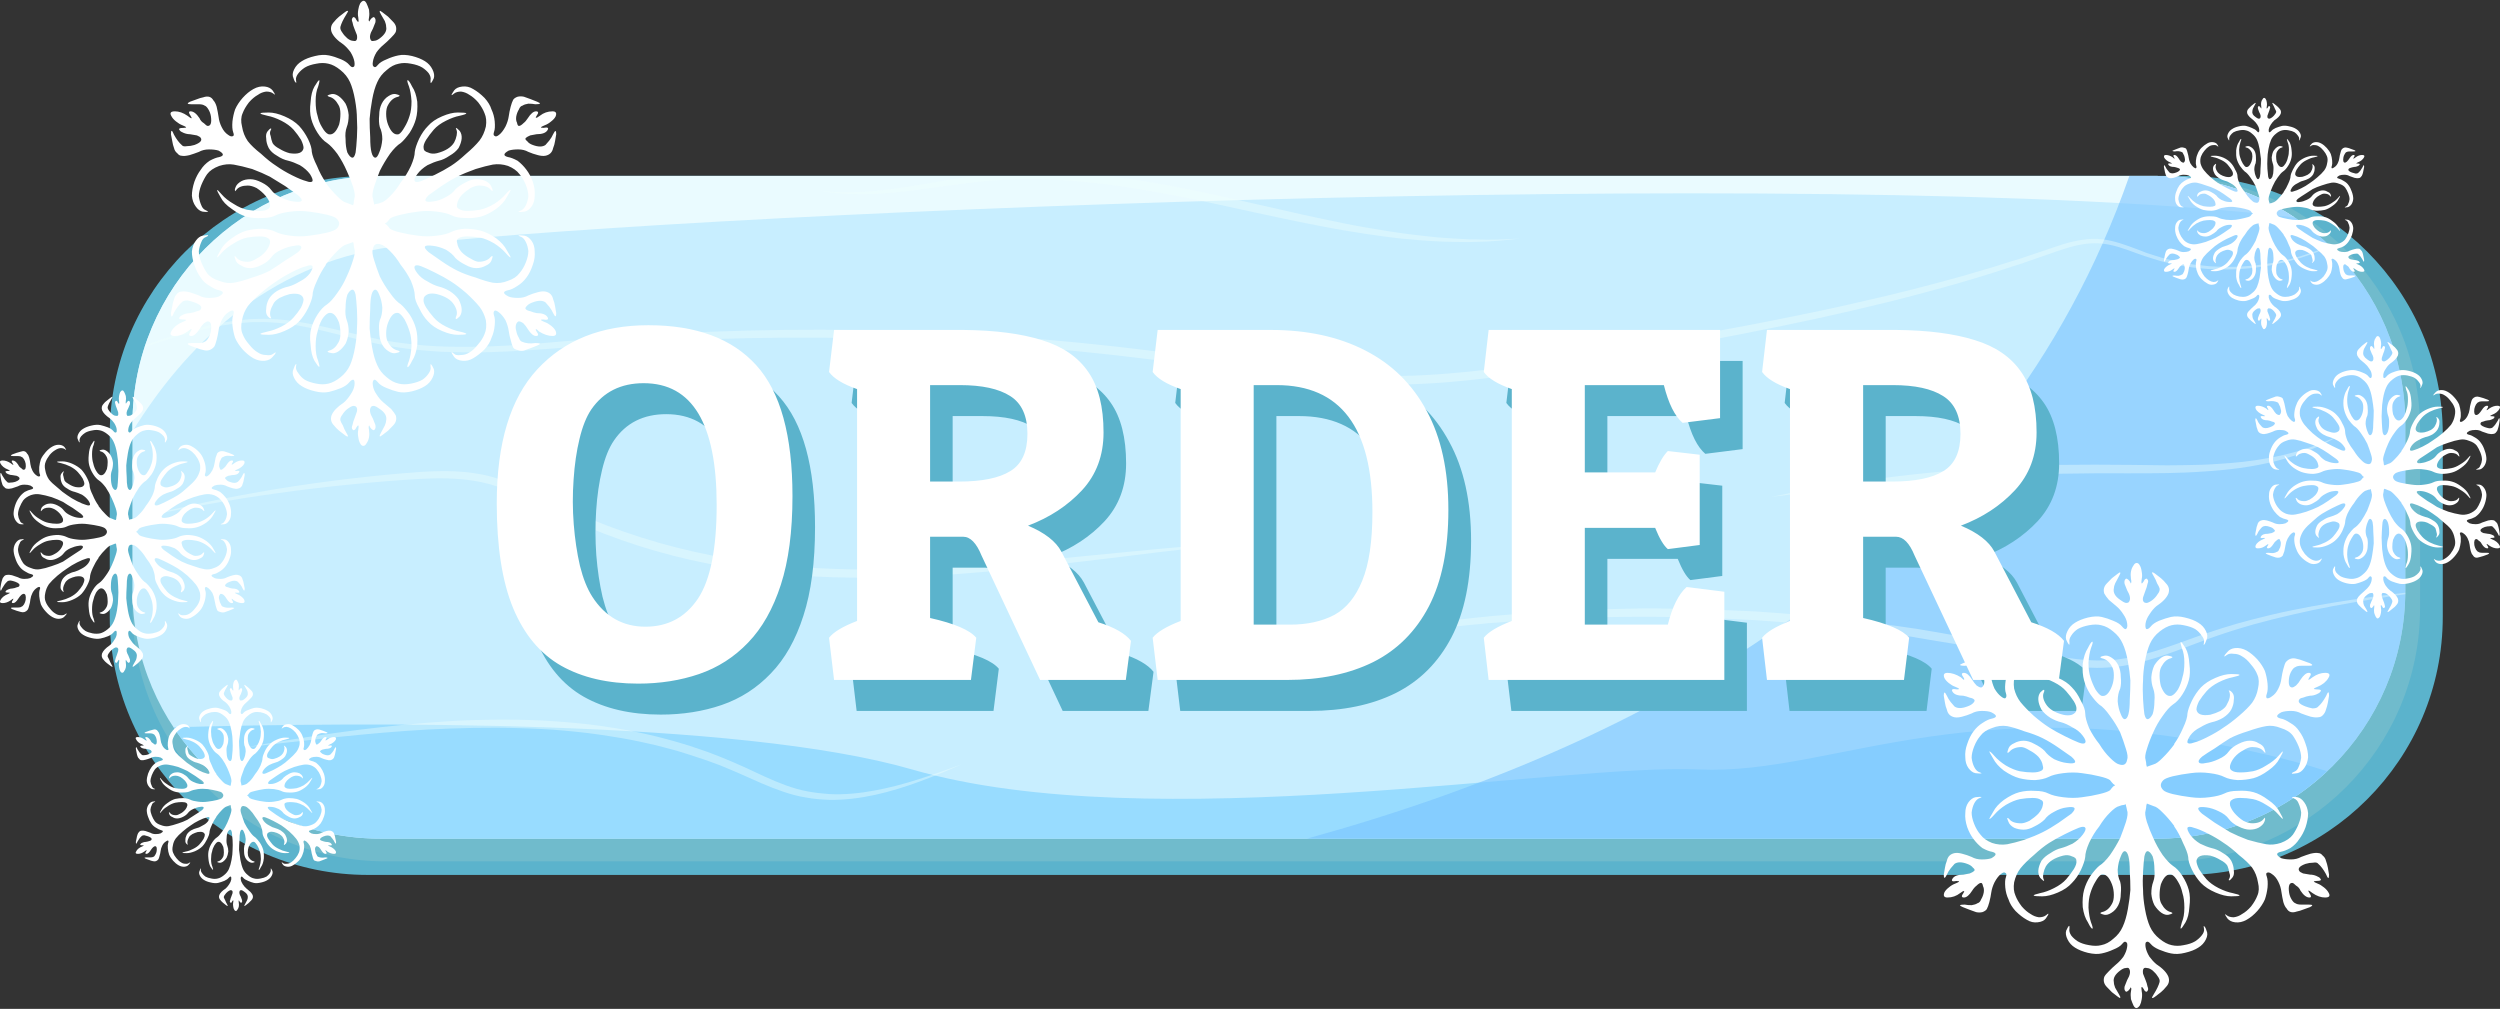 <svg version="1.2" xmlns="http://www.w3.org/2000/svg" viewBox="0 0 1695 684" width="1695" height="684">
	<rect x="0" y="0" width="1695" height="684" fill="#333333" stroke="none"/>
	<title>Layer 1</title>
	<defs>
		<clipPath clipPathUnits="userSpaceOnUse" id="cp1">
			<path d="m1462.62 568.61h-1204.61c-92.91 0-168.22-75.31-168.22-168.21v-112.85c0-92.91 75.31-168.22 168.22-168.22h1204.61c92.91 0 168.22 75.31 168.22 168.22v112.85c0 92.9-75.31 168.21-168.22 168.21z"/>
		</clipPath>
	</defs>
	<style>
		.s0 { fill: #5bb3cc } 
		.s1 { fill: #70bbcc } 
		.s2 { fill: #c8eeff } 
		.s3 { fill: #eafbff } 
		.s4 { fill: #98dcff } 
		.s5 { opacity: .6;fill: #78c3ff } 
		.s6 { opacity: .4;fill: #f0fffe } 
		.s7 { fill: #ffffff } 
	</style>
	<g id="Layer 1">
		<g id="&lt;Group&gt;">
			<g id="&lt;Group&gt;">
				<g id="&lt;Group&gt;">
					<g id="-e-">
						<g id="BTN">
							<path id="&lt;Path&gt;" class="s0" d="m1481.2 593.2h-1231.8c-96.7 0-175-78.3-175-175v-123.8c0-96.7 78.3-175.1 175-175.1h1231.8c96.6 0 175 78.4 175 175.1v123.8c0 96.7-78.4 175-175 175z"/>
							<path id="&lt;Path&gt;" class="s1" d="m1469.2 584h-1207.8c-94.8 0-171.6-76.8-171.6-171.6v-121.4c0-94.8 76.8-171.7 171.6-171.7h1207.8c94.8 0 171.6 76.9 171.6 171.7v121.4c0 94.8-76.8 171.6-171.6 171.6z"/>
							<path id="&lt;Path&gt;" class="s2" d="m1462.6 568.6h-1204.6c-92.9 0-168.2-75.3-168.2-168.2v-112.9c0-92.9 75.3-168.2 168.2-168.2h1204.6c92.9 0 168.2 75.3 168.2 168.2v112.9c0 92.9-75.3 168.2-168.2 168.2z"/>
							<path id="&lt;Path&gt;" class="s3" d="m1555.7 147.4c-320.4-37.9-1133.6-0.7-1289.5 19.9-85.9 11.4-141.7 69-176.4 125.2v-5c0-92.9 75.3-168.2 168.2-168.2h1204.6c34.4 0 66.4 10.4 93.1 28.1z"/>
							<path id="&lt;Path&gt;" class="s4" d="m618.4 521.7c162.2 46.9 439.7-4.3 533.6 0 93.9 4.2 188.4-61.8 403.7-5.3 7.6 2 14.9 4.2 22.1 6.5-30.1 28.3-70.6 45.7-115.2 45.7h-1204.6c-58.6 0-110.2-30-140.4-75.5 129.6-3.6 382.8-5.6 500.8 28.6z"/>
							<path id="&lt;Path&gt;" class="s5" d="m1462.6 568.6h-576.4c245.5-67.9 469.8-199 557.5-449.3h18.9c92.9 0 168.2 75.3 168.2 168.2v112.9c0 92.9-75.3 168.2-168.2 168.2z"/>
							<g id="&lt;Clip Group&gt;" clip-path="url(#cp1)">
								<g id="&lt;Group&gt;">
									<path id="&lt;Path&gt;" class="s6" d="m36.2 252.5c16.5-3.1 32.6-8.1 48.4-13.6 15.8-5.5 31.5-11.3 47.7-15.8 8.1-2.2 16.3-4.1 24.7-5.3 4.2-0.7 8.4-1 12.6-1.4 1-0.1 2.1-0.1 3.1-0.1l3.2-0.1c2.1 0 4.2-0.1 6.3 0 17 0.5 33.5 4.4 49.8 8.2 8.2 1.9 16.3 3.9 24.5 5.6 2 0.3 4 0.8 6.1 1.1l6.2 1c2 0.3 4.1 0.5 6.2 0.8 2 0.2 4.1 0.5 6.2 0.7l6.2 0.6 6.2 0.4 3.1 0.2 3.2 0.1 6.2 0.2q12.5 0.2 25-0.2c16.7-0.6 33.4-1.9 50.1-3.4 8.3-0.7 16.7-1.4 25.1-2.1 8.3-0.6 16.7-1.2 25.1-1.8 66.9-4.5 134.2-5.2 201.2-2.3 33.6 1.5 67.1 3.9 100.5 7.2 33.4 3.3 66.7 7.6 99.9 12.4 33.1 4.8 66.3 9.3 99.6 10 8.3 0.2 16.6 0 25-0.2 4.1-0.2 8.3-0.3 12.4-0.6l6.3-0.4 6.2-0.5c16.6-1.3 33.2-3.4 49.7-5.8 16.6-2.4 33.1-5.3 49.6-8.2l49.5-8.7c16.5-3 32.9-6 49.4-9.1 8.2-1.5 16.4-3.2 24.6-4.8 8.2-1.7 16.5-3.3 24.6-5 16.4-3.4 32.8-7.2 49-11l12.2-3 6.1-1.5 6.1-1.6 12.1-3.2 12.1-3.3 6.1-1.7 6-1.8 12-3.5 12-3.8 6-1.8 5.9-2 11.9-4c4-1.4 8-2.8 12-4 4.1-1.2 8.2-2.2 12.5-2.8 4.2-0.7 8.6-0.9 12.9-0.4 8.6 0.9 16.6 4 24.4 6.9q3 1.2 5.9 2.3c2 0.7 4 1.2 5.9 1.9l3 0.9c1 0.4 2 0.7 3 0.9l6 1.5 3.1 0.8 3 0.5 6.2 1.1c1 0.3 2 0.4 3.1 0.5l3.1 0.3c2.1 0.2 4.1 0.5 6.2 0.7 8.3 0.5 16.7 0.7 25 0 33.3-2.3 65.9-14.6 92.3-35.3-13 10.6-27.7 19.1-43.3 25.4-1.9 0.9-3.9 1.5-5.9 2.2l-5.9 2c-2 0.6-4.1 1.2-6.1 1.7l-3 0.9-1.5 0.4-1.6 0.3-6.2 1.3c-1 0.3-2 0.5-3.1 0.7l-3.1 0.4-6.2 1c-2.1 0.2-4.2 0.4-6.3 0.6-8.4 0.8-16.8 0.7-25.2 0.3-2.1-0.1-4.2-0.4-6.3-0.6l-3.2-0.3c-1-0.1-2.1-0.2-3.1-0.4l-6.3-1-3.1-0.5-3.1-0.8-6.1-1.4c-1.1-0.2-2.1-0.6-3.1-0.9l-3-0.9c-2-0.6-4-1.2-6-1.9q-3-1-6-2.1c-7.8-2.9-15.7-5.8-23.8-6.5-8.1-0.7-16.3 0.9-24.1 3.4-4 1.2-7.9 2.6-11.9 4l-11.9 4.1-5.9 2.1-6 1.9-12 3.9-12 3.7-6.1 1.8-6 1.8-12.1 3.4-12.2 3.3-6 1.6-6.1 1.6-12.2 3.1c-16.3 4-32.7 7.8-49.1 11.4-32.8 7.1-65.7 13.4-98.7 19.5l-49.5 8.9c-16.5 3-33 5.9-49.6 8.4-16.6 2.5-33.3 4.6-50.1 6l-6.3 0.5-6.3 0.4c-4.2 0.3-8.4 0.4-12.6 0.6-8.5 0.3-16.9 0.4-25.3 0.2-33.8-0.7-67.2-5.1-100.4-9.8-132.4-20.2-266.8-26.7-400.5-18.6-8.3 0.4-16.7 1.1-25 1.6-8.4 0.6-16.7 1.3-25.1 1.9-16.7 1.3-33.4 2.5-50.2 3q-12.7 0.3-25.3-0.1l-6.3-0.2-3.2-0.2-3.1-0.2-6.3-0.5-6.3-0.6c-2.1-0.2-4.2-0.5-6.3-0.8-2.1-0.3-4.2-0.5-6.2-0.9l-6.3-1c-2-0.4-4.1-0.8-6.2-1.2-8.2-1.8-16.4-3.8-24.5-5.8-16.2-4.1-32.5-8.1-49.1-8.8-2.1-0.2-4.2-0.1-6.3-0.1h-3.1c-1 0-2.1 0-3.1 0.1-4.2 0.3-8.3 0.6-12.4 1.2-8.3 1-16.5 2.9-24.6 4.9l-6 1.7c-2 0.5-4 1.1-6 1.7-4 1.2-8 2.5-12 3.8l-23.9 7.9c-15.9 5.3-32 10-48.6 12.8z"/>
									<path id="&lt;Path&gt;" class="s6" d="m92.5 351.4l11.8-3 11.8-2.8q11.8-2.7 23.8-5.2 23.8-4.9 47.8-8.9c32-5.2 64.3-9.1 96.7-11.5 8.2-0.5 16.4-0.8 24.6-0.4 8.2 0.4 16.5 1.5 24.5 3.7 16.1 4.3 30.7 12.2 45.2 19 29.1 13.9 59.7 24.5 91.1 31.6 31.4 7.1 63.5 10.7 95.8 11.8 32.2 1.3 64.6 0 96.9-2.2 32.2-2.3 64.5-5.6 96.7-8.8 16.2-1.6 32.3-3.1 48.5-4.5l12.1-1 12.1-0.9 12.2-0.8 12.1-0.7-12.1 1.2-12.1 1.2-12.1 1.2-12.1 1.4c-16.1 1.8-32.2 3.8-48.2 5.8-32.2 3.9-64.4 7.8-96.8 10.5-32.3 2.8-64.9 4.2-97.4 3.3-32.5-1-65.1-4.6-96.9-11.7-31.9-7.2-62.9-18.1-92.3-32.3-14.6-7.1-28.8-14.8-44.1-19.1-7.6-2.1-15.4-3.2-23.4-3.7-7.9-0.5-16-0.3-24 0.1-16.1 0.9-32.3 2.3-48.4 3.9q-24.1 2.4-48.2 5.8-24 3.3-47.9 7.6-12 2.1-23.9 4.5l-11.9 2.4z"/>
									<path id="&lt;Path&gt;" class="s6" d="m796.5 459.4l26.4-7.5c8.8-2.6 17.8-4.5 26.6-6.8l13.4-3.2 3.3-0.9 3.4-0.7 6.7-1.4c9-1.9 17.9-3.9 26.9-5.7 36.1-6.8 72.4-12 109-15.6l27.4-2.2c2.3-0.2 4.6-0.5 6.9-0.5l6.8-0.4 13.8-0.7 13.7-0.6 13.8-0.3 13.8-0.3c4.6-0.1 9.1-0.2 13.7-0.1l27.6 0.4h3.4l3.5 0.2 6.8 0.3 13.8 0.6c4.6 0.2 9.2 0.3 13.7 0.6l13.8 1 13.7 1.1 6.9 0.5 6.8 0.7 27.4 2.9c2.3 0.2 4.6 0.6 6.8 0.9l6.9 1 13.6 1.8 6.8 1 3.4 0.5c1.2 0.1 2.3 0.3 3.4 0.5l13.6 2.3 13.6 2.4c2.2 0.4 4.5 0.7 6.7 1.2l6.8 1.3 27 5.6c8.9 1.9 17.8 4 26.8 5.6 8.9 1.6 17.8 2.8 26.8 2.9q6.7 0.1 13.4-0.6c4.5-0.6 8.9-1.3 13.3-2.3 17.6-4 34.5-11.3 52-17l6.5-2.1 6.6-2 3.3-1 3.4-0.9 6.6-1.8c8.9-2.3 17.9-4.5 26.9-6.3 17.9-3.7 36.1-6.6 54.2-9.1q13.6-1.8 27.3-3.4l27.3-3.1-27.2 4q-13.6 1.9-27.1 4.1c-18.1 3-36.1 6.2-53.9 10.4-8.9 2-17.8 4.3-26.6 6.7l-6.5 1.9-3.3 1-3.3 1-6.5 2.1-6.5 2.2c-17.2 6-34 13.5-52.2 17.8-4.5 1.1-9.1 2-13.7 2.6q-7 0.8-14 0.8c-9.4 0-18.7-1.1-27.8-2.7-9.1-1.6-18-3.6-27-5.5l-26.9-5.3-6.7-1.3c-2.2-0.5-4.5-0.8-6.7-1.2l-13.6-2.2-13.5-2.3c-1.1-0.2-2.2-0.4-3.4-0.6l-3.4-0.4-6.7-0.9-13.6-1.9-6.8-0.9c-2.3-0.3-4.5-0.7-6.8-0.9l-27.3-2.9-6.8-0.7-6.8-0.5-13.7-1.1-13.6-1c-4.6-0.3-9.1-0.5-13.7-0.7l-13.7-0.6-6.8-0.3-3.5-0.2-3.4-0.1-27.4-0.4c-36.5-0.2-73.1 1.1-109.5 4.1l-3.5 0.2-3.4 0.4-6.8 0.6-13.6 1.4c-4.6 0.5-9.1 0.9-13.7 1.4l-13.6 1.8-13.6 1.7-6.8 0.9-6.7 1.1-27.1 4.3c-9 1.6-18 3.3-27 5l-6.8 1.3-3.3 0.6-3.4 0.7-13.4 3c-17.9 3.7-35.6 8.4-53.4 12.7z"/>
									<path id="&lt;Path&gt;" class="s6" d="m1201 336.9c32-6.7 64.3-11.7 96.8-15.3 16.3-1.8 32.6-3.1 48.9-4.2 16.4-1.1 32.7-1.8 49.1-2.2 16.3-0.2 32.7-0.2 49 0q12.3 0.2 24.5 0.3c8.1-0.1 16.3-0.1 24.4-0.4l6.1-0.3 6-0.4c4.1-0.2 8.1-0.6 12.2-1 1-0.1 2-0.2 3-0.3l3-0.4 6-0.8c2-0.3 4-0.6 6-1l3-0.5 1.5-0.3 1.5-0.3c15.9-3.2 31.4-8.3 46-15.7-13.9 8.6-29.4 14.5-45.3 18.6-16 4-32.4 6-48.8 7-16.4 1.2-32.8 1.2-49.1 1.2-16.3-0.1-32.6 0-48.9 0.3-16.3 0.3-32.6 0.9-48.8 1.8-16.3 0.8-32.6 2-48.8 3.2-32.5 2.7-64.9 6.4-97.3 10.7z"/>
									<path id="&lt;Path&gt;" class="s6" d="m166.8 506.6c40.8-7.1 81.8-13.4 123.2-16.6 10.4-0.8 20.8-1.5 31.2-1.8 10.3-0.3 20.7-0.4 31.2-0.2q15.6 0.3 31.1 1.6c5.2 0.4 10.4 1 15.6 1.5 5.2 0.7 10.3 1.3 15.5 2.2 5.2 0.7 10.3 1.8 15.4 2.7 5.1 1.1 10.2 2.1 15.3 3.4 5.1 1.2 10.1 2.7 15.1 4.1 5 1.5 10 3 14.9 4.8 5 1.6 9.8 3.6 14.7 5.5 4.8 2 9.6 4 14.4 6.2 9.4 4.3 18.6 8.9 28.2 12.4 4.8 1.7 9.6 3.2 14.6 4.1 5 1 10 1.5 15.1 1.9 10.2 0.5 20.4-0.5 30.5-2.4 20.2-3.6 39.8-10.8 59.3-17.8-19 8.3-38.3 16.2-58.7 20.7-10.2 2.2-20.7 3.6-31.2 3.4-5.3-0.2-10.6-0.6-15.8-1.6-5.2-0.8-10.3-2.2-15.3-3.9-5-1.7-9.9-3.6-14.7-5.7-4.8-2.1-9.5-4.2-14.2-6.3-4.7-2.1-9.5-4-14.2-6-4.8-1.7-9.6-3.6-14.5-5.1-4.9-1.7-9.8-3.2-14.7-4.7-5-1.3-9.9-2.7-14.9-3.9-5-1.2-10-2.2-15.1-3.3-5-0.9-10-1.9-15.1-2.6-5.1-0.9-10.2-1.5-15.3-2.2-5.1-0.5-10.2-1.2-15.4-1.6-5.1-0.5-10.2-0.8-15.4-1.1-5.1-0.2-10.2-0.5-15.4-0.6-20.6-0.7-41.2-0.1-61.9 0.9-41.2 2.3-82.3 7.4-123.5 12z"/>
									<path id="&lt;Path&gt;" class="s6" d="m555.9 129.3c19.9 2.4 39.9 0.4 59.5-2.7 19.7-3 39.2-7.2 59.3-9l7.5-0.6c2.5-0.2 5.1-0.3 7.6-0.4l3.7-0.2c1.3 0 2.5 0 3.8 0l7.5-0.1c10.1 0.1 20.2 0.5 30.2 1.4 5 0.3 9.9 0.9 14.9 1.5l7.5 0.9c2.5 0.3 5 0.7 7.5 1l7.4 1.2 7.4 1.2c5 0.8 9.9 1.7 14.8 2.6 19.7 3.8 39.2 8.2 58.6 12.6 19.5 4.5 38.9 8.9 58.4 12.8 9.8 2 19.6 3.6 29.4 5.2l7.4 1.1 3.7 0.5 3.7 0.5 7.4 0.9 7.4 0.8 3.7 0.4 3.8 0.3 7.4 0.5 7.5 0.4 3.7 0.2h3.7l7.5 0.2 7.5-0.1 3.7-0.1 3.7-0.2 7.5-0.3c-9.9 1.1-19.9 2.1-29.9 2.2l-3.7 0.1h-3.8l-7.5-0.1-7.5-0.2-3.8-0.2-3.7-0.2-7.5-0.5-7.5-0.7-3.7-0.3-3.8-0.4-7.4-0.9c-9.9-1.3-19.9-2.8-29.7-4.5-4.9-0.8-9.9-1.8-14.8-2.7q-7.3-1.4-14.7-2.9c-9.8-2-19.5-4.1-29.3-6.2-19.5-4.3-39-8.6-58.5-12.3-19.6-3.7-39.2-6.9-58.9-8.7-9.9-1-19.8-1.5-29.7-1.8h-7.4c-1.3 0-2.5 0-3.8 0l-3.7 0.1c-2.4 0.1-4.9 0.1-7.4 0.2l-7.4 0.5c-9.9 0.6-19.7 1.9-29.6 3.2-9.9 1.4-19.8 2.8-29.7 4-9.9 1.2-19.9 2.1-30 2.2-2.5 0-5 0-7.5-0.1-2.5 0-5-0.2-7.5-0.3-2.5-0.3-5-0.5-7.5-0.8z"/>
								</g>
							</g>
							<g id="Text">
								<path id="Blue" class="s0" aria-label="ORDER"  d="m552.6 357.4q0 35.8-7.9 60.1-7.8 24.4-22.1 39.1-14.1 14.8-33.3 21.4-19 6.5-41.3 6.5-30.7 0-52.2-12.1-21.4-12.2-32.6-39.1-11.1-26.9-11.1-71 0-61.2 27.6-90.9 27.7-29.9 75.2-29.9 48.7 0 73.2 27.2 24.5 27 24.5 88.7zm-51.4 5.9q0-82.5-49.5-82.5-23.2 0-35.4 17.8-5.1 7.4-8.1 20-3 12.4-4 27.5-1 15.1 0.1 30.4 1.2 15.1 4.2 28.1 3.2 12.9 8.4 21 13.1 20.3 36 20.3 22.8 0 35.6-19 12.7-19.1 12.7-63.6zm262.3-49.1q0 23.4-14.6 39.2-14.6 15.7-36.6 24 17.1 7.2 22.6 17.6l25.1 47.9q16.4 5.2 22.1 12.6l-3.5 26.5h-58.1l-39.6-84.3q-5.2-12.8-12.6-12.8h-22.4v55.1q24.9 5.6 31.3 13.4l-3.6 28.6h-92.8l-3.4-28.6q4.5-5.8 19-11.4v-157.2q-14.3-5-19-11.6l3.4-28.5h87.8q32.1 0.3 53.1 6.9 21 6.4 31.4 21.5 10.4 14.9 10.4 41.1zm-97.4-32.1h-20.2v65.4h19.5q23.5 0 34.9-7.1 11.6-7 11.6-25.3 0-18.2-11.7-25.6-11.6-7.4-34.1-7.4zm221.9 199.9h-87.8l-3.4-28.6q4.6-5.8 19-11.4v-157.2q-14.3-5-19-11.6l3.4-28.5h76.7q37 0 64 13.9 27.1 13.8 41.7 41 14.8 27 14.8 67 0 40-13.3 65.5-13.3 25.5-37.8 37.8-24.5 12.1-58.3 12.1zm-7.2-199.9h-15.4v162.4h24.6q17.3 0 29.8-6.5 12.4-6.7 19.1-23.3 6.9-16.7 6.9-46.6 0-86-65-86zm278 136.9l25.6 3.2v59.8h-159.7l-3.4-28.6q4.5-5.8 19-11.4v-157.2q-14.3-5-19-11.6l3.4-28.5h156.8v59.8l-25.3 3.2q-8.1-6.9-12.8-25.6h-53.6v59.2h47.7q4.2-10.1 8.6-14.5l21.6 2.5v61.2l-21.6 2.8q-4.2-3.5-8.6-14.4h-47.7v65.6h56.3q4.5-18.1 12.7-25.5zm237.3-104.8q0 23.4-14.6 39.2-14.7 15.7-36.7 24 17.2 7.2 22.7 17.6l25 47.9q16.5 5.2 22.2 12.6l-3.5 26.5h-58.1l-39.7-84.3q-5.2-12.8-12.6-12.8h-22.3v55.1q24.9 5.6 31.2 13.4l-3.5 28.6h-92.9l-3.3-28.6q4.5-5.8 19-11.4v-157.2q-14.3-5-19-11.6l3.3-28.5h87.9q32.1 0.3 53 6.9 21 6.4 31.5 21.5 10.4 14.9 10.4 41.1zm-97.4-32.1h-20.2v65.4h19.5q23.5 0 34.9-7.1 11.6-7 11.6-25.3 0-18.2-11.7-25.6-11.6-7.4-34.1-7.4z"/>
								<path id="White" class="s7" aria-label="ORDER"  d="m537.3 336.4q0 35.8-7.9 60.1-7.9 24.4-22.1 39.1-14.1 14.8-33.3 21.4-19 6.5-41.3 6.5-30.7 0-52.2-12.1-21.4-12.2-32.6-39.1-11.1-26.9-11.1-71 0-61.2 27.5-90.9 27.7-29.9 75.3-29.9 48.7 0 73.2 27.2 24.5 27 24.5 88.7zm-51.4 5.9q0-82.5-49.5-82.5-23.2 0-35.5 17.8-5 7.4-8 20-3 12.4-4 27.5-1.1 15.1 0.1 30.4 1.2 15.1 4.2 28.1 3.2 12.9 8.4 21 13.1 20.3 36 20.3 22.8 0 35.6-19 12.7-19.1 12.7-63.6zm262.3-49.1q0 23.4-14.6 39.2-14.6 15.7-36.6 24 17.1 7.2 22.6 17.6l25.1 47.9q16.4 5.2 22.1 12.6l-3.5 26.5h-58.1l-39.7-84.3q-5.2-12.8-12.5-12.8h-22.4v55.1q24.9 5.6 31.3 13.4l-3.6 28.6h-92.8l-3.4-28.6q4.5-5.8 19-11.4v-157.2q-14.3-5-19-11.6l3.4-28.5h87.8q32.1 0.3 53.1 6.9 21 6.4 31.4 21.5 10.4 14.9 10.4 41.1zm-97.4-32.1h-20.2v65.4h19.5q23.5 0 34.9-7.1 11.6-7 11.6-25.3 0-18.2-11.7-25.6-11.6-7.4-34.1-7.4zm221.9 199.9h-87.8l-3.4-28.6q4.5-5.8 19-11.4v-157.2q-14.3-5-19-11.6l3.4-28.5h76.7q37 0 64 13.9 27.1 13.8 41.7 41 14.7 27 14.7 67 0 40-13.2 65.5-13.3 25.5-37.8 37.8-24.5 12.1-58.3 12.1zm-7.2-199.9h-15.5v162.4h24.7q17.3 0 29.8-6.5 12.4-6.7 19.1-23.3 6.9-16.7 6.9-46.6 0-86-65-86zm278 136.9l25.6 3.2v59.8h-159.8l-3.3-28.6q4.5-5.8 19-11.4v-157.2q-14.3-5-19-11.6l3.3-28.5h156.9v59.8l-25.4 3.2q-8-6.9-12.7-25.6h-53.6v59.2h47.7q4.2-10.1 8.6-14.5l21.6 2.5v61.2l-21.6 2.8q-4.2-3.5-8.6-14.4h-47.7v65.6h56.3q4.5-18.1 12.7-25.5zm237.3-104.8q0 23.4-14.7 39.2-14.6 15.7-36.6 24 17.2 7.2 22.7 17.6l25 47.9q16.5 5.2 22.2 12.6l-3.5 26.5h-58.1l-39.7-84.3q-5.2-12.8-12.6-12.8h-22.3v55.1q24.8 5.6 31.2 13.4l-3.5 28.6h-92.9l-3.3-28.6q4.5-5.8 18.9-11.4v-157.2q-14.2-5-18.9-11.6l3.3-28.5h87.9q32 0.3 53 6.9 21 6.4 31.4 21.5 10.5 14.9 10.5 41.1zm-97.5-32.1h-20.1v65.4h19.5q23.5 0 34.9-7.1 11.6-7 11.6-25.3 0-18.2-11.8-25.6-11.6-7.4-34.1-7.4z"/>
							</g>
						</g>
						<path id="Snowflake copy" class="s7" aria-label="E"  d="m1576.5 608.5q4.3 0 2.2-3.4-0.9-1.7-3-3.4-2.2-1.8-4.3-2.6-2.2-0.9-2.6-1.3 0-0.5 1.7-0.5 4.3 0 2.6-1.7-0.4-0.8-2.6-1.7-2.1-0.9-4.3-0.9-2.6-0.4-4.7-0.8-2.2-0.9-2.6-1.7-1.7-2.6 4.3-4.8 2.6-0.8 5.2-0.8 2.5-0.5 3.4 0.8 2.6 2.2 5.2 6.9 2.1 5.2 2.1 0.4-0.4-2.1-0.8-4.7-0.5-2.6-1.3-4.7-0.5-2.2-2.2-3.5-1.3-1.7-3-1.7-1.7-0.4-5.2 0.4-3 0.9-6.4 2.2-3 1.7-6.9 1.7-3.9 0-6.5-0.8-5.6-3.1-0.4-4.4 2.6-0.4 6.5-2.5 3.8-2.6 6-6.1 2.6-3.4 4.3-8.1 1.7-5.2 1.7-9.5-0.4-4.3-2.6-7.3-2.1-3-4.7-3.5-2.6-0.4-3.5 0-0.8 0 1.3 0.9 2.2 0.9 3.1 3.4 1.2 2.6 1.7 6.1 0 3.4-1.7 7.7-1.8 4.3-3.9 7.3-2.6 3.5-8.2 5.6-5.2 1.7-9.9 0.9-5.2-0.9-12.5-3-6.9-2.6-12-5.2-4.8-3-10.4-6.4-5.6-3.9-8.6-6.1-6.4-5.6 3-4.3 3.9 0.5 8.2 2.6 4.8 2.2 6.9 5.2 2.2 3 6.5 5.1 4.3 2.2 7.7 2.2 3.5 0 6-1.3 3-1.7 3.9-3.9 0.9-2.1 0.4-2.6 0-0.8-0.8 0.5-2.2 3-7.8 3-2.6 0-6-1.7-3.4-2.2-6-5.2-2.2-2.6-3-5.2-0.5-3 1.3-3.8 1.7-1.3 5.6-1.3 4.3 0 8.6 0.8 4.3 0.9 9 3.9 5.2 3 8.2 6.5 3 3.4 3 3 0.4-0.5-2.2-4.8-2.1-4.3-7.7-8.1-5.2-3.9-9.9-5.2-4.7-1.3-10.8-0.9-5.6 0-9 1.8-3.5 1.7-9.9 2.5-6.5 0.9-12.9 0-6.5-0.8-12.1-2.1-5.1-1.3-6.4-2.6-3.5-3.4 0-6.9 1.3-1.3 6.4-2.6 5.6-1.3 12.1-2.1 6.4-0.9 12.9 0 6.4 0.8 9.9 2.6 3.4 1.7 9 2.1 5.6 0 10.8-1.3 4.7-1.3 9.9-5.1 5.6-3.9 7.7-8.2 2.6-4.3 2.2-4.8 0-0.4-3 3.1-3 3.4-8.2 6.4-4.7 3-9 3.9-4.3 0.8-8.6 0.8-3.9 0-5.6-1.2-1.8-0.9-1.3-3.5 0.8-3 3-5.6 2.6-3 6-4.7 3.4-2.2 6-2.2 5.6 0 7.8 3 2.1 2.6 0.4-2.1-0.9-2.2-3.9-3.5-2.5-1.7-6-1.7-3.4 0-7.7 2.2-4.3 2.1-6.5 5.1-2.1 3.1-6.9 5.2-4.7 2.2-8.6 2.6-3.9 0.9-4.7-0.4-0.9-1.3 2.1-3.9 3-2.2 8.6-5.6 5.6-3.9 10.4-6.9 5.1-2.6 12-4.7 7.3-2.6 12.5-3.5 4.7-0.8 9.9 1.3 5.6 1.7 8.2 5.2 2.1 3 3.9 7.3 1.7 4.3 1.7 7.7-0.5 3.5-1.7 6.1-0.9 2.6-3.1 3.4-2.1 0.9-1.3 1.3 0.9 0 3.5-0.4 2.6-0.5 4.7-3.5 2.2-3 2.6-7.3 0-4.3-1.7-9-1.7-5.2-4.3-8.6-2.2-3.5-6-5.6-3.9-2.6-6.5-3-5.2-1.3 0.4-4.3 2.6-0.9 6.5-0.9 3.9 0 6.9 1.7 3.4 1.3 6.4 2.2 3.5 0.8 5.2 0.4 1.7 0 3-1.3 1.7-1.7 2.2-3.9 0.8-2.1 1.3-4.7 0.4-2.6 0.8-4.7 0-4.8-2.1 0.4-2.6 4.7-5.2 6.9-0.9 1.3-3.9 1.3-2.6-0.5-4.7-1.3-6-2.2-4.3-4.7 0.4-0.9 2.6-1.3 2.1-0.9 4.7-1.3 2.2 0 4.3-0.9 2.2-0.9 2.6-1.7 1.7-1.7-2.6-1.7-1.7 0-1.7-0.5 0.4-0.4 2.6-1.3 2.1-0.8 4.3-2.5 2.1-1.8 3-3.5 2.1-3.4-2.2-3.4-4.3 0-8.6 3-4.3 3.4-2.1 0 2.1-3-0.5-3-2.5 0-5.6 4.7-1.2 2.2-3 3.9-1.7 1.3-2.6 1.3-3 0-2.1-6.5 0.4-2.6 1.7-4.7 1.3-2.2 2.6-2.6 1.3-0.9 3.9-0.9 2.6 0 5.1 0 4.3 0 0.9-1.7-2.2-0.8-4.7-1.7-2.2-0.9-4.3-1.3-4.3-1.3-7.4 2.2-0.8 1.2-1.7 4.7-0.8 3-1.3 6.4-0.4 3.5-2.1 6.9-1.7 3.5-4.3 5.2-2.2 1.7-3.5 1.3-0.8-0.9 0-3 0.9-2.6 0.5-6.9-0.5-4.7-1.8-8.6-1.7-3.9-5.1-7.8-3.5-3.8-7.3-6-3.9-2.1-7.8-1.7-3.4 0.4-5.2 2.6-2.1 2.1-2.1 3 0 0.4 1.7-0.9 1.7-1.3 4.7-0.8 3.1 0 5.6 1.7 3.1 1.7 6.1 5.6 3 3.4 4.3 6.9 1.7 3.8 0.4 9.4-0.9 5.2-3.9 9.5-3 3.9-9 9-5.6 4.8-10.3 7.8-4.8 3.4-10.8 6.4-6 3.1-9.5 3.9-3.4 1.3-4.3 0-0.4-1.3 1.8-4.7 2.5-3.5 6.8-5.6 4.3-2.6 7.8-3.5 3.9-0.8 7.7-3 3.9-2.5 5.6-5.6 1.7-3.4 1.7-6.4 0.5-3-0.8-4.8-1.3-1.7-2.2-1.7-0.8-0.4 0 0.9 1.3 3.4-1.7 8.6-0.8 2.1-4.3 4.3-3.4 1.7-6.9 2.6-8.6 1.3-9.4-3.5 0-2.1 1.7-5.6 2.1-3.4 5.1-6.8 3.1-3.5 8.2-6.1 5.2-2.6 9.5-3.4 9.9-2.2-0.9-2.2-4.7 0-10.7 2.6-6.1 2.6-9.9 6.5-3.5 3.8-6.1 9-2.5 5.2-3 8.6 0 3.5-3 9.9-2.6 6-6 10.8v0.4q-3.9 5.2-7.8 9-3.8 3.9-6 4.4-2.1 0.8-3.4 1.2-1.3 0.5-1.3 0.5 0 0-0.4-1.3 0-1.3-0.5-3.5-0.8-2.1 0.9-7.3 1.7-5.6 4.3-11.2 2.6-6 6.4-11.2 3.9-5.6 6.9-7.7 3.5-2.2 6.5-6.9 3-4.7 4.3-9.5 1.3-4.7 0.4-11.2-0.4-6.8-2.6-10.7-5.1-8.2-2.5 0 1.7 3.9 1.7 9.9 0 6-1.3 9.9-0.9 4.3-3 8.2-2.2 3.4-4.3 4.3-4.3 1.3-7.3-6.5-0.9-3.4-0.9-7.3 0-3.9 1.3-6 2.6-4.8 6.4-5.6 1.3-0.5 0.9-0.9-0.4-0.4-2.6-0.8-2.1-0.5-4.7 1.2-2.6 1.8-4.8 5.2-1.7 3.5-2.1 8.2 0 4.3 1.3 7.7 1.3 3.5 0.8 8.6 0 4.8-1.2 8.7-1.8 3.4-3.5 3.4-1.3 0-2.1-3.4-0.5-3.5-0.9-9.9-0.4-6.9 0-13 0-5.6 1.3-12.9 1.3-7.3 3.4-12 2.2-4.8 6.5-8.2 4.3-3.4 8.2-4.3 3.8-0.9 8.1 0 4.8 0.9 7.8 2.6 2.6 1.7 4.3 4.3 2.2 2.6 1.7 4.7-0.4 2.2 0 1.7 0.9-0.8 1.7-3.4 1.3-2.6-0.4-6-1.7-3.5-5.2-5.6-3.4-2.2-9-3.5-5.2-1.3-9.5-0.4-3.8 0.9-8.1 2.6-3.9 1.7-5.6 3.9-1.8 2.1-3 1.7-0.9-0.9-0.5-3.9 0.5-3 2.6-6 2.2-3.5 4.7-5.6 6.5-4.3 8.2-8.6 1.3-3.9-1.7-6.9-1.3-1.7-3.4-3.5-2.2-1.7-3.9-3-1.7-1.3-2.2-0.8 0 0.4 1.3 2.6 1.3 2.1 2.2 4.7 1.3 2.1 1.7 3.4 0.4 1.8-1.3 3.9-1.3 2.2-3.4 3.9-2.2 1.7-3.9 2.1-1.7 0-2.2-0.8-0.8-0.9-0.4-3 0.9-2.6 1.7-4.8 0.9-2.1 1.3-4.3 0.9-2.1 0-3-0.4-0.9-1.3-0.4-0.8 0.4-1.3 1.7-2.1 3.4-1.3-1.7 0.5-2.2 0-4.8-0.4-3-1.3-4.3-0.8-1.7-2.1-1.7-1.3 0-2.2 1.7-2.5 3.5-1.7 9.1 0.5 2.1 0 3 0 0.4-0.8-1.3-0.9-1.3-1.8-1.7-0.8-0.5-1.3 0.4-0.8 0.9-0.4 3 0.9 2.2 1.7 4.3 3.1 5.2 1.3 7.8-0.4 0.8-2.1 0.8-1.7-0.4-3.9-2.1-5.2-3.5-4.3-7.8 0-1.3 0.9-3.4 1.3-2.6 2.5-4.7 1.3-2.2 0.9-2.6 0-0.5-1.7 0.8-1.7 1.3-3.9 3-1.7 1.8-3.4 3.5-3 3-1.8 6.9 0.9 1.7 3.1 4.3 2.5 2.1 5.1 4.3 2.6 2.1 4.8 5.6 2.1 3 2.5 6 0.5 3-0.8 3.9-0.9 0.4-2.6-1.7-1.7-2.2-6-3.9-3.9-1.7-7.8-2.6-3.8-0.9-9.4 0.4-5.2 1.3-8.7 3.5-3.4 2.1-5.1 5.6-1.7 3.4-0.9 6 2.6 5.6 2.2 1.7-0.5-2.1 1.3-4.7 1.7-2.6 4.3-4.3 3-1.7 7.7-2.6 4.8-0.9 8.2 0 4.3 0.9 8.2 4.3 4.3 3.4 6.4 8.2 2.2 4.7 3.5 12 1.3 7.3 1.7 12.9 0 6.1-0.4 13 0 6.4-0.9 9.9-0.9 3.4-2.6 3.4-1.3 0-2.6-3.4-1.7-3.9-2.1-8.7 0-5.1 1.7-8.6 0.9-3.4 0.4-7.7 0-4.7-1.7-8.2-1.7-3.4-4.7-5.2-2.6-1.7-4.8-1.2-2.1 0.4-2.5 0.8-0.5 0.4 0.8 0.9 4.3 0.8 6.9 5.6 1.3 2.1 1.3 6 0 3.9-1.3 7.3-3 7.8-7.3 6.5-1.7-0.9-3.9-4.3-2.1-3.9-3.4-8.2-1.3-3.9-1.3-9.9 0.4-6 1.7-9.9 1.7-4.3 0.9-4.3-0.9 0-3 4.3-2.6 3.9-3.5 10.7-0.4 6.5 0.9 11.2 1.3 4.8 4.3 9.5 3.4 4.7 6 6.9 3.4 2.1 7.3 7.7 3.9 5.2 6.9 11.2 2.2 5.6 3.9 11.2 1.7 5.2 0.8 7.3-0.8 4.8-5.6 3.1-2.1-0.5-6-4.4-3.9-3.8-7.3-9.4-3.9-4.8-6.9-10.8-2.6-6.4-2.6-9.9 0-3.4-3-8.6-2.6-5.6-6-9-3.4-3.9-9.5-6.5-6-2.6-10.7-2.6-10.8 0-1.3 2.2 4.3 0.8 9.4 3.4 5.2 2.6 8.2 6.1 3 3.4 5.2 6.8 2.1 3.5 1.7 5.6 0 2.2-3 3.5-2.6 0.8-6 0-8.6-2.2-11.7-7.3-3-4.8-1.2-8.2 0.8-3-2.6 0.4-3 4.3 0.8 11.6 2.2 3.1 6.1 5.6 3.8 2.2 7.3 3 3.4 0.9 7.7 3.5 4.3 2.1 6.9 5.6 2.6 3.4 1.7 4.7-0.8 1.3-4.3 0-3.4-1.3-9.4-4.3-6.1-3-10.8-6-4.7-3-10.3-7.8-5.6-5.1-9.1-9.4-3-3.9-4.3-9.1-0.8-5.6 0.9-9.4 1.3-3.5 4.3-6.9 3-3.9 6-5.6 2.6-1.7 5.6-1.7 3.5-0.5 4.7 0.8 3.5 3 0-2.1-1.7-2.2-5.5-2.6-3.9-0.4-7.4 1.7-3.8 2.2-7.7 6-3.5 3.9-4.7 7.8-1.8 3.9-2.2 8.6-0.4 4.3 0.4 6.4 0.9 2.6-0.4 3.5-0.9 0.4-3-1.3-2.2-1.7-4.3-5.2-1.7-3.8-2.2-7.3-0.4-3-1.3-6-0.8-3.5-1.7-5.2-0.8-1.3-3-1.7-2.1-0.9-4.3-0.4-2.1 0.8-4.7 1.7-2.2 0.9-4.3 1.7-2.2 0.9-1.8 1.3 0.9 0.4 3.1 0.4 5.1-0.8 9 0.9 1.3 0.4 2.1 2.6 1.3 2.1 1.8 4.7 0.8 2.6 0 4.8-0.9 1.7-1.8 1.7-1.2 0-3-1.3-1.7-1.7-3-3.9-3-4.7-5.6-4.7-2.6 0-0.4 3 0.9 1.3 0.4 1.7-0.4 0-2.1-1.7-4.8-3-9.1-3-3.4 0-2.1 3.4 0.8 1.7 3 3.5 2.1 1.7 4.3 2.5 2.2 0.9 2.6 1.3 0.4 0.5-1.3 0.5-4.7-0.9-3 1.7 1.7 2.6 7.3 2.6 2.1 0.4 4.3 1.3 2.2 0.4 3 1.3 0.9 0.8-0.8 2.5-1.3 1.3-3.9 2.2-5.6 2.1-8.6 0-0.9-0.9-2.6-3-1.7-2.2-2.6-4.3-2.1-4.3-2.1 0 0.4 2.1 0.8 4.7 0.4 2.6 1.3 4.7 0.9 4.3 5.2 5.2 2.1 0.4 5.1-0.4 3.5-0.9 6.5-2.2 3-1.7 6.9-1.7 4.3 0 6.4 0.9 6.1 3 0.5 4.3-2.6 0.4-6.5 3-3.4 2.1-6 5.6-2.6 3.4-4.3 8.6-1.7 4.7-1.3 9 0 4.3 2.1 7.3 2.2 3 4.8 3.5 6.9 0.8 2.1-0.9-1.7-0.8-3-3.4-1.3-2.6-1.7-6.1 0-3.4 1.7-7.7 1.7-4.3 4.3-7.3 2.6-3.5 7.8-5.2 5.1-2.1 10.3-1.3 4.7 0.9 11.6 3.5 7.3 2.1 12.5 4.7 5.2 2.6 10.8 6.5 5.6 3.8 8.6 6 6.4 5.6-3 4.3-3.9-0.4-8.7-2.6-4.3-2.6-6.4-5.6-2.6-2.6-6.9-4.7-3.9-2.2-7.3-2.2-3.5 0-6.5 1.7-3 1.3-3.8 3.5-1.8 4.7 0.8 2.1 0.9-1.2 3-2.1 2.2-0.9 4.8-0.9 2.1 0 5.6 2.2 3.4 1.7 6 4.3 2.6 3 3 6 0.9 2.6-0.9 3.5-2.1 1.2-6 1.2-3.9 0-8.6-0.8-4.3-0.9-9.5-3.9-4.7-3-7.7-6.4-3-3.5-3.5-3.1 0 0.5 2.6 4.8 2.2 4.3 7.3 8.2 5.6 3.8 10.4 5.1 5.1 1.3 10.7 1.3 5.6-0.4 9.1-2.1 3.4-1.8 9.9-2.6 6.9-0.9 12.9 0 6.4 0.8 11.6 2.1 5.6 1.3 7.3 2.6 1.3 1.7 2.2 2.6 1.3 0.9 1.3 0.9 0 0-1.3 0.8-0.9 0.9-2.2 2.6-1.7 1.3-7.3 2.6-5.2 1.3-11.6 2.1-6 0.9-12.9 0-6.5-0.8-9.9-2.5-3.5-1.8-9.1-1.8-5.6-0.4-10.7 0.9-4.8 1.3-10.4 5.2-5.1 3.8-7.3 8.1-2.6 4.3-2.6 4.8 0.5 0.4 3.5-3 3-3.5 7.7-6.5 5.2-3 9.5-3.9 4.7-0.8 8.6-0.8 3.9 0 5.6 1.3 2.2 0.8 1.3 3.8-0.4 2.6-3 5.6-2.6 2.6-6 4.8-3.5 1.7-5.6 1.7-6.1 0-8.2-3-0.9-0.9-1.3-0.5 0 0.5 0.9 2.6 0.8 2.2 3.8 3.9 3 1.3 6.5 1.3 3.4 0 7.3-2.2 4.3-2.1 6.9-4.7 2.1-3 6.4-5.2 4.3-2.5 8.7-3 8.6-1.3 3 4.3-3 2.2-8.6 6.1-5.6 3.8-10.8 6.4-5.2 2.6-12.5 5.2-6.9 2.1-11.6 3-5.2 0.8-10.3-0.9-5.2-2.1-7.8-5.6-2.6-3-4.3-7.3-1.7-4.3-1.7-7.7 0.4-3.5 1.7-6.1 1.3-2.5 3-3.4 4.8-1.7-2.1-0.9-2.6 0.5-4.8 3.5-2.1 3-2.1 7.3-0.4 4.3 1.3 9.5 1.7 4.7 4.3 8.1 2.6 3.5 6 6.1 3.9 2.1 6.5 2.5 5.1 1.3-0.5 4.4-2.5 0.8-6.4 0.8-3.9 0-6.9-1.7-3-1.3-6.5-2.2-3-0.8-5.1-0.4-4.3 0.9-5.2 5.2-0.9 2.1-1.3 4.7-0.4 2.6-0.8 4.7 0 4.3 2.1 0 0.9-2.1 2.6-4.3 1.7-2.1 2.6-3 3-2.1 8.6 0 2.6 0.9 3.9 2.6 1.7 1.3 0.8 2.2-0.8 0.8-3 1.7-2.2 0.4-4.3 0.8-5.6 0-7.3 2.6-1.7 2.6 2.6 1.7 2.1 0 1.7 0.5-0.4 0.4-2.6 1.3-2.2 0.8-4.3 2.6-2.2 1.7-3 3.4-1.3 3.4 2.1 3.4 4.8 0 8.6-3 2.2-1.7 2.6-1.3 0.5 0-0.4 1.3-2.2 3 0.4 3 2.6 0 5.6-4.7 1.3-2.1 3-3.4 1.8-1.8 3-1.8 0.9 0 1.3 2.2 0.9 1.7 0.5 4.3-0.5 2.6-1.8 4.7-0.8 2.2-2.5 2.6-1.3 0.9-3.9 1.3-2.6 0-4.7-0.4-2.6 0-3.1 0.4-0.4 0.4 1.8 1.3 2.1 0.9 4.3 1.7 2.6 0.9 4.7 1.7 2.2 0.5 4.3 0 2.2-0.8 3-2.1 0.9-1.7 1.7-4.7 0.9-3.5 1.3-6.5 0.5-3.4 2.2-6.9 2.1-3.9 4.3-5.6 2.1-1.7 3-0.8 1.3 0.4 0.4 3-0.8 2.1-0.4 6.9 0.4 4.3 2.2 8.1 1.2 3.9 4.7 7.8 3.9 3.9 7.7 6 3.5 2.2 7.4 1.7 3.8-0.4 5.5-2.6 3.5-5.1 0-2.1-1.7 1.3-4.7 1.3-3-0.4-5.6-2.2-3-1.7-6-5.1-3-3.9-4.3-7.4-1.7-3.8-0.9-9 1.3-5.6 4.3-9.5 3.5-4.3 9.1-9 5.6-5.2 10.3-8.2 4.7-3 10.8-6 6-3 9.4-4.3 3.5-1.3 4.3 0 0.9 1.3-1.7 4.7-2.6 3.5-6.9 6.1-4.3 2.1-7.7 3-3.5 0.8-7.3 3.4-3.9 2.2-6.1 5.2-3.8 7.3-0.8 11.6 3.8 3.9 2.1 0.4-0.4-1.3 0-3.4 0.5-2.6 1.7-4.8 3.1-5.1 11.7-7.3 3.4-0.8 6 0.5 3 0.8 3 3 0.4 2.1-1.7 5.6-2.2 3.4-5.2 6.9-3 3.4-8.2 6-5.1 2.6-9.4 3.4-9.5 2.2 1.3 2.2 4.7 0 10.7-2.6 6.1-2.6 9.5-6.5 3.4-3.4 6-8.6 2.6-5.6 3-9 0-3.5 2.6-9.5 3-6.4 6.9-11.2 3.4-5.6 7.3-9.4 3.9-3.9 6-4.3 2.2-0.9 3.5-0.9 1.3-0.4 1.3-0.4 0-0.5 0 0.8 0.4 1.3 0.8 3.5 0.9 2.1-0.8 7.7-1.7 5.2-3.9 10.8-3 6-6.9 11.6-3.9 5.2-7.3 7.3-2.6 2.2-6 6.9-3 4.7-4.3 9.5-1.3 4.7-0.9 11.6 0.9 6.5 3.5 10.3 2.1 4.3 3 4.3 0.8 0-0.9-4.3-1.3-3.8-1.7-9.9 0-6 1.3-9.9 1.3-4.3 3.4-7.7 2.2-3.9 3.9-4.8 4.3-1.2 7.3 6.5 1.3 3.4 1.3 7.3 0 3.9-1.3 6-2.6 4.8-6.9 5.6-1.3 0.5-0.8 0.9 0.4 0.4 2.5 0.9 2.2 0.4 4.8-1.3 3-1.8 4.7-5.2 1.7-3.4 1.7-7.7 0.5-4.8-0.4-8.2-1.7-3.5-1.7-8.2 0.4-5.2 2.1-9 1.3-3.5 2.6-3.5 1.7 0 2.6 3.5 0.9 3.4 0.9 10.3 0.4 6.4 0.4 12.5-0.4 5.6-1.7 12.9-1.3 7.3-3.5 12-2.1 4.8-6.4 8.2-3.9 3.5-8.2 4.3-3.4 0.9-8.2 0-4.7-0.8-7.7-2.6-2.6-1.7-4.3-3.8-1.8-2.6-1.3-4.8 0.4-4.3-2.2 1.3-0.8 2.6 0.9 6 1.7 3.5 5.1 5.6 3.5 2.2 8.7 3.5 5.6 1.3 9.4 0.4 3.9-0.8 7.8-2.6 4.3-1.7 6-3.8 1.7-2.2 2.6-1.3 1.3 0.4 0.8 3.4-0.4 3-2.5 6.5-2.2 3-4.8 5.1-2.6 2.2-5.1 4.8-2.2 2.1-3.1 3.8-1.2 3.9 1.8 6.9 1.7 1.7 3.4 3.5 2.2 1.7 3.9 3 1.7 1.3 1.7 0.8 0.4-0.4-0.9-2.5-1.2-2.2-2.5-4.3-0.9-2.2-0.9-3.9-0.9-3.9 4.3-7.8 2.2-1.7 3.9-1.7 1.7-0.4 2.1 0.4 1.8 2.6-1.3 7.8-0.8 2.1-1.7 4.3-0.4 2.1 0.4 3 0.5 0.9 1.3 0.4 0.9-0.4 1.8-1.7 0.8-1.7 0.8-0.8 0.5 0.4 0 2.5-0.4 2.2 0 5.2 0.9 2.6 1.7 4.3 1.8 3.5 4.3 0 0.9-1.7 1.3-4.3 0.5-3 0-5.2-0.8-5.1 1.3-1.7 0.5 1.3 1.3 1.7 0.9 0.5 1.3-0.4 0.9-0.9 0-3-0.4-2.2-1.3-4.3-0.8-2.2-1.7-4.3-0.4-2.6 0.4-3.5 0.5-0.8 2.2-0.4 1.7 0 3.9 1.7 2.1 1.8 3.4 3.9 1.7 2.2 1.3 3.9-0.9 3.4-3.9 8.2-1.3 2.1-1.3 2.5 0.5 0.5 2.2-0.8 1.7-1.3 3.9-3 2.1-1.8 3.4-3.5 3-3 1.7-6.9-1.7-4.3-8.2-8.6-2.5-2.1-4.7-5.1-2.1-3.5-2.6-6.5-0.4-3 0.5-3.4 1.2-0.9 3 1.3 1.7 2.1 5.6 3.8 4.3 1.8 8.1 2.6 4.3 0.9 9.5-0.4 5.6-1.3 9-3.5 3.5-2.1 5.2-5.6 1.7-3.4 0.4-6-0.8-2.6-1.7-3-0.4-0.4 0 1.7 0.5 2.2-1.7 4.8-1.7 2.1-4.3 3.8-3 1.8-7.8 2.6-4.3 0.9-8.1 0-3.9-0.8-8.2-4.3-4.3-3.4-6.5-8.2-2.1-4.7-3.4-12-1.3-7.3-1.3-12.9-0.4-6.1 0-12.5 0.4-6.9 0.9-10.3 0.8-3.5 2.1-3.5 1.7 0 3.5 3.5 1.2 3.8 1.2 9 0.5 4.7-0.8 8.2-1.3 3.4-1.3 8.2 0.4 4.3 2.1 7.7 2.2 3.4 4.8 5.2 2.6 1.7 4.7 1.3 2.2-0.5 2.6-0.9 0.4-0.4-0.9-0.9-3.8-0.8-6.4-5.6-1.3-2.1-1.3-6 0-3.9 0.9-7.3 3-7.7 7.3-6.5 2.1 0.9 4.3 4.8 2.1 3.4 3 7.7 1.3 3.9 1.3 9.9 0 6.1-1.7 9.9-2.6 8.6 2.5 0 2.2-3.8 2.6-10.3 0.9-6.9-0.4-11.6-1.3-4.8-4.3-9.5-3-4.7-6.5-6.9-3-2.1-6.9-7.3-3.8-5.6-6.4-11.6-2.6-5.6-4.3-10.8-1.7-5.6-0.9-7.7 0.5-2.2 0.5-3.5 0.4-1.3 0.4-1.3 0 0 1.3 0.5 1.3 0.4 3.4 1.3 2.2 0.4 6 4.3 3.9 3.8 7.8 9v0.4q3.4 4.8 6 11.2 3 6 3.5 9.5 0 3.4 2.5 8.6 2.6 5.2 6.1 9 3.8 3.9 9.9 6.5 6 2.6 10.7 2.6 10.8 0 0.9-2.2-4.3-0.8-9.5-3.4-5.1-2.6-8.2-6-3-3.5-5.1-6.9-1.7-3.5-1.7-5.6 0.8-4.8 9.4-3.5 3.5 0.9 6.9 3 3.5 1.8 4.7 3.9 0.9 2.2 1.3 4.8 0.9 2.1 0 3.8-0.8 1.3 0 1.3 0.9-0.4 2.2-2.1 1.3-1.8 0.8-4.8 0-3-1.7-6.4-1.7-3-5.6-5.2-3.8-2.6-7.7-3.4-3.5-0.9-7.8-3-4.3-2.6-6.8-6.1-2.2-3.4-1.8-4.7 0.9-1.3 4.3 0 3.5 0.9 9.5 3.9 6 3 10.8 6.4 4.7 3 10.3 8.2 6 4.7 9 8.6 3 4.3 3.9 9.9 1.3 5.2-0.4 9-1.3 3.5-4.3 7.4-3 3.4-6.1 5.1-2.5 1.8-5.6 2.2-3 0-4.7-1.3-2.6-2.2 0.4 2.1 1.8 2.2 5.2 2.6 3.9 0.5 7.8-1.7 3.8-2.1 7.3-6 3.4-3.9 5.1-7.8 1.3-3.8 1.8-8.1 0.4-4.8-0.5-7.4-0.8-2.1 0-2.5 1.3-0.9 3.5 0.8 2.6 1.7 4.3 5.2 1.7 3.4 2.1 6.9 0.5 3.4 1.3 6.9 0.9 3 2.2 4.3 2.1 3.8 6.9 2.1 2.1-0.4 4.3-1.3 2.5-0.8 4.7-1.7 3.4-1.7-0.9-1.7-2.1 0-5.1 0-2.6 0-3.9-0.9-1.3-0.4-2.6-2.6-1.3-2.1-1.7-4.7-0.9-6.5 2.1-6.5 0.9 0 2.6 1.8 2.2 1.3 3 3.4 3.1 4.7 6.1 4.7 2.1 0 0-3-2.2-3.4 2.1 0 4.3 3 8.6 3z"/>
						<path id="Snowflake" class="s7" aria-label="E"  d="m1693.2 371.8q2.7 0 1.4-2.2-0.6-1.1-1.9-2.2-1.4-1.1-2.8-1.6-1.3-0.6-1.6-0.9 0-0.2 1.1-0.2 2.7 0 1.6-1.1-0.2-0.6-1.6-1.1-1.4-0.6-2.7-0.6-1.7-0.2-3-0.5-1.4-0.6-1.7-1.1-1.1-1.6 2.7-3 1.7-0.5 3.3-0.5 1.7-0.3 2.2 0.5 1.6 1.4 3.3 4.4 1.3 3.2 1.3 0.2-0.2-1.3-0.5-3-0.3-1.6-0.8-3-0.3-1.3-1.4-2.1-0.8-1.1-1.9-1.1-1.1-0.3-3.3 0.2-1.9 0.6-4.1 1.4-1.9 1.1-4.3 1.1-2.5 0-4.1-0.6-3.6-1.9-0.3-2.7 1.6-0.3 4.1-1.6 2.4-1.7 3.8-3.8 1.7-2.2 2.7-5.2 1.1-3.3 1.1-6-0.2-2.8-1.6-4.7-1.4-1.9-3-2.2-1.6-0.2-2.2 0-0.5 0 0.8 0.6 1.4 0.5 1.9 2.2 0.9 1.6 1.1 3.8 0 2.2-1.1 4.9-1.1 2.7-2.4 4.6-1.7 2.2-5.2 3.6-3.3 1.1-6.3 0.5-3.3-0.5-7.9-1.9-4.4-1.6-7.6-3.2-3-2-6.6-4.1-3.5-2.5-5.5-3.9-4.1-3.5 2-2.7 2.4 0.3 5.1 1.6 3 1.4 4.4 3.3 1.4 1.9 4.1 3.3 2.7 1.4 4.9 1.4 2.2 0 3.8-0.9 2-1.1 2.5-2.4 0.5-1.4 0.3-1.7 0-0.5-0.6 0.3-1.3 1.9-4.9 1.9-1.6 0-3.8-1.1-2.2-1.3-3.8-3.2-1.4-1.7-1.9-3.3-0.3-1.9 0.8-2.5 1.1-0.8 3.5-0.8 2.8 0 5.5 0.6 2.7 0.5 5.7 2.4 3.3 1.9 5.2 4.1 1.9 2.2 1.9 1.9 0.3-0.3-1.3-3-1.4-2.7-5-5.2-3.2-2.4-6.2-3.2-3-0.9-6.9-0.6-3.5 0-5.7 1.1-2.2 1.1-6.3 1.6-4.1 0.6-8.2 0-4.1-0.5-7.6-1.3-3.3-0.8-4.1-1.7-2.2-2.2 0-4.3 0.8-0.9 4.1-1.7 3.5-0.8 7.6-1.3 4.1-0.6 8.2 0 4.1 0.5 6.3 1.6 2.2 1.1 5.7 1.4 3.6 0 6.9-0.9 3-0.8 6.2-3.2 3.6-2.5 5-5.2 1.6-2.7 1.3-3 0-0.3-1.9 1.9-1.9 2.2-5.2 4.1-3 1.9-5.7 2.4-2.7 0.6-5.5 0.6-2.4 0-3.5-0.8-1.1-0.6-0.8-2.2 0.5-1.9 1.9-3.6 1.6-1.9 3.8-3 2.2-1.3 3.8-1.3 3.6 0 4.9 1.9 1.4 1.6 0.3-1.4-0.5-1.4-2.5-2.2-1.6-1.1-3.8-1.1-2.2 0-4.9 1.4-2.7 1.4-4.1 3.3-1.4 1.9-4.4 3.3-3 1.3-5.4 1.6-2.5 0.5-3-0.3-0.6-0.8 1.3-2.4 2-1.4 5.5-3.6 3.6-2.4 6.6-4.4 3.2-1.6 7.6-3 4.6-1.6 7.9-2.1 3-0.6 6.3 0.8 3.5 1.1 5.2 3.3 1.3 1.9 2.4 4.6 1.1 2.7 1.1 4.9-0.2 2.2-1.1 3.8-0.5 1.7-1.9 2.2-1.3 0.6-0.8 0.8 0.6 0 2.2-0.2 1.6-0.3 3-2.2 1.4-1.9 1.6-4.7 0-2.7-1.1-5.7-1-3.3-2.7-5.5-1.4-2.1-3.8-3.5-2.5-1.6-4.1-1.9-3.3-0.8 0.3-2.7 1.6-0.6 4.1-0.6 2.4 0 4.3 1.1 2.2 0.8 4.1 1.4 2.2 0.5 3.3 0.2 1.1 0 1.9-0.8 1.1-1.1 1.4-2.4 0.5-1.4 0.8-3 0.3-1.7 0.5-3 0-3-1.3 0.2-1.7 3-3.3 4.4-0.5 0.8-2.5 0.8-1.6-0.3-3-0.8-3.8-1.4-2.7-3 0.3-0.6 1.7-0.8 1.3-0.6 3-0.8 1.3 0 2.7-0.6 1.4-0.5 1.6-1.1 1.1-1.1-1.6-1.1-1.1 0-1.1-0.2 0.3-0.3 1.6-0.9 1.4-0.5 2.8-1.6 1.3-1.1 1.9-2.2 1.3-2.2-1.4-2.2-2.7 0-5.5 1.9-2.7 2.2-1.3 0 1.3-1.9-0.3-1.9-1.6 0-3.5 3-0.9 1.4-2 2.5-1 0.8-1.6 0.8-1.9 0-1.4-4.1 0.3-1.6 1.1-3 0.9-1.4 1.7-1.6 0.8-0.6 2.4-0.6 1.7 0 3.3 0 2.7 0 0.6-1.1-1.4-0.5-3-1.1-1.4-0.5-2.8-0.8-2.7-0.8-4.6 1.4-0.6 0.8-1.1 3-0.6 1.9-0.8 4.1-0.3 2.2-1.4 4.4-1.1 2.1-2.7 3.2-1.4 1.1-2.2 0.8-0.6-0.5 0-1.9 0.5-1.6 0.3-4.3-0.3-3-1.1-5.5-1.1-2.5-3.3-4.9-2.2-2.5-4.6-3.8-2.5-1.4-5-1.1-2.1 0.3-3.2 1.6-1.4 1.4-1.4 1.9 0 0.3 1.1-0.5 1.1-0.8 3-0.6 1.9 0 3.5 1.1 2 1.1 3.9 3.6 1.9 2.2 2.7 4.3 1.1 2.5 0.3 6.1-0.6 3.2-2.5 6-1.9 2.4-5.7 5.7-3.6 3-6.6 4.9-3 2.2-6.8 4.1-3.8 1.9-6 2.5-2.2 0.8-2.7 0-0.3-0.9 1.1-3 1.6-2.2 4.3-3.6 2.8-1.6 4.9-2.2 2.5-0.5 5-1.9 2.4-1.6 3.5-3.5 1.1-2.2 1.1-4.1 0.3-1.9-0.6-3-0.8-1.1-1.3-1.1-0.6-0.3 0 0.5 0.8 2.2-1.1 5.5-0.6 1.3-2.7 2.7-2.2 1.1-4.4 1.6-5.5 0.9-6-2.1 0-1.4 1.1-3.6 1.3-2.2 3.3-4.4 1.9-2.1 5.1-3.8 3.3-1.6 6-2.2 6.3-1.3-0.5-1.3-3 0-6.8 1.6-3.8 1.6-6.3 4.1-2.2 2.5-3.8 5.7-1.7 3.3-1.9 5.5 0 2.2-1.9 6.3-1.7 3.8-3.9 6.8v0.3q-2.4 3.3-4.9 5.7-2.4 2.5-3.8 2.7-1.4 0.6-2.2 0.9-0.8 0.2-0.8 0.2 0 0-0.3-0.8 0-0.8-0.3-2.2-0.5-1.3 0.6-4.6 1.1-3.6 2.7-7.1 1.7-3.8 4.1-7.1 2.5-3.6 4.4-4.9 2.2-1.4 4.1-4.4 1.9-3 2.7-6 0.8-3 0.3-7.1-0.3-4.4-1.7-6.8-3.2-5.2-1.6 0 1.1 2.4 1.1 6.3 0 3.8-0.8 6.2-0.6 2.8-1.9 5.2-1.4 2.2-2.8 2.8-2.7 0.8-4.6-4.1-0.5-2.2-0.5-4.7 0-2.4 0.8-3.8 1.6-3 4.1-3.6 0.8-0.2 0.5-0.5-0.3-0.3-1.6-0.5-1.4-0.3-3 0.8-1.7 1.1-3 3.2-1.1 2.2-1.4 5.2 0 2.8 0.8 5 0.8 2.1 0.6 5.4 0 3-0.9 5.5-1 2.2-2.1 2.2-0.9 0-1.4-2.2-0.3-2.2-0.5-6.3-0.3-4.4 0-8.2 0-3.5 0.8-8.2 0.8-4.6 2.2-7.6 1.3-3 4.1-5.2 2.7-2.2 5.1-2.8 2.5-0.5 5.2 0 3 0.6 4.9 1.7 1.7 1.1 2.8 2.7 1.3 1.7 1.1 3-0.3 1.4 0 1.1 0.5-0.5 1.1-2.2 0.8-1.6-0.3-3.8-1.1-2.2-3.3-3.5-2.2-1.4-5.7-2.2-3.3-0.8-6-0.3-2.5 0.5-5.2 1.6-2.5 1.1-3.6 2.5-1.1 1.4-1.9 1.1-0.5-0.6-0.3-2.5 0.3-1.9 1.7-3.8 1.3-2.2 3-3.5 4.1-2.8 5.2-5.5 0.8-2.5-1.1-4.4-0.8-1.1-2.2-2.2-1.4-1-2.5-1.9-1.1-0.8-1.3-0.5 0 0.3 0.8 1.6 0.8 1.4 1.4 3 0.8 1.4 1.1 2.2 0.2 1.1-0.9 2.5-0.8 1.3-2.2 2.4-1.3 1.1-2.4 1.4-1.1 0-1.4-0.6-0.5-0.5-0.2-1.9 0.5-1.6 1-3 0.6-1.3 0.9-2.7 0.5-1.4 0-1.9-0.3-0.6-0.9-0.3-0.5 0.3-0.8 1.1-1.3 2.2-0.8-1.1 0.3-1.3 0-3-0.3-1.9-0.8-2.7-0.6-1.1-1.4-1.1-0.8 0-1.3 1.1-1.7 2.2-1.1 5.7 0.2 1.4 0 1.9 0 0.3-0.6-0.8-0.5-0.8-1.1-1.1-0.5-0.3-0.8 0.3-0.5 0.5-0.3 1.9 0.6 1.4 1.1 2.7 1.9 3.3 0.8 4.9-0.2 0.6-1.3 0.6-1.1-0.3-2.5-1.4-3.2-2.2-2.7-4.9 0-0.8 0.5-2.2 0.9-1.6 1.7-3 0.8-1.3 0.5-1.6 0-0.3-1.1 0.5-1.1 0.9-2.4 1.9-1.1 1.1-2.2 2.2-1.9 1.9-1.1 4.4 0.5 1.1 1.9 2.7 1.7 1.4 3.3 2.8 1.6 1.3 3 3.5 1.4 1.9 1.6 3.8 0.3 1.9-0.5 2.5-0.6 0.3-1.7-1.1-1-1.4-3.8-2.5-2.4-1.1-4.9-1.6-2.4-0.5-6 0.3-3.3 0.8-5.5 2.2-2.1 1.3-3.2 3.5-1.1 2.2-0.6 3.8 1.7 3.6 1.4 1.1-0.3-1.3 0.8-3 1.1-1.6 2.7-2.7 1.9-1.1 4.9-1.7 3.1-0.5 5.2 0 2.8 0.6 5.2 2.8 2.8 2.2 4.1 5.2 1.4 3 2.2 7.6 0.8 4.7 1.1 8.2 0 3.8-0.3 8.2 0 4.1-0.5 6.3-0.6 2.2-1.7 2.2-0.8 0-1.6-2.2-1.1-2.5-1.4-5.5 0-3.3 1.1-5.4 0.6-2.2 0.3-5 0-3-1.1-5.2-1.1-2.1-3-3.2-1.6-1.1-3-0.8-1.4 0.2-1.6 0.5-0.3 0.3 0.5 0.5 2.7 0.6 4.4 3.6 0.8 1.4 0.8 3.8 0 2.5-0.8 4.7-1.9 4.9-4.7 4.1-1.1-0.6-2.4-2.8-1.4-2.4-2.2-5.2-0.8-2.4-0.8-6.2 0.2-3.9 1.1-6.3 1.1-2.8 0.5-2.8-0.5 0-1.9 2.8-1.6 2.4-2.2 6.8-0.3 4.1 0.6 7.1 0.8 3 2.7 6 2.2 3 3.8 4.4 2.2 1.3 4.7 4.9 2.4 3.3 4.3 7.1 1.4 3.5 2.5 7.1 1.1 3.3 0.5 4.6-0.5 3-3.5 1.9-1.4-0.2-3.8-2.7-2.5-2.4-4.7-6-2.4-3-4.4-6.8-1.6-4.1-1.6-6.3 0-2.2-1.9-5.5-1.6-3.5-3.8-5.7-2.2-2.5-6-4.1-3.9-1.6-6.9-1.6-6.8 0-0.8 1.3 2.8 0.6 6 2.2 3.3 1.7 5.2 3.8 1.9 2.2 3.3 4.4 1.4 2.2 1.1 3.6 0 1.3-1.9 2.1-1.7 0.6-3.8 0-5.5-1.3-7.4-4.6-1.9-3-0.8-5.2 0.5-1.9-1.7 0.3-1.9 2.7 0.6 7.4 1.3 1.9 3.8 3.5 2.5 1.4 4.6 1.9 2.2 0.6 5 2.2 2.7 1.4 4.3 3.6 1.7 2.1 1.1 3-0.5 0.8-2.7 0-2.2-0.9-6-2.8-3.8-1.9-6.9-3.8-3-1.9-6.5-4.9-3.6-3.3-5.7-6-1.9-2.5-2.8-5.7-0.5-3.6 0.6-6.1 0.8-2.1 2.7-4.3 1.9-2.5 3.8-3.6 1.7-1.1 3.6-1.1 2.2-0.2 3 0.6 2.2 1.9 0-1.4-1.1-1.3-3.6-1.6-2.4-0.3-4.6 1.1-2.5 1.3-4.9 3.8-2.2 2.4-3 4.9-1.1 2.5-1.4 5.5-0.3 2.7 0.3 4.1 0.5 1.6-0.3 2.1-0.5 0.3-1.9-0.8-1.4-1.1-2.7-3.2-1.1-2.5-1.4-4.7-0.3-1.9-0.8-3.8-0.6-2.2-1.1-3.3-0.6-0.8-1.9-1.1-1.4-0.5-2.7-0.3-1.4 0.6-3 1.1-1.4 0.6-2.8 1.1-1.3 0.6-1.1 0.8 0.6 0.3 1.9 0.3 3.3-0.5 5.8 0.6 0.8 0.2 1.3 1.6 0.9 1.4 1.1 3 0.6 1.6 0 3-0.5 1.1-1.1 1.1-0.8 0-1.9-0.8-1.1-1.1-1.9-2.5-1.9-3-3.5-3-1.7 0-0.3 1.9 0.5 0.9 0.3 1.1-0.3 0-1.4-1.1-3-1.9-5.7-1.9-2.2 0-1.4 2.2 0.5 1.1 1.9 2.2 1.4 1.1 2.7 1.6 1.4 0.6 1.7 0.9 0.3 0.2-0.8 0.2-3-0.5-1.9 1.1 1 1.7 4.6 1.7 1.4 0.2 2.7 0.8 1.4 0.2 1.9 0.8 0.6 0.5-0.5 1.6-0.8 0.8-2.5 1.4-3.5 1.4-5.4 0-0.6-0.6-1.7-1.9-1.1-1.4-1.6-2.7-1.4-2.8-1.4 0 0.3 1.3 0.6 3 0.2 1.6 0.8 3 0.5 2.7 3.3 3.2 1.3 0.3 3.2-0.2 2.2-0.6 4.1-1.4 2-1.1 4.4-1.1 2.7 0 4.1 0.6 3.8 1.9 0.3 2.7-1.7 0.3-4.1 1.9-2.2 1.4-3.8 3.5-1.7 2.2-2.8 5.5-1.1 3-0.8 5.7 0 2.8 1.4 4.7 1.3 1.9 3 2.2 4.3 0.5 1.3-0.6-1-0.5-1.9-2.2-0.8-1.6-1.1-3.8 0-2.2 1.1-4.9 1.1-2.7 2.8-4.6 1.6-2.2 4.9-3.3 3.3-1.4 6.5-0.8 3 0.5 7.4 2.1 4.6 1.4 7.9 3 3.3 1.7 6.8 4.1 3.6 2.5 5.5 3.9 4.1 3.5-1.9 2.7-2.5-0.3-5.5-1.6-2.7-1.7-4.1-3.6-1.6-1.6-4.3-3-2.5-1.4-4.7-1.4-2.2 0-4.1 1.1-1.9 0.8-2.4 2.2-1.1 3 0.5 1.4 0.6-0.8 1.9-1.4 1.4-0.5 3-0.5 1.4 0 3.6 1.3 2.2 1.1 3.8 2.8 1.6 1.9 1.9 3.8 0.6 1.6-0.5 2.2-1.4 0.8-3.8 0.8-2.5 0-5.5-0.6-2.7-0.5-6-2.4-3-1.9-4.9-4.1-1.9-2.2-2.2-1.9 0 0.3 1.6 3 1.4 2.7 4.7 5.2 3.5 2.4 6.5 3.2 3.3 0.9 6.8 0.9 3.6-0.3 5.8-1.4 2.2-1.1 6.3-1.6 4.3-0.6 8.1 0 4.1 0.5 7.4 1.3 3.6 0.8 4.7 1.7 0.8 1.1 1.3 1.6 0.8 0.5 0.8 0.5 0 0-0.8 0.6-0.5 0.5-1.3 1.6-1.1 0.9-4.7 1.7-3.3 0.8-7.4 1.3-3.8 0.6-8.1 0-4.1-0.5-6.3-1.6-2.2-1.1-5.8-1.1-3.5-0.3-6.8 0.6-3 0.8-6.5 3.2-3.3 2.5-4.7 5.2-1.6 2.7-1.6 3 0.3 0.3 2.2-1.9 1.9-2.2 4.9-4.1 3.3-1.9 6-2.4 3-0.6 5.5-0.6 2.4 0 3.5 0.8 1.4 0.6 0.8 2.5-0.3 1.6-1.9 3.5-1.6 1.7-3.8 3-2.2 1.1-3.6 1.1-3.8 0-5.1-1.9-0.6-0.5-0.9-0.3 0 0.3 0.6 1.7 0.5 1.3 2.4 2.4 1.9 0.9 4.1 0.9 2.2 0 4.7-1.4 2.7-1.4 4.3-3 1.4-1.9 4.1-3.3 2.8-1.6 5.5-1.9 5.5-0.8 1.9 2.7-1.9 1.4-5.5 3.9-3.5 2.4-6.8 4.1-3.3 1.6-7.9 3.2-4.4 1.4-7.4 1.9-3.2 0.6-6.5-0.5-3.3-1.4-4.9-3.6-1.7-1.9-2.8-4.6-1.1-2.7-1.1-4.9 0.3-2.2 1.1-3.8 0.9-1.7 1.9-2.2 3-1.1-1.3-0.6-1.7 0.3-3 2.2-1.4 1.9-1.4 4.7-0.3 2.7 0.8 6 1.1 3 2.8 5.2 1.6 2.1 3.8 3.8 2.4 1.3 4.1 1.6 3.3 0.8-0.3 2.7-1.6 0.6-4.1 0.6-2.4 0-4.4-1.1-1.9-0.8-4.1-1.4-1.9-0.5-3.2-0.2-2.8 0.5-3.3 3.2-0.6 1.4-0.8 3-0.3 1.7-0.6 3 0 2.8 1.4 0 0.5-1.3 1.6-2.7 1.1-1.4 1.7-1.9 1.9-1.4 5.4 0 1.7 0.5 2.5 1.6 1.1 0.9 0.5 1.4-0.5 0.5-1.9 1.1-1.3 0.3-2.7 0.5-3.6 0-4.6 1.7-1.1 1.6 1.6 1.1 1.4 0 1.1 0.2-0.3 0.3-1.7 0.9-1.3 0.5-2.7 1.6-1.4 1.1-1.9 2.2-0.8 2.2 1.4 2.2 3 0 5.4-1.9 1.4-1.1 1.7-0.9 0.2 0-0.3 0.9-1.4 1.9 0.3 1.9 1.6 0 3.5-3 0.8-1.4 1.9-2.2 1.1-1.1 1.9-1.1 0.6 0 0.9 1.4 0.5 1 0.2 2.7-0.2 1.6-1.1 3-0.5 1.4-1.6 1.6-0.8 0.6-2.5 0.8-1.6 0-3-0.2-1.6 0-1.9 0.2-0.2 0.3 1.1 0.9 1.4 0.5 2.8 1.1 1.6 0.5 3 1 1.3 0.3 2.7 0 1.3-0.5 1.9-1.3 0.5-1.1 1.1-3 0.5-2.2 0.8-4.1 0.3-2.2 1.4-4.4 1.3-2.4 2.7-3.5 1.4-1.1 1.9-0.6 0.8 0.3 0.3 1.9-0.6 1.4-0.3 4.4 0.3 2.7 1.4 5.2 0.8 2.4 3 4.9 2.4 2.5 4.9 3.8 2.2 1.4 4.6 1.1 2.5-0.3 3.6-1.6 2.2-3.3 0-1.4-1.1 0.8-3 0.8-1.9-0.2-3.6-1.3-1.9-1.1-3.8-3.3-1.9-2.5-2.7-4.6-1.1-2.5-0.6-5.8 0.9-3.5 2.8-6 2.1-2.7 5.7-5.7 3.5-3.3 6.5-5.2 3.1-1.9 6.9-3.8 3.8-1.9 6-2.8 2.2-0.8 2.7 0 0.6 0.9-1.1 3-1.6 2.2-4.3 3.9-2.8 1.3-5 1.9-2.1 0.5-4.6 2.2-2.5 1.3-3.8 3.2-2.5 4.7-0.6 7.4 2.5 2.5 1.4 0.3-0.3-0.8 0-2.2 0.3-1.6 1.1-3 1.9-3.3 7.4-4.6 2.1-0.6 3.8 0.2 1.9 0.6 1.9 1.9 0.3 1.4-1.1 3.6-1.4 2.2-3.3 4.4-1.9 2.1-5.2 3.8-3.2 1.6-6 2.2-6 1.3 0.8 1.3 3 0 6.9-1.6 3.8-1.7 6-4.1 2.2-2.2 3.8-5.5 1.6-3.5 1.9-5.7 0-2.2 1.6-6 2-4.1 4.4-7.1 2.2-3.6 4.7-6 2.4-2.5 3.8-2.7 1.3-0.6 2.2-0.6 0.8-0.3 0.8-0.3 0-0.2 0 0.6 0.3 0.8 0.5 2.2 0.6 1.3-0.5 4.9-1.1 3.3-2.5 6.8-1.9 3.8-4.3 7.4-2.5 3.3-4.7 4.6-1.6 1.4-3.8 4.4-1.9 3-2.7 6-0.9 3-0.6 7.4 0.6 4.1 2.2 6.5 1.4 2.7 1.9 2.7 0.6 0-0.5-2.7-0.9-2.4-1.1-6.3 0-3.8 0.8-6.2 0.8-2.8 2.2-5 1.3-2.4 2.4-3 2.8-0.8 4.7 4.1 0.8 2.2 0.8 4.7 0 2.4-0.8 3.8-1.7 3-4.4 3.5-0.8 0.3-0.5 0.6 0.2 0.3 1.6 0.5 1.4 0.3 3-0.8 1.9-1.1 3-3.3 1.1-2.1 1.1-4.9 0.3-3-0.3-5.2-1.1-2.1-1.1-5.1 0.3-3.3 1.4-5.8 0.8-2.2 1.6-2.2 1.1 0 1.7 2.2 0.5 2.2 0.5 6.6 0.3 4.1 0.3 7.9-0.3 3.5-1.1 8.2-0.8 4.6-2.2 7.6-1.3 3-4.1 5.2-2.4 2.2-5.2 2.7-2.1 0.6-5.2 0-3-0.5-4.9-1.6-1.6-1.1-2.7-2.4-1.1-1.7-0.8-3.1 0.3-2.7-1.4 0.9-0.5 1.6 0.6 3.8 1.1 2.2 3.2 3.5 2.2 1.4 5.5 2.2 3.6 0.8 6 0.3 2.5-0.6 4.9-1.6 2.8-1.1 3.8-2.5 1.1-1.4 1.7-0.8 0.8 0.3 0.5 2.2-0.2 1.9-1.6 4.1-1.4 1.9-3 3.2-1.6 1.4-3.3 3-1.4 1.4-1.9 2.5-0.8 2.5 1.1 4.4 1.1 1.1 2.2 2.1 1.3 1.1 2.4 2 1.1 0.8 1.1 0.5 0.3-0.3-0.5-1.6-0.8-1.4-1.7-2.8-0.5-1.3-0.5-2.4-0.5-2.5 2.7-4.9 1.4-1.1 2.5-1.1 1.1-0.3 1.3 0.2 1.1 1.7-0.8 5-0.5 1.3-1.1 2.7-0.2 1.4 0.3 1.9 0.3 0.5 0.8 0.3 0.6-0.3 1.1-1.1 0.6-1.1 0.6-0.6 0.2 0.3 0 1.7-0.3 1.3 0 3.3 0.5 1.6 1.1 2.7 1.1 2.2 2.7 0 0.5-1.1 0.8-2.7 0.3-2 0-3.3-0.5-3.3 0.8-1.1 0.3 0.8 0.8 1.1 0.6 0.2 0.9-0.3 0.5-0.5 0-1.9-0.3-1.4-0.9-2.7-0.5-1.4-1-2.8-0.3-1.6 0.2-2.2 0.3-0.5 1.4-0.2 1.1 0 2.4 1.1 1.4 1.1 2.2 2.4 1.1 1.4 0.9 2.5-0.6 2.2-2.5 5.2-0.8 1.3-0.8 1.6 0.2 0.3 1.3-0.5 1.1-0.9 2.5-2 1.4-1 2.2-2.1 1.9-1.9 1.1-4.4-1.1-2.7-5.2-5.5-1.7-1.3-3-3.2-1.4-2.2-1.7-4.1-0.2-1.9 0.3-2.2 0.8-0.6 1.9 0.8 1.1 1.4 3.6 2.5 2.7 1 5.2 1.6 2.7 0.5 6-0.3 3.5-0.8 5.7-2.2 2.2-1.3 3.3-3.5 1.1-2.2 0.3-3.8-0.6-1.7-1.1-1.9-0.3-0.3 0 1 0.2 1.4-1.1 3.1-1.1 1.3-2.8 2.4-1.9 1.1-4.9 1.6-2.7 0.6-5.2 0-2.4-0.5-5.1-2.7-2.8-2.2-4.1-5.2-1.4-3-2.2-7.6-0.8-4.7-0.8-8.2-0.3-3.8 0-7.9 0.2-4.4 0.5-6.6 0.5-2.2 1.4-2.2 1.1 0 2.1 2.2 0.9 2.5 0.9 5.8 0.2 3-0.6 5.1-0.8 2.2-0.8 5.2 0.3 2.8 1.4 4.9 1.3 2.2 3 3.3 1.6 1.1 3 0.8 1.3-0.2 1.6-0.5 0.3-0.3-0.5-0.6-2.5-0.5-4.1-3.5-0.8-1.4-0.8-3.8 0-2.5 0.5-4.7 1.9-4.9 4.6-4.1 1.4 0.6 2.8 3 1.3 2.2 1.9 5 0.8 2.4 0.8 6.2 0 3.9-1.1 6.3-1.6 5.5 1.6 0 1.4-2.4 1.7-6.5 0.5-4.4-0.3-7.4-0.8-3-2.7-6-1.9-3-4.1-4.4-1.9-1.3-4.4-4.6-2.4-3.6-4.1-7.4-1.6-3.5-2.7-6.8-1.1-3.6-0.6-4.9 0.3-1.4 0.3-2.2 0.3-0.8 0.3-0.8 0 0 0.8 0.2 0.8 0.3 2.2 0.9 1.4 0.2 3.8 2.7 2.5 2.4 4.9 5.7v0.3q2.2 3 3.9 7.1 1.9 3.8 2.1 6 0 2.2 1.7 5.5 1.6 3.2 3.8 5.7 2.5 2.4 6.3 4.1 3.8 1.6 6.8 1.6 6.8 0 0.5-1.3-2.7-0.6-6-2.2-3.2-1.7-5.1-3.8-2-2.2-3.3-4.4-1.1-2.2-1.1-3.6 0.5-3 6-2.1 2.2 0.5 4.4 1.9 2.1 1.1 3 2.4 0.5 1.4 0.8 3 0.5 1.4 0 2.5-0.6 0.8 0 0.8 0.5-0.3 1.3-1.4 0.9-1.1 0.6-3 0-1.9-1.1-4.1-1.1-1.9-3.5-3.2-2.5-1.7-5-2.2-2.1-0.6-4.9-1.9-2.7-1.7-4.3-3.9-1.4-2.1-1.1-3 0.5-0.8 2.7 0 2.2 0.6 6 2.5 3.8 1.9 6.8 4.1 3 1.9 6.6 5.2 3.8 3 5.7 5.4 1.9 2.8 2.5 6.3 0.8 3.3-0.3 5.8-0.8 2.1-2.7 4.6-1.9 2.2-3.9 3.3-1.6 1.1-3.5 1.3-1.9 0-3-0.8-1.6-1.4 0.3 1.4 1.1 1.3 3.2 1.6 2.5 0.3 5-1.1 2.4-1.3 4.6-3.8 2.2-2.5 3.3-4.9 0.8-2.5 1.1-5.2 0.2-3-0.3-4.6-0.6-1.4 0-1.7 0.8-0.5 2.2 0.6 1.6 1.1 2.7 3.2 1.1 2.2 1.4 4.4 0.2 2.2 0.8 4.4 0.5 1.9 1.4 2.7 1.3 2.5 4.3 1.4 1.4-0.3 2.8-0.8 1.6-0.6 3-1.1 2.1-1.1-0.6-1.1-1.4 0-3.3 0-1.6 0-2.4-0.6-0.8-0.2-1.7-1.6-0.8-1.4-1.1-3-0.5-4.1 1.4-4.1 0.6 0 1.6 1.1 1.4 0.8 2 2.2 1.9 3 3.8 3 1.3 0 0-1.9-1.4-2.2 1.3 0 2.8 1.9 5.5 1.9z"/>
						<path id="Snowflake copy 2" class="s7" aria-label="E"  d="m1601.5 184.3q2.3 0 1.2-1.8-0.5-0.9-1.6-1.8-1.1-0.9-2.3-1.3-1.1-0.5-1.3-0.7 0-0.2 0.9-0.2 2.2 0 1.3-0.9-0.2-0.5-1.3-0.9-1.1-0.4-2.2-0.4-1.4-0.3-2.5-0.5-1.1-0.4-1.3-0.9-0.9-1.3 2.2-2.4 1.3-0.5 2.7-0.5 1.3-0.2 1.8 0.5 1.3 1.1 2.7 3.5 1.1 2.7 1.1 0.3-0.2-1.2-0.5-2.5-0.2-1.3-0.6-2.5-0.3-1.1-1.2-1.8-0.6-0.9-1.5-0.9-0.9-0.2-2.7 0.3-1.6 0.4-3.4 1.1-1.5 0.9-3.5 0.9-2.1 0-3.4-0.5-2.9-1.5-0.2-2.2 1.3-0.2 3.3-1.3 2-1.4 3.2-3.2 1.3-1.8 2.2-4.2 0.9-2.7 0.9-4.9-0.2-2.3-1.3-3.8-1.2-1.6-2.5-1.8-1.4-0.3-1.8 0-0.4 0 0.7 0.4 1.1 0.5 1.5 1.8 0.7 1.3 0.9 3.1 0 1.8-0.9 4.1-0.9 2.2-2 3.8-1.3 1.8-4.2 2.9-2.7 0.9-5.2 0.4-2.7-0.4-6.5-1.5-3.5-1.4-6.2-2.7-2.5-1.6-5.4-3.4-2.9-2-4.5-3.1-3.3-2.9 1.6-2.3 2 0.3 4.3 1.4 2.4 1.1 3.5 2.7 1.2 1.5 3.4 2.7 2.2 1.1 4 1.1 1.8 0 3.1-0.7 1.6-0.9 2.1-2 0.4-1.1 0.2-1.4 0-0.4-0.5 0.3-1.1 1.5-4 1.5-1.3 0-3.1-0.9-1.8-1.1-3.2-2.6-1.1-1.4-1.5-2.7-0.2-1.6 0.7-2 0.8-0.7 2.9-0.7 2.2 0 4.4 0.4 2.3 0.5 4.7 2 2.7 1.6 4.3 3.4 1.5 1.8 1.5 1.6 0.3-0.3-1.1-2.5-1.1-2.2-4-4.2-2.7-2.1-5.1-2.7-2.5-0.7-5.6-0.5-2.9 0-4.7 0.9-1.8 0.9-5.2 1.4-3.3 0.4-6.7 0-3.3-0.5-6.2-1.2-2.7-0.6-3.4-1.3-1.8-1.8 0-3.6 0.7-0.6 3.4-1.3 2.9-0.7 6.2-1.1 3.4-0.5 6.7 0 3.4 0.4 5.2 1.3 1.8 0.9 4.7 1.1 2.9 0 5.6-0.6 2.4-0.7 5.1-2.7 2.9-2 4-4.3 1.4-2.2 1.1-2.4 0-0.3-1.5 1.5-1.6 1.8-4.3 3.4-2.4 1.5-4.7 2-2.2 0.4-4.4 0.4-2.1 0-2.9-0.6-0.9-0.5-0.7-1.8 0.4-1.6 1.5-2.9 1.4-1.6 3.2-2.5 1.8-1.1 3.1-1.1 2.9 0 4 1.6 1.2 1.3 0.3-1.2-0.5-1.1-2.1-1.7-1.3-0.9-3.1-0.9-1.8 0-4 1.1-2.2 1.1-3.4 2.7-1.1 1.5-3.5 2.6-2.5 1.2-4.5 1.4-2 0.4-2.5-0.2-0.4-0.7 1.1-2 1.6-1.2 4.5-3 2.9-2 5.4-3.5 2.7-1.4 6.2-2.5 3.8-1.3 6.5-1.8 2.5-0.4 5.2 0.7 2.9 0.9 4.2 2.7 1.1 1.5 2 3.8 0.9 2.2 0.9 4-0.2 1.8-0.9 3.1-0.4 1.4-1.5 1.8-1.1 0.5-0.7 0.7 0.4 0 1.8-0.2 1.3-0.3 2.5-1.8 1.1-1.6 1.3-3.8 0-2.3-0.9-4.7-0.9-2.7-2.2-4.5-1.2-1.8-3.2-2.9-2-1.3-3.3-1.6-2.7-0.6 0.2-2.2 1.3-0.5 3.4-0.5 2 0 3.5 0.9 1.8 0.7 3.4 1.2 1.8 0.4 2.7 0.2 0.9 0 1.5-0.7 0.9-0.9 1.2-2 0.4-1.1 0.6-2.5 0.3-1.3 0.5-2.4 0-2.5-1.1 0.2-1.4 2.5-2.7 3.6-0.5 0.7-2 0.7-1.4-0.3-2.5-0.7-3.1-1.1-2.2-2.5 0.2-0.4 1.3-0.7 1.1-0.4 2.5-0.6 1.1 0 2.2-0.5 1.1-0.4 1.3-0.9 0.9-0.9-1.3-0.9-0.9 0-0.9-0.2 0.2-0.2 1.3-0.7 1.2-0.4 2.3-1.3 1.1-0.9 1.6-1.8 1.1-1.8-1.2-1.8-2.2 0-4.4 1.6-2.3 1.8-1.2 0 1.2-1.6-0.2-1.6-1.3 0-2.9 2.5-0.7 1.1-1.6 2-0.9 0.7-1.3 0.7-1.6 0-1.1-3.4 0.2-1.3 0.9-2.4 0.6-1.2 1.3-1.4 0.7-0.4 2-0.4 1.4 0 2.7 0 2.3 0 0.5-0.9-1.2-0.5-2.5-0.9-1.1-0.5-2.2-0.7-2.3-0.7-3.8 1.1-0.5 0.7-0.9 2.5-0.5 1.6-0.7 3.3-0.2 1.8-1.1 3.6-0.9 1.8-2.3 2.7-1.1 0.9-1.7 0.7-0.5-0.5 0-1.6 0.4-1.3 0.2-3.6-0.2-2.4-0.9-4.4-0.9-2.1-2.7-4.1-1.8-2-3.8-3.1-2-1.1-4-0.9-1.8 0.2-2.7 1.3-1.1 1.2-1.1 1.6 0 0.2 0.9-0.4 0.9-0.7 2.4-0.5 1.6 0 2.9 0.9 1.6 0.9 3.2 2.9 1.5 1.8 2.2 3.6 0.9 2 0.2 4.9-0.4 2.7-2 4.9-1.6 2.1-4.7 4.7-2.9 2.5-5.4 4.1-2.4 1.8-5.5 3.3-3.2 1.6-5 2-1.8 0.7-2.2 0-0.2-0.6 0.9-2.4 1.3-1.8 3.6-2.9 2.2-1.4 4-1.8 2-0.5 4-1.6 2-1.3 2.9-2.9 0.9-1.8 0.9-3.4 0.2-1.5-0.4-2.4-0.7-0.9-1.1-0.9-0.5-0.2 0 0.4 0.6 1.8-0.9 4.5-0.5 1.1-2.3 2.2-1.8 0.9-3.6 1.4-4.4 0.7-4.9-1.8 0-1.1 0.9-2.9 1.1-1.8 2.7-3.6 1.6-1.8 4.3-3.1 2.6-1.4 4.9-1.8 5.1-1.1-0.5-1.1-2.4 0-5.6 1.3-3.1 1.4-5.1 3.4-1.8 2-3.1 4.7-1.4 2.7-1.6 4.4 0 1.8-1.6 5.2-1.3 3.1-3.1 5.6v0.2q-2 2.7-4 4.7-2 2-3.2 2.2-1.1 0.5-1.7 0.7-0.7 0.2-0.7 0.2 0 0-0.2-0.6 0-0.7-0.3-1.8-0.4-1.1 0.5-3.8 0.9-2.9 2.2-5.8 1.4-3.2 3.4-5.9 2-2.9 3.6-4 1.7-1.1 3.3-3.6 1.6-2.4 2.2-4.9 0.7-2.4 0.3-5.8-0.3-3.6-1.4-5.6-2.7-4.2-1.3 0 0.9 2 0.9 5.1 0 3.2-0.7 5.2-0.4 2.2-1.6 4.2-1.1 1.8-2.2 2.3-2.2 0.6-3.8-3.4-0.4-1.8-0.4-3.8 0-2 0.6-3.1 1.4-2.5 3.4-2.9 0.7-0.2 0.4-0.5-0.2-0.2-1.3-0.4-1.1-0.2-2.5 0.7-1.3 0.9-2.4 2.6-0.9 1.8-1.2 4.3 0 2.2 0.7 4 0.7 1.8 0.5 4.5 0 2.5-0.7 4.5-0.9 1.8-1.8 1.8-0.7 0-1.1-1.8-0.2-1.8-0.5-5.2-0.2-3.6 0-6.7 0-2.9 0.7-6.7 0.7-3.8 1.8-6.3 1.1-2.4 3.4-4.2 2.2-1.8 4.2-2.2 2-0.5 4.3 0 2.4 0.4 4 1.3 1.3 0.9 2.2 2.2 1.1 1.4 0.9 2.5-0.2 1.1 0 0.9 0.5-0.5 0.9-1.8 0.7-1.3-0.2-3.1-0.9-1.8-2.7-2.9-1.8-1.2-4.7-1.8-2.7-0.7-4.9-0.3-2 0.5-4.3 1.4-2 0.9-2.9 2-0.9 1.1-1.5 0.9-0.5-0.5-0.3-2 0.3-1.6 1.4-3.2 1.1-1.7 2.4-2.9 3.4-2.2 4.3-4.4 0.7-2-0.9-3.6-0.7-0.9-1.8-1.8-1.1-0.9-2-1.6-0.9-0.6-1.1-0.4 0 0.2 0.6 1.3 0.7 1.1 1.2 2.5 0.6 1.1 0.9 1.8 0.2 0.9-0.7 2-0.7 1.1-1.8 2-1.1 0.9-2 1.1-0.9 0-1.1-0.4-0.5-0.5-0.3-1.6 0.5-1.3 0.9-2.5 0.5-1.1 0.7-2.2 0.5-1.1 0-1.6-0.2-0.4-0.7-0.2-0.4 0.2-0.6 0.9-1.2 1.8-0.7-0.9 0.2-1.1 0-2.4-0.2-1.6-0.7-2.3-0.4-0.9-1.1-0.9-0.7 0-1.1 0.9-1.4 1.8-0.9 4.7 0.2 1.1 0 1.6 0 0.2-0.5-0.7-0.4-0.7-0.9-0.9-0.4-0.2-0.6 0.2-0.5 0.5-0.2 1.6 0.4 1.1 0.8 2.2 1.6 2.7 0.7 4.1-0.2 0.4-1.1 0.4-0.9-0.2-2-1.1-2.7-1.8-2.2-4 0-0.7 0.4-1.8 0.7-1.4 1.3-2.5 0.7-1.1 0.5-1.3 0-0.2-0.9 0.4-0.9 0.7-2 1.6-0.9 0.9-1.8 1.8-1.6 1.6-0.9 3.6 0.4 0.9 1.6 2.2 1.3 1.1 2.6 2.2 1.4 1.2 2.5 2.9 1.1 1.6 1.3 3.2 0.3 1.5-0.4 2-0.4 0.2-1.3-0.9-0.9-1.1-3.2-2-2-0.9-4-1.4-2-0.4-4.9 0.3-2.7 0.6-4.5 1.8-1.8 1.1-2.7 2.9-0.9 1.8-0.4 3.1 1.3 2.9 1.1 0.9-0.2-1.1 0.7-2.5 0.9-1.3 2.2-2.2 1.6-0.9 4-1.3 2.5-0.5 4.3 0 2.2 0.4 4.2 2.2 2.3 1.8 3.4 4.2 1.1 2.5 1.8 6.3 0.6 3.8 0.9 6.7 0 3.1-0.3 6.7 0 3.4-0.4 5.2-0.5 1.8-1.3 1.8-0.7 0-1.4-1.8-0.9-2-1.1-4.5 0-2.7 0.9-4.5 0.4-1.8 0.2-4 0-2.5-0.9-4.3-0.9-1.7-2.4-2.6-1.4-0.9-2.5-0.7-1.1 0.2-1.3 0.4-0.3 0.3 0.4 0.5 2.2 0.4 3.6 2.9 0.7 1.1 0.7 3.1 0 2-0.7 3.8-1.6 4-3.8 3.4-0.9-0.5-2-2.3-1.2-2-1.8-4.2-0.7-2-0.7-5.2 0.2-3.1 0.9-5.1 0.9-2.2 0.4-2.2-0.4 0-1.5 2.2-1.4 2-1.8 5.6-0.2 3.4 0.4 5.8 0.7 2.5 2.3 4.9 1.8 2.5 3.1 3.6 1.8 1.1 3.8 4 2 2.7 3.6 5.9 1.1 2.9 2 5.8 0.9 2.7 0.4 3.8-0.4 2.4-2.9 1.5-1.1-0.2-3.1-2.2-2-2-3.8-4.9-2-2.5-3.6-5.6-1.3-3.4-1.3-5.2 0-1.7-1.6-4.4-1.3-2.9-3.1-4.7-1.8-2-4.9-3.4-3.2-1.3-5.6-1.3-5.6 0-0.7 1.1 2.2 0.4 4.9 1.8 2.7 1.3 4.3 3.1 1.5 1.8 2.7 3.6 1.1 1.8 0.9 2.9 0 1.1-1.6 1.8-1.4 0.4-3.1 0-4.5-1.1-6.1-3.8-1.5-2.5-0.7-4.3 0.5-1.5-1.3 0.3-1.6 2.2 0.5 6 1.1 1.6 3.1 2.9 2 1.1 3.8 1.6 1.8 0.4 4 1.8 2.2 1.1 3.6 2.9 1.3 1.8 0.9 2.4-0.5 0.7-2.3 0-1.7-0.6-4.9-2.2-3.1-1.6-5.6-3.1-2.4-1.6-5.3-4.1-2.9-2.6-4.7-4.9-1.6-2-2.3-4.7-0.4-2.9 0.5-4.9 0.7-1.8 2.2-3.6 1.6-2 3.1-2.9 1.4-0.9 3-0.9 1.7-0.2 2.4 0.5 1.8 1.5 0-1.2-0.9-1.1-2.9-1.3-2-0.2-3.8 0.9-2 1.1-4 3.1-1.8 2-2.5 4.1-0.9 2-1.1 4.4-0.2 2.3 0.2 3.4 0.5 1.3-0.2 1.8-0.4 0.2-1.6-0.7-1.1-0.9-2.2-2.7-0.9-2-1.1-3.8-0.2-1.5-0.7-3.1-0.4-1.8-0.9-2.7-0.4-0.7-1.5-0.9-1.2-0.4-2.3-0.2-1.1 0.4-2.4 0.9-1.2 0.4-2.3 0.9-1.1 0.4-0.9 0.6 0.5 0.3 1.6 0.3 2.7-0.5 4.7 0.4 0.7 0.2 1.1 1.4 0.7 1.1 0.9 2.4 0.4 1.4 0 2.5-0.4 0.9-0.9 0.9-0.7 0-1.6-0.7-0.9-0.9-1.5-2-1.6-2.5-2.9-2.5-1.4 0-0.3 1.6 0.5 0.7 0.3 0.9-0.3 0-1.2-0.9-2.4-1.6-4.7-1.6-1.7 0-1.1 1.8 0.5 0.9 1.6 1.8 1.1 0.9 2.2 1.3 1.2 0.5 1.4 0.7 0.2 0.2-0.7 0.2-2.5-0.4-1.6 0.9 0.9 1.4 3.8 1.4 1.2 0.2 2.3 0.6 1.1 0.3 1.5 0.7 0.5 0.5-0.4 1.4-0.7 0.6-2 1.1-2.9 1.1-4.5 0-0.4-0.5-1.3-1.6-0.9-1.1-1.4-2.2-1.1-2.3-1.1 0 0.2 1.1 0.5 2.4 0.2 1.4 0.6 2.5 0.5 2.2 2.7 2.7 1.1 0.2 2.7-0.2 1.8-0.5 3.3-1.2 1.6-0.9 3.6-0.9 2.3 0 3.4 0.5 3.1 1.6 0.2 2.2-1.3 0.3-3.3 1.6-1.8 1.1-3.2 2.9-1.3 1.8-2.2 4.5-0.9 2.4-0.7 4.7 0 2.2 1.1 3.8 1.1 1.5 2.5 1.8 3.6 0.4 1.1-0.5-0.9-0.4-1.6-1.8-0.6-1.3-0.9-3.1 0-1.8 0.9-4 0.9-2.3 2.3-3.8 1.3-1.8 4-2.7 2.7-1.1 5.4-0.7 2.4 0.5 6 1.8 3.8 1.1 6.5 2.5 2.7 1.3 5.6 3.3 2.9 2 4.5 3.2 3.3 2.9-1.6 2.2-2-0.2-4.5-1.4-2.2-1.3-3.3-2.9-1.4-1.3-3.6-2.4-2-1.1-3.8-1.1-1.8 0-3.4 0.9-1.5 0.6-2 1.7-0.9 2.5 0.5 1.2 0.4-0.7 1.5-1.2 1.2-0.4 2.5-0.4 1.1 0 2.9 1.1 1.8 0.9 3.1 2.3 1.4 1.5 1.6 3.1 0.4 1.3-0.4 1.8-1.2 0.6-3.2 0.6-2 0-4.5-0.4-2.2-0.5-4.9-2-2.4-1.6-4-3.4-1.6-1.8-1.8-1.5 0 0.2 1.4 2.4 1.1 2.3 3.8 4.3 2.9 2 5.3 2.7 2.7 0.6 5.6 0.6 2.9-0.2 4.7-1.1 1.8-0.9 5.2-1.3 3.5-0.5 6.7 0 3.3 0.4 6 1.1 2.9 0.7 3.8 1.3 0.7 0.9 1.1 1.4 0.7 0.4 0.7 0.4 0 0-0.7 0.5-0.4 0.4-1.1 1.3-0.9 0.7-3.8 1.3-2.7 0.7-6 1.2-3.2 0.4-6.7 0-3.4-0.5-5.2-1.4-1.8-0.9-4.7-0.9-2.9-0.2-5.6 0.5-2.4 0.6-5.3 2.7-2.7 2-3.8 4.2-1.4 2.2-1.4 2.5 0.2 0.2 1.8-1.6 1.6-1.8 4-3.4 2.7-1.5 4.9-2 2.5-0.4 4.5-0.4 2 0 2.9 0.7 1.1 0.4 0.7 2-0.2 1.3-1.6 2.9-1.3 1.3-3.1 2.4-1.8 0.9-2.9 0.9-3.1 0-4.3-1.5-0.4-0.5-0.6-0.3 0 0.3 0.4 1.4 0.5 1.1 2 2 1.6 0.7 3.4 0.7 1.8 0 3.8-1.1 2.2-1.2 3.6-2.5 1.1-1.6 3.3-2.7 2.3-1.3 4.5-1.6 4.5-0.6 1.6 2.3-1.6 1.1-4.5 3.1-2.9 2-5.6 3.4-2.7 1.3-6.5 2.7-3.6 1.1-6 1.5-2.7 0.5-5.4-0.4-2.7-1.1-4-2.9-1.4-1.6-2.3-3.8-0.9-2.3-0.9-4.1 0.3-1.8 0.9-3.1 0.7-1.3 1.6-1.8 2.5-0.9-1.1-0.4-1.4 0.2-2.5 1.8-1.1 1.5-1.1 3.8-0.2 2.2 0.7 4.9 0.9 2.4 2.2 4.2 1.4 1.8 3.2 3.2 2 1.1 3.3 1.3 2.7 0.7-0.2 2.2-1.4 0.5-3.4 0.5-2 0-3.6-0.9-1.5-0.7-3.3-1.1-1.6-0.5-2.7-0.3-2.2 0.5-2.7 2.7-0.4 1.2-0.6 2.5-0.3 1.3-0.5 2.5 0 2.2 1.1 0 0.5-1.2 1.4-2.3 0.9-1.1 1.3-1.5 1.6-1.2 4.5 0 1.3 0.4 2 1.3 0.9 0.7 0.4 1.1-0.4 0.5-1.5 0.9-1.1 0.2-2.3 0.5-2.9 0-3.8 1.3-0.9 1.3 1.4 0.9 1.1 0 0.9 0.2-0.2 0.2-1.4 0.7-1.1 0.4-2.2 1.3-1.1 0.9-1.6 1.8-0.6 1.8 1.1 1.8 2.5 0 4.5-1.6 1.1-0.9 1.4-0.6 0.2 0-0.3 0.6-1.1 1.6 0.3 1.6 1.3 0 2.9-2.5 0.6-1.1 1.5-1.7 0.9-0.9 1.6-0.9 0.5 0 0.7 1.1 0.4 0.9 0.2 2.2-0.2 1.4-0.9 2.5-0.4 1.1-1.3 1.3-0.7 0.5-2.1 0.7-1.3 0-2.4-0.2-1.4 0-1.6 0.2-0.2 0.2 0.9 0.7 1.1 0.4 2.3 0.9 1.3 0.4 2.4 0.8 1.1 0.3 2.3 0 1.1-0.4 1.5-1.1 0.5-0.9 0.9-2.4 0.5-1.8 0.7-3.4 0.2-1.8 1.1-3.6 1.1-2 2.2-2.9 1.2-0.9 1.6-0.4 0.7 0.2 0.2 1.5-0.4 1.2-0.2 3.6 0.2 2.3 1.1 4.3 0.7 2 2.5 4 2 2 4 3.1 1.8 1.2 3.8 0.9 2-0.2 2.9-1.3 1.8-2.7 0-1.1-0.9 0.6-2.4 0.6-1.6-0.2-3-1.1-1.5-0.9-3.1-2.7-1.5-2-2.2-3.8-0.9-2-0.5-4.7 0.7-2.9 2.3-4.9 1.8-2.2 4.7-4.7 2.9-2.7 5.3-4.2 2.5-1.6 5.6-3.2 3.2-1.5 4.9-2.2 1.8-0.7 2.3 0 0.4 0.7-0.9 2.5-1.4 1.8-3.6 3.1-2.2 1.1-4 1.6-1.8 0.4-3.8 1.7-2 1.2-3.1 2.7-2.1 3.8-0.5 6.1 2 2 1.1 0.2-0.2-0.7 0-1.8 0.2-1.3 0.9-2.5 1.6-2.6 6.1-3.8 1.7-0.4 3.1 0.3 1.6 0.4 1.6 1.5 0.2 1.2-0.9 2.9-1.2 1.8-2.7 3.6-1.6 1.8-4.3 3.2-2.7 1.3-4.9 1.7-4.9 1.2 0.7 1.2 2.4 0 5.6-1.4 3.1-1.3 4.9-3.3 1.8-1.8 3.1-4.5 1.4-2.9 1.6-4.7 0-1.8 1.3-4.9 1.6-3.4 3.6-5.8 1.8-3 3.8-5 2-2 3.1-2.2 1.2-0.5 1.8-0.5 0.7-0.2 0.7-0.2 0-0.2 0 0.5 0.2 0.6 0.4 1.8 0.5 1.1-0.4 4-0.9 2.7-2 5.6-1.6 3.1-3.6 6-2 2.7-3.8 3.8-1.3 1.1-3.1 3.6-1.6 2.5-2.3 4.9-0.6 2.5-0.4 6.1 0.4 3.3 1.8 5.3 1.1 2.3 1.5 2.3 0.5 0-0.4-2.3-0.7-2-0.9-5.1 0-3.1 0.7-5.2 0.6-2.2 1.8-4 1.1-2 2-2.4 2.2-0.7 3.8 3.3 0.7 1.8 0.7 3.8 0 2-0.7 3.1-1.4 2.5-3.6 2.9-0.7 0.3-0.4 0.5 0.2 0.2 1.3 0.4 1.1 0.3 2.5-0.6 1.5-0.9 2.4-2.7 0.9-1.8 0.9-4 0.2-2.5-0.2-4.3-0.9-1.8-0.9-4.2 0.2-2.7 1.1-4.7 0.7-1.8 1.4-1.8 0.8 0 1.3 1.8 0.4 1.8 0.4 5.3 0.3 3.4 0.3 6.5-0.3 2.9-0.9 6.7-0.7 3.8-1.8 6.3-1.1 2.5-3.4 4.2-2 1.8-4.2 2.3-1.8 0.4-4.3 0-2.4-0.5-4-1.4-1.3-0.9-2.2-2-0.9-1.3-0.7-2.4 0.2-2.3-1.1 0.6-0.5 1.4 0.4 3.2 0.9 1.8 2.7 2.9 1.8 1.1 4.5 1.8 2.9 0.6 4.9 0.2 2-0.5 4-1.4 2.3-0.8 3.2-2 0.9-1.1 1.3-0.6 0.7 0.2 0.4 1.8-0.2 1.5-1.3 3.3-1.1 1.6-2.5 2.7-1.3 1.1-2.6 2.5-1.2 1.1-1.6 2-0.7 2 0.9 3.5 0.9 0.9 1.8 1.8 1.1 0.9 2 1.6 0.9 0.7 0.9 0.4 0.2-0.2-0.5-1.3-0.6-1.1-1.3-2.2-0.4-1.2-0.4-2-0.5-2.1 2.2-4.1 1.1-0.9 2-0.9 0.9-0.2 1.1 0.3 0.9 1.3-0.7 4-0.4 1.1-0.8 2.2-0.3 1.1 0.2 1.6 0.2 0.4 0.6 0.2 0.5-0.2 0.9-0.9 0.5-0.9 0.5-0.4 0.2 0.2 0 1.3-0.2 1.1 0 2.7 0.4 1.3 0.9 2.2 0.9 1.8 2.2 0 0.5-0.9 0.7-2.2 0.2-1.6 0-2.7-0.5-2.7 0.7-0.9 0.2 0.7 0.6 0.9 0.5 0.2 0.7-0.2 0.5-0.5 0-1.6-0.2-1.1-0.7-2.2-0.4-1.1-0.9-2.3-0.2-1.3 0.3-1.7 0.2-0.5 1.1-0.3 0.9 0 2 0.9 1.1 0.9 1.8 2 0.9 1.2 0.7 2.1-0.5 1.7-2.1 4.2-0.6 1.1-0.6 1.3 0.2 0.3 1.1-0.4 0.9-0.7 2-1.6 1.1-0.9 1.8-1.8 1.6-1.5 0.9-3.5-0.9-2.3-4.3-4.5-1.3-1.1-2.4-2.7-1.1-1.8-1.4-3.3-0.2-1.6 0.3-1.8 0.6-0.5 1.5 0.6 0.9 1.2 2.9 2 2.3 0.9 4.3 1.4 2.2 0.4 4.9-0.2 2.9-0.7 4.7-1.8 1.8-1.1 2.7-2.9 0.9-1.8 0.2-3.2-0.4-1.3-0.9-1.5-0.2-0.3 0 0.9 0.2 1.1-0.9 2.4-0.9 1.1-2.2 2-1.6 0.9-4 1.4-2.3 0.4-4.3 0-2-0.5-4.2-2.3-2.3-1.7-3.4-4.2-1.1-2.5-1.8-6.3-0.7-3.8-0.7-6.7-0.2-3.1 0-6.5 0.3-3.5 0.5-5.3 0.4-1.8 1.1-1.8 0.9 0 1.8 1.8 0.7 2 0.7 4.7 0.2 2.4-0.5 4.2-0.7 1.8-0.7 4.3 0.3 2.2 1.2 4 1.1 1.8 2.4 2.7 1.4 0.9 2.5 0.6 1.1-0.2 1.3-0.4 0.3-0.2-0.4-0.5-2-0.4-3.4-2.9-0.6-1.1-0.6-3.1 0-2 0.4-3.8 1.6-4 3.8-3.3 1.1 0.4 2.2 2.4 1.2 1.8 1.6 4 0.7 2.1 0.7 5.2 0 3.1-0.9 5.1-1.4 4.5 1.3 0 1.1-2 1.4-5.3 0.4-3.6-0.3-6.1-0.6-2.4-2.2-4.9-1.6-2.5-3.3-3.6-1.6-1.1-3.6-3.8-2-2.9-3.4-6-1.3-2.9-2.2-5.6-0.9-2.9-0.5-4 0.3-1.2 0.3-1.8 0.2-0.7 0.2-0.7 0 0 0.7 0.2 0.6 0.2 1.7 0.7 1.2 0.2 3.2 2.2 2 2 4 4.7v0.3q1.8 2.4 3.1 5.8 1.6 3.1 1.8 4.9 0 1.8 1.4 4.5 1.3 2.6 3.1 4.7 2 2 5.1 3.3 3.2 1.4 5.6 1.4 5.6 0 0.5-1.2-2.3-0.4-4.9-1.7-2.7-1.4-4.3-3.2-1.6-1.8-2.7-3.6-0.9-1.7-0.9-2.9 0.5-2.4 4.9-1.8 1.8 0.5 3.6 1.6 1.8 0.9 2.5 2 0.4 1.1 0.7 2.5 0.4 1.1 0 2-0.5 0.7 0 0.7 0.4-0.3 1.1-1.2 0.6-0.8 0.4-2.4 0-1.6-0.9-3.4-0.9-1.5-2.9-2.7-2-1.3-4-1.7-1.8-0.5-4-1.6-2.3-1.3-3.6-3.1-1.1-1.8-0.9-2.5 0.4-0.7 2.2 0 1.8 0.4 5 2 3.1 1.6 5.5 3.4 2.5 1.5 5.4 4.2 3.1 2.5 4.7 4.5 1.6 2.2 2 5.1 0.7 2.7-0.2 4.7-0.7 1.8-2.2 3.8-1.6 1.8-3.2 2.7-1.3 0.9-2.9 1.1-1.5 0-2.4-0.6-1.4-1.2 0.2 1.1 0.9 1.1 2.7 1.3 2 0.3 4-0.9 2-1.1 3.8-3.1 1.8-2 2.7-4 0.7-2 0.9-4.3 0.2-2.4-0.2-3.8-0.5-1.1 0-1.3 0.6-0.5 1.7 0.4 1.4 0.9 2.3 2.7 0.9 1.8 1.1 3.6 0.2 1.8 0.7 3.6 0.4 1.5 1.1 2.2 1.1 2 3.6 1.1 1.1-0.2 2.2-0.6 1.3-0.5 2.5-0.9 1.8-0.9-0.5-0.9-1.1 0-2.7 0-1.3 0-2-0.5-0.7-0.2-1.3-1.3-0.7-1.1-0.9-2.5-0.5-3.3 1.1-3.3 0.4 0 1.3 0.9 1.2 0.6 1.6 1.7 1.6 2.5 3.1 2.5 1.2 0 0-1.6-1.1-1.7 1.2 0 2.2 1.6 4.4 1.6z"/>
						<path id="Snowflake copy 3" class="s7" aria-label="E"  d="m118.5 75.5q-4.3 0-2.2 3.4 0.9 1.7 3 3.4 2.2 1.8 4.3 2.6 2.2 0.9 2.6 1.3 0 0.5-1.7 0.5-4.3 0-2.6 1.7 0.4 0.8 2.6 1.7 2.2 0.9 4.3 0.9 2.6 0.4 4.7 0.8 2.2 0.9 2.6 1.7 1.7 2.6-4.3 4.8-2.6 0.8-5.1 0.8-2.6 0.5-3.5-0.8-2.6-2.2-5.2-6.9-2.1-5.2-2.1-0.4 0.4 2.1 0.9 4.7 0.4 2.6 1.2 4.7 0.5 2.2 2.2 3.5 1.3 1.7 3 1.7 1.7 0.4 5.2-0.4 3-0.9 6.4-2.2 3-1.7 6.9-1.7 3.9 0 6.5 0.8 5.6 3.1 0.4 4.4-2.6 0.4-6.5 2.5-3.8 2.6-6 6.1-2.6 3.4-4.3 8.1-1.7 5.2-1.7 9.5 0.4 4.3 2.6 7.3 2.1 3 4.7 3.5 2.6 0.4 3.5 0 0.8 0-1.3-0.9-2.2-0.9-3.1-3.4-1.2-2.6-1.7-6.1 0-3.4 1.7-7.7 1.8-4.3 3.9-7.3 2.6-3.5 8.2-5.6 5.2-1.7 9.9-0.9 5.2 0.9 12.5 3 6.9 2.6 12 5.2 4.8 3 10.4 6.4 5.6 3.9 8.6 6.1 6.4 5.6-3 4.3-3.9-0.5-8.2-2.6-4.8-2.2-6.9-5.2-2.2-3-6.5-5.1-4.3-2.2-7.7-2.2-3.5 0-6 1.3-3 1.7-3.9 3.9-0.9 2.1-0.4 2.6 0 0.8 0.8-0.5 2.2-3 7.8-3 2.6 0 6 1.7 3.4 2.2 6 5.2 2.2 2.6 3 5.2 0.5 3-1.3 3.8-1.7 1.3-5.6 1.3-4.3 0-8.6-0.8-4.3-0.9-9-3.9-5.2-3-8.2-6.5-3-3.4-3-3-0.4 0.5 2.2 4.8 2.1 4.3 7.7 8.1 5.2 3.9 9.9 5.2 4.7 1.3 10.8 0.9 5.6 0 9-1.8 3.5-1.7 9.9-2.5 6.5-0.9 12.9 0 6.5 0.8 12.1 2.1 5.1 1.3 6.4 2.6 3.5 3.4 0 6.9-1.3 1.3-6.4 2.6-5.6 1.3-12.1 2.1-6.4 0.9-12.9 0-6.4-0.8-9.9-2.6-3.4-1.7-9-2.1-5.6 0-10.8 1.3-4.7 1.3-9.9 5.1-5.6 3.9-7.7 8.2-2.6 4.3-2.2 4.8 0 0.4 3-3.1 3-3.4 8.2-6.4 4.7-3 9-3.9 4.3-0.8 8.6-0.8 3.9 0 5.6 1.2 1.8 0.9 1.3 3.5-0.8 3-3 5.6-2.6 3-6 4.7-3.4 2.2-6 2.2-5.6 0-7.8-3-2.1-2.6-0.4 2.1 0.9 2.2 3.9 3.5 2.5 1.7 6 1.7 3.4 0 7.7-2.2 4.3-2.1 6.5-5.1 2.1-3.1 6.9-5.2 4.7-2.2 8.6-2.6 3.9-0.9 4.7 0.4 0.9 1.3-2.1 3.9-3 2.2-8.6 5.6-5.6 3.9-10.4 6.9-5.1 2.6-12 4.7-7.3 2.6-12.5 3.5-4.7 0.8-9.9-1.3-5.6-1.7-8.2-5.2-2.1-3-3.9-7.3-1.7-4.3-1.7-7.7 0.5-3.5 1.7-6.1 0.9-2.6 3.1-3.4 2.1-0.9 1.3-1.3-0.9 0-3.5 0.4-2.6 0.5-4.7 3.5-2.2 3-2.6 7.3 0 4.3 1.7 9 1.7 5.2 4.3 8.6 2.2 3.5 6 5.6 3.9 2.6 6.5 3 5.2 1.3-0.4 4.3-2.6 0.9-6.5 0.9-3.9 0-6.9-1.7-3.4-1.3-6.4-2.2-3.5-0.8-5.2-0.4-1.7 0-3 1.3-1.7 1.7-2.2 3.9-0.8 2.1-1.2 4.7-0.5 2.6-0.9 4.7 0 4.8 2.1-0.4 2.6-4.7 5.2-6.9 0.9-1.3 3.9-1.3 2.6 0.5 4.7 1.3 6 2.2 4.3 4.7-0.4 0.9-2.6 1.3-2.1 0.9-4.7 1.3-2.1 0-4.3 0.9-2.2 0.9-2.6 1.7-1.7 1.7 2.6 1.7 1.7 0 1.7 0.5-0.4 0.4-2.6 1.3-2.1 0.8-4.3 2.5-2.1 1.8-3 3.5-2.1 3.4 2.2 3.4 4.3 0 8.6-3 4.3-3.4 2.1 0-2.1 3 0.5 3 2.5 0 5.6-4.7 1.2-2.2 3-3.9 1.7-1.3 2.6-1.3 3 0 2.1 6.5-0.4 2.6-1.7 4.7-1.3 2.2-2.6 2.6-1.3 0.9-3.9 0.9-2.6 0-5.1 0-4.3 0-0.9 1.7 2.2 0.8 4.7 1.7 2.2 0.9 4.3 1.3 4.3 1.3 7.4-2.2 0.8-1.2 1.7-4.7 0.8-3 1.3-6.4 0.4-3.5 2.1-6.9 1.7-3.5 4.3-5.2 2.2-1.7 3.5-1.3 0.8 0.9 0 3-0.9 2.6-0.5 6.9 0.5 4.7 1.8 8.6 1.7 3.9 5.1 7.8 3.5 3.8 7.3 6 3.9 2.1 7.8 1.7 3.4-0.4 5.2-2.6 2.1-2.1 2.1-3 0-0.4-1.7 0.9-1.7 1.3-4.7 0.8-3.1 0-5.6-1.7-3.1-1.7-6.1-5.6-3-3.4-4.3-6.9-1.7-3.8-0.4-9.4 0.9-5.2 3.9-9.5 3-3.9 9-9 5.6-4.8 10.3-7.8 4.8-3.4 10.8-6.4 6-3.1 9.5-3.9 3.4-1.3 4.3 0 0.4 1.3-1.7 4.7-2.6 3.5-6.9 5.6-4.3 2.6-7.8 3.5-3.9 0.8-7.7 3-3.9 2.5-5.6 5.6-1.7 3.4-1.7 6.4-0.5 3 0.8 4.8 1.3 1.7 2.2 1.7 0.8 0.4 0-0.9-1.3-3.4 1.7-8.6 0.8-2.1 4.3-4.3 3.4-1.7 6.9-2.6 8.6-1.3 9.4 3.5 0 2.1-1.7 5.6-2.1 3.4-5.1 6.8-3.1 3.5-8.2 6.1-5.2 2.6-9.5 3.4-9.9 2.2 0.9 2.2 4.7 0 10.7-2.6 6.1-2.6 9.9-6.5 3.5-3.8 6.1-9 2.5-5.2 3-8.6 0-3.5 3-9.9 2.6-6 6-10.8v-0.4q3.9-5.2 7.8-9 3.8-3.9 6-4.4 2.1-0.8 3.4-1.2 1.3-0.5 1.3-0.5 0 0 0.4 1.3 0 1.3 0.5 3.5 0.8 2.1-0.9 7.3-1.7 5.6-4.3 11.2-2.6 6-6.4 11.2-3.9 5.6-6.9 7.7-3.5 2.2-6.5 6.9-3 4.7-4.3 9.5-1.3 4.7-0.4 11.2 0.4 6.8 2.6 10.7 5.1 8.2 2.5 0-1.7-3.9-1.7-9.9 0-6 1.3-9.9 0.9-4.3 3-8.2 2.2-3.4 4.3-4.3 4.3-1.3 7.3 6.5 0.9 3.4 0.9 7.3 0 3.9-1.3 6-2.6 4.8-6.4 5.6-1.3 0.5-0.9 0.9 0.4 0.4 2.6 0.8 2.1 0.5 4.7-1.2 2.6-1.8 4.8-5.2 1.7-3.5 2.1-8.2 0-4.3-1.3-7.7-1.3-3.5-0.8-8.6 0-4.8 1.2-8.7 1.8-3.4 3.5-3.4 1.3 0 2.1 3.4 0.5 3.5 0.9 9.9 0.4 6.9 0 13 0 5.6-1.3 12.9-1.3 7.3-3.4 12-2.2 4.8-6.5 8.2-4.3 3.4-8.2 4.3-3.8 0.9-8.1 0-4.8-0.9-7.8-2.6-2.6-1.7-4.3-4.3-2.1-2.6-1.7-4.7 0.4-2.2 0-1.7-0.9 0.8-1.7 3.4-1.3 2.6 0.4 6 1.7 3.5 5.2 5.6 3.4 2.2 9 3.5 5.2 1.3 9.5 0.4 3.8-0.9 8.1-2.6 3.9-1.7 5.6-3.9 1.8-2.1 3-1.7 0.9 0.9 0.5 3.9-0.5 3-2.6 6-2.2 3.5-4.7 5.6-6.5 4.3-8.2 8.6-1.3 3.9 1.7 6.9 1.3 1.7 3.4 3.5 2.2 1.7 3.9 3 1.7 1.3 2.2 0.8 0-0.4-1.3-2.6-1.3-2.1-2.2-4.7-1.3-2.1-1.7-3.4-0.4-1.8 1.3-3.9 1.3-2.2 3.4-3.9 2.2-1.7 3.9-2.1 1.7 0 2.2 0.8 0.8 0.9 0.4 3-0.9 2.6-1.7 4.8-0.9 2.1-1.3 4.3-0.9 2.1 0 3 0.4 0.9 1.3 0.4 0.8-0.4 1.3-1.7 2.1-3.4 1.3 1.7-0.5 2.2 0 4.8 0.4 3 1.3 4.3 0.8 1.7 2.1 1.7 1.3 0 2.2-1.7 2.5-3.5 1.7-9.1-0.5-2.1 0-3 0-0.4 0.8 1.3 0.9 1.3 1.8 1.7 0.8 0.5 1.3-0.4 0.8-0.9 0.4-3-0.9-2.2-1.7-4.3-3.1-5.2-1.3-7.8 0.4-0.8 2.1-0.8 1.7 0.4 3.9 2.1 5.2 3.5 4.3 7.8 0 1.3-0.9 3.4-1.3 2.6-2.5 4.7-1.3 2.2-0.9 2.6 0 0.5 1.7-0.8 1.7-1.3 3.9-3 1.7-1.8 3.4-3.5 3-3 1.8-6.9-0.9-1.7-3.1-4.3-2.5-2.1-5.1-4.3-2.6-2.1-4.8-5.6-2.1-3-2.5-6-0.5-3 0.8-3.9 0.9-0.4 2.6 1.7 1.7 2.2 6 3.9 3.9 1.7 7.8 2.6 3.9 0.9 9.4-0.4 5.2-1.3 8.7-3.5 3.4-2.1 5.1-5.6 1.7-3.4 0.9-6-2.6-5.6-2.2-1.7 0.5 2.1-1.3 4.7-1.7 2.6-4.3 4.3-3 1.7-7.7 2.6-4.7 0.9-8.2 0-4.3-0.9-8.2-4.3-4.3-3.4-6.4-8.2-2.2-4.7-3.5-12-1.3-7.3-1.7-12.9 0-6.1 0.4-13 0-6.4 0.9-9.9 0.9-3.4 2.6-3.4 1.3 0 2.6 3.4 1.7 3.9 2.1 8.7 0 5.1-1.7 8.6-0.9 3.4-0.4 7.7 0 4.7 1.7 8.2 1.7 3.4 4.7 5.2 2.6 1.7 4.8 1.2 2.1-0.4 2.5-0.8 0.5-0.4-0.8-0.9-4.3-0.8-6.9-5.6-1.3-2.1-1.3-6 0-3.9 1.3-7.3 3-7.8 7.3-6.5 1.7 0.9 3.9 4.3 2.1 3.9 3.4 8.2 1.3 3.9 1.3 9.9-0.4 6-1.7 9.9-1.7 4.3-0.9 4.3 0.9 0 3-4.3 2.6-3.9 3.5-10.7 0.4-6.5-0.9-11.2-1.3-4.8-4.3-9.5-3.4-4.7-6-6.9-3.4-2.1-7.3-7.7-3.9-5.2-6.9-11.2-2.2-5.6-3.9-11.2-1.7-5.2-0.8-7.3 0.8-4.8 5.6-3.1 2.1 0.5 6 4.4 3.9 3.8 7.3 9.4 3.9 4.8 6.9 10.8 2.6 6.4 2.6 9.9 0 3.4 3 8.6 2.6 5.6 6 9 3.4 3.9 9.5 6.5 6 2.6 10.7 2.6 10.8 0 1.3-2.2-4.3-0.8-9.4-3.4-5.2-2.6-8.2-6.1-3-3.4-5.2-6.8-2.1-3.5-1.7-5.6 0-2.2 3-3.5 2.6-0.8 6 0 8.6 2.2 11.7 7.3 3 4.8 1.2 8.2-0.8 3 2.6-0.4 3-4.3-0.8-11.6-2.2-3.1-6.1-5.6-3.8-2.2-7.3-3-3.4-0.9-7.7-3.5-4.3-2.1-6.9-5.6-2.6-3.4-1.7-4.7 0.8-1.3 4.3 0 3.4 1.3 9.4 4.3 6.1 3 10.8 6 4.7 3 10.3 7.8 5.6 5.1 9.1 9.4 3 3.9 4.3 9.1 0.8 5.6-0.9 9.4-1.3 3.5-4.3 6.9-3 3.9-6 5.6-2.6 1.7-5.6 1.7-3.5 0.5-4.7-0.8-3.5-3 0 2.1 1.7 2.2 5.5 2.6 3.9 0.4 7.4-1.7 3.8-2.2 7.7-6 3.5-3.9 4.7-7.8 1.8-3.9 2.2-8.6 0.4-4.3-0.4-6.4-0.9-2.6 0.4-3.5 0.9-0.4 3 1.3 2.2 1.7 4.3 5.2 1.7 3.8 2.2 7.3 0.4 3 1.3 6 0.8 3.5 1.7 5.2 0.8 1.3 3 1.7 2.1 0.9 4.3 0.4 2.2-0.8 4.7-1.7 2.2-0.9 4.3-1.7 2.2-0.9 1.8-1.3-0.9-0.4-3.1-0.4-5.1 0.8-9-0.9-1.3-0.4-2.1-2.6-1.3-2.1-1.8-4.7-0.8-2.6 0-4.8 0.9-1.7 1.8-1.7 1.2 0 3 1.3 1.7 1.7 3 3.9 3 4.7 5.6 4.7 2.6 0 0.4-3-0.9-1.3-0.4-1.7 0.4 0 2.1 1.7 4.8 3 9.1 3 3.4 0 2.1-3.4-0.8-1.7-3-3.5-2.1-1.7-4.3-2.5-2.2-0.9-2.6-1.3-0.4-0.5 1.3-0.5 4.7 0.9 3-1.7-1.7-2.6-7.3-2.6-2.1-0.4-4.3-1.3-2.1-0.4-3-1.3-0.9-0.8 0.9-2.5 1.2-1.3 3.8-2.2 5.6-2.1 8.6 0 0.9 0.9 2.6 3 1.7 2.2 2.6 4.3 2.1 4.3 2.1 0-0.4-2.1-0.8-4.7-0.4-2.6-1.3-4.7-0.9-4.3-5.2-5.2-2.1-0.4-5.1 0.4-3.5 0.9-6.5 2.2-3 1.7-6.9 1.7-4.3 0-6.4-0.9-6.1-3-0.5-4.3 2.6-0.4 6.5-3 3.4-2.1 6-5.6 2.6-3.4 4.3-8.6 1.7-4.7 1.3-9 0-4.3-2.1-7.3-2.2-3-4.8-3.5-6.9-0.8-2.1 0.9 1.7 0.8 3 3.4 1.3 2.6 1.7 6.1 0 3.4-1.7 7.7-1.7 4.3-4.3 7.3-2.6 3.5-7.8 5.2-5.1 2.1-10.3 1.3-4.7-0.9-11.6-3.5-7.3-2.1-12.5-4.7-5.2-2.6-10.8-6.5-5.6-3.8-8.6-6-6.4-5.6 3-4.3 3.9 0.4 8.7 2.6 4.3 2.6 6.4 5.6 2.6 2.6 6.9 4.7 3.9 2.2 7.3 2.2 3.5 0 6.5-1.7 3-1.3 3.8-3.5 1.8-4.7-0.8-2.1-0.9 1.2-3 2.1-2.2 0.9-4.8 0.9-2.1 0-5.6-2.2-3.4-1.7-6-4.3-2.6-3-3-6-0.9-2.6 0.9-3.5 2.1-1.2 6-1.2 3.9 0 8.6 0.8 4.3 0.9 9.5 3.9 4.7 3 7.7 6.4 3 3.5 3.5 3.1 0-0.5-2.6-4.8-2.2-4.3-7.3-8.2-5.6-3.8-10.4-5.1-5.1-1.3-10.7-1.3-5.6 0.4-9.1 2.1-3.4 1.8-9.9 2.6-6.9 0.9-12.9 0-6.4-0.8-11.6-2.1-5.6-1.3-7.3-2.6-1.3-1.7-2.2-2.6-1.3-0.9-1.3-0.9 0 0 1.3-0.8 0.9-0.9 2.2-2.6 1.7-1.3 7.3-2.6 5.2-1.3 11.6-2.1 6-0.9 12.9 0 6.5 0.8 9.9 2.5 3.5 1.8 9.1 1.8 5.6 0.4 10.7-0.9 4.8-1.3 10.4-5.2 5.1-3.8 7.3-8.1 2.6-4.3 2.6-4.8-0.5-0.4-3.5 3-3 3.5-7.7 6.5-5.2 3-9.5 3.9-4.7 0.8-8.6 0.8-3.9 0-5.6-1.3-2.2-0.8-1.3-3.8 0.4-2.6 3-5.6 2.6-2.6 6-4.8 3.5-1.7 5.6-1.7 6.1 0 8.2 3 0.9 0.9 1.3 0.5 0-0.5-0.9-2.6-0.8-2.2-3.8-3.9-3-1.3-6.5-1.3-3.4 0-7.3 2.2-4.3 2.1-6.9 4.7-2.1 3-6.4 5.2-4.3 2.5-8.7 3-8.6 1.3-3-4.3 3-2.2 8.6-6.1 5.6-3.8 10.8-6.4 5.2-2.6 12.5-5.2 6.9-2.1 11.6-3 5.2-0.8 10.3 0.9 5.2 2.1 7.8 5.6 2.6 3 4.3 7.3 1.7 4.3 1.7 7.7-0.4 3.5-1.7 6.1-1.3 2.5-3 3.4-4.8 1.7 2.1 0.9 2.6-0.5 4.8-3.5 2.1-3 2.1-7.3 0.4-4.3-1.3-9.5-1.7-4.7-4.3-8.1-2.6-3.5-6-6.1-3.9-2.1-6.5-2.5-5.1-1.3 0.5-4.4 2.6-0.8 6.4-0.8 3.9 0 6.9 1.7 3 1.3 6.5 2.2 3 0.8 5.1 0.4 4.3-0.9 5.2-5.2 0.9-2.1 1.3-4.7 0.4-2.6 0.8-4.7 0-4.3-2.1 0-0.9 2.1-2.6 4.3-1.7 2.1-2.6 3-3 2.1-8.6 0-2.6-0.9-3.8-2.6-1.8-1.3-0.9-2.2 0.9-0.8 3-1.7 2.2-0.4 4.3-0.8 5.6 0 7.3-2.6 1.7-2.6-2.6-1.7-2.1 0-1.7-0.5 0.4-0.4 2.6-1.3 2.2-0.8 4.3-2.6 2.2-1.7 3-3.4 1.3-3.4-2.1-3.4-4.8 0-8.6 3-2.2 1.7-2.6 1.3-0.5 0 0.4-1.3 2.2-3-0.4-3-2.6 0-5.6 4.7-1.3 2.1-3 3.4-1.8 1.8-3 1.8-0.9 0-1.3-2.2-0.9-1.7-0.5-4.3 0.5-2.6 1.8-4.7 0.8-2.2 2.5-2.6 1.3-0.9 3.9-1.3 2.6 0 4.7 0.4 2.6 0 3.1-0.4 0.4-0.4-1.8-1.3-2.1-0.9-4.3-1.7-2.5-0.9-4.7-1.7-2.2-0.5-4.3 0-2.2 0.8-3 2.1-0.9 1.7-1.7 4.7-0.9 3.5-1.3 6.5-0.5 3.4-2.2 6.9-2.1 3.9-4.3 5.6-2.1 1.7-3 0.8-1.3-0.4-0.4-3 0.8-2.1 0.4-6.9-0.4-4.3-2.2-8.1-1.2-3.9-4.7-7.8-3.9-3.9-7.7-6-3.5-2.2-7.4-1.7-3.8 0.4-5.5 2.6-3.5 5.1 0 2.1 1.7-1.3 4.7-1.3 3 0.4 5.6 2.2 3 1.7 6 5.1 3 3.9 4.3 7.4 1.7 3.8 0.9 9-1.3 5.6-4.3 9.5-3.5 4.3-9.1 9-5.6 5.2-10.3 8.2-4.7 3-10.8 6-6 3-9.4 4.3-3.5 1.3-4.3 0-0.9-1.3 1.7-4.7 2.6-3.5 6.9-6.1 4.3-2.1 7.7-3 3.5-0.8 7.3-3.4 3.9-2.2 6.1-5.2 3.8-7.3 0.8-11.6-3.8-3.9-2.1-0.4 0.4 1.3 0 3.4-0.5 2.6-1.7 4.8-3.1 5.1-11.7 7.3-3.4 0.8-6-0.5-3-0.8-3-3-0.4-2.1 1.7-5.6 2.2-3.4 5.2-6.9 3-3.4 8.2-6 5.1-2.6 9.4-3.4 9.5-2.2-1.3-2.2-4.7 0-10.7 2.6-6.1 2.6-9.5 6.5-3.4 3.4-6 8.6-2.6 5.6-3 9 0 3.5-2.6 9.5-3 6.4-6.9 11.2-3.4 5.6-7.3 9.4-3.9 3.9-6 4.3-2.2 0.9-3.5 0.9-1.3 0.4-1.3 0.4 0 0.5 0-0.8-0.4-1.3-0.8-3.5-0.9-2.1 0.8-7.7 1.7-5.2 3.9-10.8 3-6 6.9-11.6 3.9-5.2 7.3-7.3 2.6-2.2 6-6.9 3-4.7 4.3-9.5 1.3-4.7 0.9-11.6-0.9-6.5-3.5-10.3-2.1-4.3-3-4.3-0.8 0 0.9 4.3 1.3 3.8 1.7 9.9 0 6-1.3 9.9-1.3 4.3-3.4 7.7-2.2 3.9-3.9 4.8-4.3 1.2-7.3-6.5-1.3-3.4-1.3-7.3 0-3.9 1.3-6 2.6-4.8 6.9-5.6 1.3-0.5 0.8-0.9-0.4-0.4-2.5-0.9-2.2-0.4-4.8 1.3-3 1.8-4.7 5.2-1.7 3.4-1.7 7.7-0.5 4.8 0.4 8.2 1.7 3.5 1.7 8.2-0.4 5.2-2.1 9-1.3 3.5-2.6 3.5-1.7 0-2.6-3.5-0.9-3.4-0.9-10.3-0.4-6.4-0.4-12.5 0.4-5.6 1.7-12.9 1.3-7.3 3.5-12 2.1-4.8 6.4-8.2 3.9-3.5 8.2-4.3 3.5-0.9 8.2 0 4.7 0.8 7.7 2.6 2.6 1.7 4.3 3.8 1.8 2.6 1.3 4.8-0.4 4.3 2.2-1.3 0.8-2.6-0.9-6-1.7-3.5-5.1-5.6-3.5-2.2-8.7-3.5-5.5-1.3-9.4-0.4-3.9 0.8-7.8 2.6-4.3 1.7-6 3.8-1.7 2.2-2.6 1.3-1.3-0.4-0.8-3.4 0.4-3 2.5-6.5 2.2-3 4.8-5.1 2.6-2.2 5.1-4.8 2.2-2.1 3.1-3.8 1.2-3.9-1.8-6.9-1.7-1.7-3.4-3.5-2.2-1.7-3.9-3-1.7-1.3-1.7-0.8-0.4 0.4 0.9 2.5 1.2 2.2 2.5 4.3 0.9 2.2 0.9 3.9 0.9 3.9-4.3 7.8-2.2 1.7-3.9 1.7-1.7 0.4-2.1-0.4-1.8-2.6 1.3-7.8 0.8-2.1 1.7-4.3 0.4-2.1-0.4-3-0.5-0.9-1.3-0.4-0.9 0.4-1.8 1.7-0.8 1.7-0.8 0.8-0.5-0.4 0-2.5 0.4-2.2 0-5.2-0.9-2.6-1.7-4.3-1.8-3.5-4.3 0-0.9 1.7-1.3 4.3-0.5 3 0 5.2 0.8 5.1-1.3 1.7-0.5-1.3-1.3-1.7-0.9-0.5-1.3 0.4-0.9 0.9 0 3 0.4 2.2 1.3 4.3 0.8 2.2 1.7 4.3 0.4 2.6-0.4 3.5-0.5 0.8-2.2 0.4-1.7 0-3.9-1.7-2.1-1.8-3.4-3.9-1.7-2.2-1.3-3.9 0.9-3.4 3.9-8.2 1.3-2.1 1.3-2.5-0.5-0.5-2.2 0.8-1.7 1.3-3.9 3-2.1 1.8-3.4 3.5-3 3-1.7 6.9 1.7 4.3 8.2 8.6 2.5 2.1 4.7 5.1 2.1 3.5 2.6 6.5 0.4 3-0.5 3.4-1.2 0.9-3-1.3-1.7-2.1-5.6-3.8-4.3-1.8-8.1-2.6-4.3-0.9-9.5 0.4-5.6 1.3-9 3.5-3.5 2.1-5.2 5.6-1.7 3.4-0.4 6 0.8 2.6 1.7 3 0.4 0.4 0-1.7-0.4-2.2 1.7-4.8 1.7-2.1 4.3-3.8 3-1.8 7.8-2.6 4.3-0.9 8.1 0 3.9 0.8 8.2 4.3 4.3 3.4 6.5 8.2 2.1 4.7 3.4 12 1.3 7.3 1.3 12.9 0.4 6.1 0 12.5-0.4 6.9-0.9 10.3-0.8 3.5-2.1 3.5-1.7 0-3.5-3.5-1.2-3.8-1.2-9-0.5-4.7 0.8-8.2 1.3-3.4 1.3-8.2-0.4-4.3-2.1-7.7-2.2-3.4-4.8-5.2-2.6-1.7-4.7-1.3-2.2 0.5-2.6 0.9-0.4 0.4 0.9 0.9 3.8 0.8 6.4 5.6 1.3 2.1 1.3 6 0 3.9-0.9 7.3-3 7.7-7.3 6.5-2.1-0.9-4.3-4.8-2.1-3.4-3-7.7-1.3-3.9-1.3-9.9 0-6.1 1.7-9.9 2.6-8.6-2.5 0-2.2 3.8-2.6 10.3-0.9 6.9 0.4 11.6 1.3 4.8 4.3 9.5 3 4.7 6.5 6.9 3 2.1 6.9 7.3 3.8 5.6 6.4 11.6 2.6 5.6 4.3 10.8 1.7 5.6 0.9 7.7-0.5 2.2-0.5 3.5-0.4 1.3-0.4 1.3 0 0-1.3-0.5-1.3-0.4-3.4-1.3-2.2-0.4-6-4.3-3.9-3.8-7.8-9v-0.4q-3.4-4.8-6-11.2-3-6-3.5-9.5 0-3.4-2.5-8.6-2.6-5.2-6.1-9-3.8-3.9-9.9-6.5-6-2.6-10.7-2.6-10.8 0-0.9 2.2 4.3 0.8 9.5 3.4 5.1 2.6 8.2 6 3 3.5 5.1 6.9 1.7 3.5 1.7 5.6-0.8 4.8-9.4 3.5-3.5-0.9-6.9-3-3.5-1.8-4.7-3.9-0.9-2.2-1.3-4.8-0.9-2.1 0-3.8 0.8-1.3 0-1.3-0.9 0.4-2.2 2.1-1.3 1.8-0.8 4.8 0 3 1.7 6.4 1.7 3 5.6 5.2 3.8 2.6 7.7 3.4 3.5 0.9 7.8 3 4.3 2.6 6.9 6.1 2.1 3.4 1.7 4.7-0.9 1.3-4.3 0-3.5-0.9-9.5-3.9-6-3-10.8-6.4-4.7-3-10.3-8.2-6-4.7-9-8.6-3-4.3-3.9-9.9-1.3-5.2 0.4-9 1.3-3.5 4.3-7.4 3-3.4 6.1-5.1 2.5-1.8 5.6-2.2 3 0 4.7 1.3 2.6 2.2-0.4-2.1-1.8-2.2-5.2-2.6-3.9-0.5-7.8 1.7-3.8 2.1-7.3 6-3.4 3.9-5.1 7.8-1.3 3.8-1.8 8.1-0.4 4.8 0.5 7.4 0.8 2.1 0 2.5-1.3 0.9-3.5-0.8-2.6-1.7-4.3-5.2-1.7-3.4-2.1-6.9-0.5-3.4-1.3-6.9-0.9-3-2.2-4.3-2.1-3.8-6.9-2.1-2.1 0.4-4.3 1.3-2.5 0.8-4.7 1.7-3.4 1.7 0.9 1.7 2.1 0 5.1 0 2.6 0 3.9 0.9 1.3 0.4 2.6 2.6 1.3 2.1 1.7 4.7 0.9 6.5-2.1 6.5-0.9 0-2.6-1.8-2.2-1.3-3-3.4-3.1-4.7-6.1-4.7-2.1 0 0 3 2.2 3.4-2.1 0-4.3-3-8.6-3z"/>
						<path id="Snowflake copy 4" class="s7" aria-label="E"  d="m1.8 312.2q-2.7 0-1.4 2.2 0.6 1.1 1.9 2.2 1.4 1.1 2.8 1.6 1.3 0.6 1.6 0.9 0 0.2-1.1 0.2-2.7 0-1.6 1.1 0.3 0.6 1.6 1.1 1.4 0.6 2.7 0.6 1.7 0.2 3 0.5 1.4 0.6 1.7 1.1 1.1 1.6-2.7 3-1.7 0.5-3.3 0.5-1.7 0.3-2.2-0.5-1.6-1.4-3.3-4.4-1.3-3.2-1.3-0.2 0.2 1.3 0.5 3 0.3 1.6 0.8 3 0.3 1.3 1.4 2.1 0.8 1.1 1.9 1.1 1.1 0.3 3.3-0.2 1.9-0.6 4.1-1.4 1.9-1.1 4.3-1.1 2.5 0 4.1 0.6 3.6 1.9 0.3 2.7-1.6 0.3-4.1 1.6-2.4 1.7-3.8 3.8-1.7 2.2-2.7 5.2-1.1 3.3-1.1 6 0.2 2.8 1.6 4.7 1.4 1.9 3 2.2 1.6 0.2 2.2 0 0.5 0-0.8-0.6-1.4-0.5-1.9-2.2-0.9-1.6-1.1-3.8 0-2.2 1.1-4.9 1.1-2.7 2.4-4.6 1.7-2.2 5.2-3.6 3.3-1.1 6.3-0.5 3.3 0.5 7.9 1.9 4.4 1.6 7.6 3.2 3 2 6.6 4.1 3.5 2.5 5.5 3.9 4.1 3.5-2 2.7-2.4-0.3-5.1-1.6-3-1.4-4.4-3.3-1.4-1.9-4.1-3.3-2.7-1.4-4.9-1.4-2.2 0-3.8 0.9-2 1.1-2.5 2.4-0.5 1.4-0.3 1.7 0 0.5 0.6-0.3 1.3-1.9 4.9-1.9 1.6 0 3.8 1.1 2.2 1.3 3.8 3.2 1.4 1.7 1.9 3.3 0.3 1.9-0.8 2.5-1.1 0.8-3.5 0.8-2.8 0-5.5-0.6-2.7-0.5-5.7-2.4-3.3-1.9-5.2-4.1-1.9-2.2-1.9-1.9-0.3 0.3 1.3 3 1.4 2.7 5 5.2 3.2 2.4 6.2 3.2 3 0.9 6.9 0.6 3.5 0 5.7-1.1 2.2-1.1 6.3-1.6 4.1-0.6 8.2 0 4.1 0.5 7.6 1.3 3.3 0.8 4.1 1.7 2.2 2.2 0 4.3-0.8 0.9-4.1 1.7-3.5 0.8-7.6 1.3-4.1 0.6-8.2 0-4.1-0.5-6.3-1.6-2.2-1.1-5.7-1.4-3.6 0-6.9 0.9-3 0.8-6.2 3.2-3.6 2.5-5 5.2-1.6 2.7-1.3 3 0 0.3 1.9-1.9 1.9-2.2 5.2-4.1 3-1.9 5.7-2.4 2.7-0.6 5.5-0.6 2.4 0 3.5 0.8 1.1 0.6 0.8 2.2-0.5 1.9-1.9 3.6-1.6 1.9-3.8 3-2.2 1.3-3.8 1.3-3.6 0-4.9-1.9-1.4-1.6-0.3 1.4 0.5 1.4 2.5 2.2 1.6 1.1 3.8 1.1 2.2 0 4.9-1.4 2.7-1.4 4.1-3.3 1.4-1.9 4.4-3.3 3-1.3 5.4-1.6 2.5-0.5 3 0.3 0.6 0.8-1.3 2.4-2 1.4-5.5 3.6-3.6 2.4-6.6 4.4-3.2 1.6-7.6 3-4.6 1.6-7.9 2.1-3 0.6-6.3-0.8-3.5-1.1-5.2-3.3-1.3-1.9-2.4-4.6-1.1-2.7-1.1-4.9 0.2-2.2 1.1-3.8 0.5-1.7 1.9-2.2 1.3-0.6 0.8-0.8-0.6 0-2.2 0.2-1.6 0.3-3 2.2-1.4 1.9-1.6 4.7 0 2.7 1.1 5.7 1 3.3 2.7 5.5 1.4 2.1 3.8 3.5 2.5 1.6 4.1 1.9 3.3 0.8-0.3 2.7-1.6 0.6-4.1 0.6-2.4 0-4.3-1.1-2.2-0.8-4.1-1.4-2.2-0.5-3.3-0.2-1.1 0-1.9 0.8-1.1 1.1-1.4 2.4-0.5 1.4-0.8 3-0.3 1.7-0.5 3 0 3 1.3-0.2 1.7-3 3.3-4.4 0.5-0.8 2.5-0.8 1.6 0.3 3 0.8 3.8 1.4 2.7 3-0.3 0.6-1.7 0.8-1.3 0.6-3 0.8-1.3 0-2.7 0.6-1.3 0.5-1.6 1.1-1.1 1.1 1.6 1.1 1.1 0 1.1 0.2-0.3 0.3-1.6 0.9-1.4 0.5-2.8 1.6-1.3 1.1-1.9 2.2-1.3 2.2 1.4 2.2 2.7 0 5.5-1.9 2.7-2.2 1.3 0-1.3 1.9 0.3 1.9 1.6 0 3.5-3 0.9-1.4 2-2.5 1-0.8 1.6-0.8 1.9 0 1.4 4.1-0.3 1.6-1.1 3-0.9 1.4-1.7 1.6-0.8 0.6-2.4 0.6-1.7 0-3.3 0-2.7 0-0.6 1.1 1.4 0.5 3 1.1 1.4 0.5 2.8 0.8 2.7 0.8 4.6-1.4 0.6-0.8 1.1-3 0.6-1.9 0.8-4.1 0.3-2.2 1.4-4.4 1.1-2.1 2.7-3.2 1.4-1.1 2.2-0.8 0.6 0.5 0 1.9-0.5 1.6-0.3 4.3 0.3 3 1.1 5.5 1.1 2.5 3.3 4.9 2.2 2.5 4.6 3.8 2.5 1.4 5 1.1 2.1-0.3 3.2-1.6 1.4-1.4 1.4-1.9 0-0.3-1.1 0.5-1.1 0.8-3 0.6-1.9 0-3.5-1.1-2-1.1-3.9-3.6-1.9-2.2-2.7-4.3-1.1-2.5-0.3-6.1 0.6-3.2 2.5-6 1.9-2.4 5.7-5.7 3.6-3 6.6-4.9 3-2.2 6.8-4.1 3.8-1.9 6-2.5 2.2-0.8 2.7 0 0.3 0.9-1.1 3-1.6 2.2-4.3 3.6-2.8 1.6-4.9 2.2-2.5 0.5-5 1.9-2.4 1.6-3.5 3.5-1.1 2.2-1.1 4.1-0.3 1.9 0.6 3 0.8 1.1 1.3 1.1 0.6 0.3 0-0.5-0.8-2.2 1.1-5.5 0.6-1.3 2.7-2.7 2.2-1.1 4.4-1.6 5.5-0.9 6 2.1 0 1.4-1.1 3.6-1.3 2.2-3.3 4.4-1.9 2.1-5.1 3.8-3.3 1.6-6 2.2-6.3 1.3 0.5 1.3 3 0 6.8-1.6 3.8-1.6 6.3-4.1 2.2-2.5 3.8-5.7 1.7-3.3 1.9-5.5 0-2.2 1.9-6.3 1.7-3.8 3.9-6.8v-0.3q2.4-3.3 4.9-5.7 2.4-2.5 3.8-2.7 1.4-0.6 2.2-0.9 0.8-0.2 0.8-0.2 0 0 0.3 0.8 0 0.8 0.3 2.2 0.5 1.3-0.6 4.6-1.1 3.6-2.7 7.1-1.7 3.8-4.1 7.1-2.5 3.6-4.4 4.9-2.2 1.4-4.1 4.4-1.9 3-2.7 6-0.8 3-0.3 7.1 0.3 4.4 1.7 6.8 3.2 5.2 1.6 0-1.1-2.4-1.1-6.3 0-3.8 0.8-6.2 0.6-2.8 1.9-5.2 1.4-2.2 2.8-2.8 2.7-0.8 4.6 4.1 0.5 2.2 0.5 4.7 0 2.4-0.8 3.8-1.6 3-4.1 3.6-0.8 0.2-0.5 0.5 0.3 0.3 1.6 0.5 1.4 0.3 3-0.8 1.7-1.1 3-3.2 1.1-2.2 1.4-5.2 0-2.8-0.8-5-0.8-2.1-0.6-5.4 0-3 0.9-5.5 1-2.2 2.1-2.2 0.9 0 1.4 2.2 0.3 2.2 0.5 6.3 0.3 4.4 0 8.2 0 3.5-0.8 8.2-0.8 4.6-2.2 7.6-1.3 3-4.1 5.2-2.7 2.2-5.1 2.8-2.5 0.5-5.2 0-3-0.6-4.9-1.7-1.7-1.1-2.8-2.7-1.3-1.7-1.1-3 0.3-1.4 0-1.1-0.5 0.5-1.1 2.2-0.8 1.6 0.3 3.8 1.1 2.2 3.3 3.5 2.2 1.4 5.7 2.2 3.3 0.8 6 0.3 2.5-0.5 5.2-1.6 2.5-1.1 3.6-2.5 1.1-1.4 1.9-1.1 0.5 0.6 0.3 2.5-0.3 1.9-1.7 3.8-1.3 2.2-3 3.5-4.1 2.8-5.2 5.5-0.8 2.5 1.1 4.4 0.8 1.1 2.2 2.2 1.4 1 2.5 1.9 1.1 0.8 1.3 0.5 0-0.3-0.8-1.6-0.8-1.4-1.4-3-0.8-1.4-1.1-2.2-0.2-1.1 0.9-2.5 0.8-1.3 2.2-2.4 1.3-1.1 2.4-1.4 1.1 0 1.4 0.6 0.5 0.5 0.2 1.9-0.5 1.6-1 3-0.6 1.3-0.9 2.7-0.5 1.4 0 1.9 0.3 0.6 0.9 0.3 0.5-0.3 0.8-1.1 1.3-2.2 0.8 1.1-0.3 1.3 0 3 0.3 1.9 0.8 2.7 0.6 1.1 1.4 1.1 0.8 0 1.3-1.1 1.7-2.2 1.1-5.7-0.2-1.4 0-1.9 0-0.3 0.6 0.8 0.5 0.8 1.1 1.1 0.5 0.3 0.8-0.3 0.5-0.5 0.3-1.9-0.6-1.4-1.1-2.7-1.9-3.3-0.8-4.9 0.2-0.6 1.3-0.6 1.1 0.3 2.5 1.4 3.3 2.2 2.7 4.9 0 0.8-0.5 2.2-0.9 1.6-1.7 3-0.8 1.3-0.5 1.6 0 0.3 1.1-0.5 1.1-0.9 2.4-1.9 1.1-1.1 2.2-2.2 1.9-1.9 1.1-4.4-0.5-1.1-1.9-2.7-1.6-1.4-3.3-2.8-1.6-1.3-3-3.5-1.4-1.9-1.6-3.8-0.3-1.9 0.5-2.5 0.6-0.3 1.7 1.1 1 1.4 3.8 2.5 2.4 1.1 4.9 1.6 2.4 0.5 6-0.3 3.3-0.8 5.5-2.2 2.1-1.3 3.2-3.5 1.1-2.2 0.6-3.8-1.7-3.6-1.4-1.1 0.3 1.3-0.8 3-1.1 1.6-2.7 2.7-1.9 1.1-4.9 1.7-3.1 0.5-5.2 0-2.8-0.6-5.2-2.8-2.8-2.2-4.1-5.2-1.4-3-2.2-7.6-0.8-4.7-1.1-8.2 0-3.8 0.3-8.2 0-4.1 0.5-6.3 0.6-2.2 1.7-2.2 0.8 0 1.6 2.2 1.1 2.5 1.4 5.5 0 3.3-1.1 5.4-0.6 2.2-0.3 5 0 3 1.1 5.2 1.1 2.1 3 3.2 1.6 1.1 3 0.8 1.4-0.2 1.6-0.5 0.3-0.3-0.5-0.5-2.7-0.6-4.4-3.6-0.8-1.4-0.8-3.8 0-2.5 0.8-4.7 1.9-4.9 4.7-4.1 1.1 0.6 2.4 2.8 1.4 2.4 2.2 5.2 0.8 2.4 0.8 6.2-0.2 3.9-1.1 6.3-1.1 2.8-0.5 2.8 0.5 0 1.9-2.8 1.6-2.4 2.2-6.8 0.3-4.1-0.6-7.1-0.8-3-2.7-6-2.2-3-3.8-4.4-2.2-1.3-4.7-4.9-2.4-3.3-4.3-7.1-1.4-3.5-2.5-7.1-1.1-3.3-0.5-4.6 0.5-3 3.5-1.9 1.4 0.2 3.8 2.7 2.5 2.4 4.7 6 2.4 3 4.4 6.8 1.6 4.1 1.6 6.3 0 2.2 1.9 5.5 1.6 3.5 3.8 5.7 2.2 2.5 6 4.1 3.9 1.6 6.9 1.6 6.8 0 0.8-1.3-2.8-0.6-6-2.2-3.3-1.7-5.2-3.8-1.9-2.2-3.3-4.4-1.4-2.2-1.1-3.6 0-1.3 1.9-2.1 1.7-0.6 3.8 0 5.5 1.3 7.4 4.6 1.9 3 0.8 5.2-0.5 1.9 1.7-0.3 1.9-2.7-0.6-7.4-1.3-1.9-3.8-3.5-2.5-1.4-4.6-1.9-2.2-0.6-4.9-2.2-2.8-1.4-4.4-3.6-1.7-2.1-1.1-3 0.5-0.8 2.7 0 2.2 0.9 6 2.8 3.8 1.9 6.9 3.8 3 1.9 6.5 4.9 3.6 3.3 5.7 6 1.9 2.5 2.8 5.7 0.5 3.6-0.6 6.1-0.8 2.1-2.7 4.3-1.9 2.5-3.8 3.6-1.7 1.1-3.6 1.1-2.2 0.2-3-0.6-2.2-1.9 0 1.4 1.1 1.3 3.6 1.6 2.4 0.3 4.6-1.1 2.5-1.3 4.9-3.8 2.2-2.4 3-4.9 1.1-2.5 1.4-5.5 0.3-2.7-0.3-4.1-0.5-1.6 0.3-2.1 0.5-0.3 1.9 0.8 1.4 1.1 2.7 3.2 1.1 2.5 1.4 4.7 0.3 1.9 0.8 3.8 0.6 2.2 1.1 3.3 0.6 0.8 1.9 1.1 1.4 0.5 2.7 0.3 1.4-0.6 3.1-1.1 1.3-0.6 2.7-1.1 1.3-0.6 1.1-0.8-0.6-0.3-1.9-0.3-3.3 0.5-5.8-0.6-0.8-0.2-1.3-1.6-0.9-1.4-1.1-3-0.6-1.6 0-3 0.5-1.1 1.1-1.1 0.8 0 1.9 0.8 1.1 1.1 1.9 2.5 1.9 3 3.5 3 1.7 0 0.3-1.9-0.5-0.9-0.3-1.1 0.3 0 1.4 1.1 3 1.9 5.7 1.9 2.2 0 1.4-2.2-0.5-1.1-1.9-2.2-1.4-1.1-2.7-1.6-1.4-0.6-1.7-0.9-0.3-0.2 0.8-0.2 3 0.5 1.9-1.1-1-1.7-4.6-1.7-1.4-0.2-2.7-0.8-1.4-0.2-1.9-0.8-0.6-0.5 0.5-1.6 0.8-0.8 2.5-1.4 3.5-1.4 5.4 0 0.6 0.6 1.7 1.9 1.1 1.4 1.6 2.7 1.4 2.8 1.4 0-0.3-1.3-0.6-3-0.2-1.6-0.8-3-0.5-2.7-3.3-3.2-1.3-0.3-3.2 0.2-2.2 0.6-4.1 1.4-2 1.1-4.4 1.1-2.7 0-4.1-0.6-3.8-1.9-0.3-2.7 1.7-0.3 4.1-1.9 2.2-1.4 3.8-3.5 1.7-2.2 2.8-5.5 1.1-3 0.8-5.7 0-2.8-1.4-4.7-1.3-1.9-3-2.2-4.3-0.5-1.3 0.6 1 0.5 1.9 2.2 0.8 1.6 1.1 3.8 0 2.2-1.1 4.9-1.1 2.7-2.8 4.6-1.6 2.2-4.9 3.3-3.3 1.4-6.5 0.8-3-0.5-7.4-2.1-4.6-1.4-7.9-3-3.3-1.7-6.8-4.1-3.6-2.5-5.5-3.9-4.1-3.5 1.9-2.7 2.5 0.3 5.5 1.6 2.7 1.7 4.1 3.6 1.6 1.6 4.3 3 2.5 1.4 4.7 1.4 2.2 0 4.1-1.1 1.9-0.8 2.4-2.2 1.1-3-0.5-1.4-0.6 0.8-1.9 1.4-1.4 0.5-3 0.5-1.4 0-3.6-1.3-2.2-1.1-3.8-2.8-1.6-1.9-1.9-3.8-0.6-1.6 0.5-2.2 1.4-0.8 3.8-0.8 2.5 0 5.5 0.6 2.7 0.5 6 2.4 3 1.9 4.9 4.1 1.9 2.2 2.2 1.9 0-0.3-1.6-3-1.4-2.7-4.7-5.2-3.5-2.4-6.5-3.2-3.3-0.9-6.8-0.9-3.6 0.3-5.8 1.4-2.2 1.1-6.3 1.6-4.3 0.6-8.1 0-4.1-0.5-7.4-1.3-3.6-0.8-4.7-1.7-0.8-1.1-1.3-1.6-0.8-0.5-0.8-0.5 0 0 0.8-0.6 0.5-0.5 1.3-1.6 1.1-0.9 4.7-1.7 3.3-0.8 7.4-1.3 3.8-0.6 8.1 0 4.1 0.5 6.3 1.6 2.2 1.1 5.8 1.1 3.5 0.3 6.8-0.6 3-0.8 6.5-3.2 3.3-2.5 4.7-5.2 1.6-2.7 1.6-3-0.3-0.3-2.2 1.9-1.9 2.2-4.9 4.1-3.3 1.9-6 2.4-3 0.6-5.5 0.6-2.4 0-3.5-0.8-1.4-0.6-0.8-2.5 0.3-1.6 1.9-3.5 1.6-1.7 3.8-3 2.2-1.1 3.6-1.1 3.8 0 5.2 1.9 0.5 0.5 0.8 0.3 0-0.3-0.6-1.7-0.5-1.3-2.4-2.4-1.9-0.9-4.1-0.9-2.2 0-4.7 1.4-2.7 1.4-4.3 3-1.4 1.9-4.1 3.3-2.8 1.6-5.5 1.9-5.5 0.8-1.9-2.7 1.9-1.4 5.5-3.9 3.5-2.4 6.8-4.1 3.3-1.6 7.9-3.2 4.4-1.4 7.4-1.9 3.2-0.6 6.5 0.5 3.3 1.4 4.9 3.6 1.7 1.9 2.8 4.6 1.1 2.7 1.1 4.9-0.3 2.2-1.1 3.8-0.9 1.7-1.9 2.2-3 1.1 1.3 0.6 1.7-0.3 3-2.2 1.4-1.9 1.4-4.7 0.3-2.7-0.8-6-1.1-3-2.8-5.2-1.6-2.1-3.8-3.8-2.4-1.3-4.1-1.6-3.3-0.8 0.3-2.7 1.6-0.6 4.1-0.6 2.4 0 4.4 1.1 1.9 0.8 4.1 1.4 1.9 0.5 3.2 0.2 2.8-0.5 3.3-3.2 0.6-1.4 0.8-3 0.3-1.7 0.6-3 0-2.8-1.4 0-0.5 1.3-1.6 2.7-1.1 1.4-1.7 1.9-1.9 1.4-5.4 0-1.7-0.5-2.5-1.6-1.1-0.9-0.5-1.4 0.5-0.5 1.9-1.1 1.3-0.3 2.7-0.5 3.6 0 4.6-1.7 1.1-1.6-1.6-1.1-1.4 0-1.1-0.2 0.3-0.3 1.7-0.9 1.3-0.5 2.7-1.6 1.4-1.1 1.9-2.2 0.8-2.2-1.4-2.2-3 0-5.4 1.9-1.4 1.1-1.7 0.9-0.2 0 0.3-0.9 1.4-1.9-0.3-1.9-1.6 0-3.5 3-0.8 1.4-1.9 2.2-1.1 1.1-1.9 1.1-0.6 0-0.9-1.4-0.5-1-0.2-2.7 0.2-1.6 1.1-3 0.5-1.4 1.6-1.6 0.8-0.6 2.5-0.8 1.6 0 3 0.2 1.6 0 1.9-0.2 0.2-0.3-1.1-0.9-1.4-0.5-2.7-1.1-1.7-0.5-3.1-1-1.3-0.3-2.7 0-1.3 0.5-1.9 1.3-0.5 1.1-1.1 3-0.5 2.2-0.8 4.1-0.3 2.2-1.4 4.4-1.3 2.4-2.7 3.5-1.4 1.1-1.9 0.6-0.8-0.3-0.3-1.9 0.6-1.4 0.3-4.4-0.3-2.7-1.4-5.2-0.8-2.4-3-4.9-2.4-2.5-4.9-3.8-2.2-1.4-4.6-1.1-2.5 0.3-3.6 1.6-2.2 3.3 0 1.4 1.1-0.8 3-0.8 1.9 0.2 3.6 1.3 1.9 1.1 3.8 3.3 1.9 2.5 2.7 4.6 1.1 2.5 0.6 5.8-0.9 3.5-2.8 6-2.1 2.7-5.7 5.7-3.5 3.3-6.5 5.2-3.1 1.9-6.9 3.8-3.8 1.9-6 2.8-2.2 0.8-2.7 0-0.6-0.9 1.1-3 1.6-2.2 4.4-3.9 2.7-1.3 4.9-1.9 2.1-0.5 4.6-2.2 2.5-1.3 3.8-3.2 2.5-4.7 0.6-7.4-2.5-2.5-1.4-0.3 0.3 0.8 0 2.2-0.3 1.6-1.1 3-1.9 3.3-7.4 4.6-2.1 0.6-3.8-0.2-1.9-0.6-1.9-1.9-0.3-1.4 1.1-3.6 1.4-2.2 3.3-4.4 1.9-2.1 5.2-3.8 3.2-1.6 6-2.2 6-1.3-0.8-1.3-3 0-6.9 1.6-3.8 1.7-6 4.1-2.2 2.2-3.8 5.5-1.6 3.5-1.9 5.7 0 2.2-1.6 6-2 4.1-4.4 7.1-2.2 3.6-4.7 6-2.4 2.5-3.8 2.7-1.3 0.6-2.2 0.6-0.8 0.3-0.8 0.3 0 0.2 0-0.6-0.3-0.8-0.5-2.2-0.6-1.3 0.5-4.9 1.1-3.3 2.5-6.8 1.9-3.8 4.3-7.4 2.5-3.3 4.7-4.6 1.6-1.4 3.8-4.4 1.9-3 2.7-6 0.9-3 0.6-7.4-0.6-4.1-2.2-6.5-1.4-2.7-1.9-2.7-0.6 0 0.5 2.7 0.9 2.4 1.1 6.3 0 3.8-0.8 6.2-0.8 2.8-2.2 5-1.3 2.4-2.4 3-2.8 0.8-4.7-4.1-0.8-2.2-0.8-4.7 0-2.4 0.8-3.8 1.7-3 4.4-3.5 0.8-0.3 0.5-0.6-0.2-0.3-1.6-0.5-1.4-0.3-3 0.8-1.9 1.1-3 3.3-1.1 2.1-1.1 4.9-0.3 3 0.3 5.2 1.1 2.1 1.1 5.1-0.3 3.3-1.4 5.8-0.8 2.2-1.6 2.2-1.1 0-1.7-2.2-0.5-2.2-0.5-6.6-0.3-4.1-0.3-7.9 0.3-3.5 1.1-8.2 0.8-4.6 2.2-7.6 1.3-3 4.1-5.2 2.4-2.2 5.2-2.7 2.1-0.6 5.2 0 3 0.5 4.9 1.6 1.6 1.1 2.7 2.4 1.1 1.7 0.8 3.1-0.3 2.7 1.4-0.9 0.5-1.6-0.6-3.8-1.1-2.2-3.2-3.5-2.2-1.4-5.5-2.2-3.6-0.8-6-0.3-2.5 0.6-4.9 1.6-2.8 1.1-3.8 2.5-1.1 1.4-1.7 0.8-0.8-0.3-0.5-2.2 0.2-1.9 1.6-4.1 1.4-1.9 3-3.2 1.7-1.4 3.3-3 1.4-1.4 1.9-2.5 0.8-2.5-1.1-4.4-1.1-1.1-2.2-2.1-1.3-1.1-2.4-2-1.1-0.8-1.1-0.5-0.3 0.3 0.5 1.6 0.8 1.4 1.7 2.8 0.5 1.3 0.5 2.4 0.6 2.5-2.7 4.9-1.4 1.1-2.5 1.1-1.1 0.3-1.3-0.2-1.1-1.7 0.8-5 0.5-1.3 1.1-2.7 0.2-1.4-0.3-1.9-0.3-0.5-0.8-0.3-0.6 0.3-1.1 1.1-0.6 1.1-0.6 0.6-0.2-0.3 0-1.7 0.3-1.3 0-3.3-0.5-1.6-1.1-2.7-1.1-2.2-2.7 0-0.5 1.1-0.8 2.7-0.3 2 0 3.3 0.5 3.3-0.8 1.1-0.3-0.8-0.8-1.1-0.6-0.2-0.9 0.3-0.5 0.5 0 1.9 0.3 1.4 0.9 2.7 0.5 1.4 1 2.8 0.3 1.6-0.2 2.2-0.3 0.5-1.4 0.2-1.1 0-2.4-1.1-1.4-1.1-2.2-2.4-1.1-1.4-0.9-2.5 0.6-2.2 2.5-5.2 0.8-1.3 0.8-1.6-0.2-0.3-1.3 0.5-1.1 0.9-2.5 2-1.4 1-2.2 2.1-1.9 1.9-1.1 4.4 1.1 2.7 5.2 5.5 1.7 1.3 3 3.2 1.4 2.2 1.7 4.1 0.2 1.9-0.3 2.2-0.8 0.6-1.9-0.8-1.1-1.4-3.6-2.5-2.7-1-5.2-1.6-2.7-0.5-6 0.3-3.5 0.8-5.7 2.2-2.2 1.3-3.3 3.5-1.1 2.2-0.3 3.8 0.6 1.7 1.1 1.9 0.3 0.3 0-1-0.2-1.4 1.1-3.1 1.1-1.3 2.8-2.4 1.9-1.1 4.9-1.6 2.7-0.6 5.2 0 2.4 0.5 5.1 2.7 2.8 2.2 4.1 5.2 1.4 3 2.2 7.6 0.8 4.7 0.8 8.2 0.3 3.8 0 7.9-0.2 4.4-0.5 6.6-0.5 2.2-1.4 2.2-1.1 0-2.1-2.2-0.9-2.5-0.9-5.8-0.2-3 0.6-5.1 0.8-2.2 0.8-5.2-0.3-2.8-1.4-4.9-1.3-2.2-3-3.3-1.6-1.1-3-0.8-1.3 0.2-1.6 0.5-0.3 0.3 0.5 0.6 2.5 0.5 4.1 3.5 0.8 1.4 0.8 3.8 0 2.5-0.5 4.7-1.9 4.9-4.6 4.1-1.4-0.6-2.8-3-1.3-2.2-1.9-5-0.8-2.4-0.8-6.2 0-3.9 1.1-6.3 1.6-5.5-1.6 0-1.4 2.4-1.7 6.5-0.5 4.4 0.3 7.4 0.8 3 2.7 6 1.9 3 4.1 4.4 1.9 1.3 4.4 4.6 2.4 3.6 4.1 7.4 1.6 3.5 2.7 6.8 1.1 3.6 0.6 4.9-0.3 1.4-0.3 2.2-0.3 0.8-0.3 0.8 0 0-0.8-0.2-0.8-0.3-2.2-0.9-1.4-0.2-3.8-2.7-2.5-2.4-4.9-5.7v-0.3q-2.2-3-3.9-7.1-1.9-3.8-2.1-6 0-2.2-1.7-5.5-1.6-3.2-3.8-5.7-2.5-2.4-6.3-4.1-3.8-1.6-6.8-1.6-6.8 0-0.5 1.3 2.7 0.6 6 2.2 3.2 1.7 5.1 3.8 2 2.2 3.3 4.4 1.1 2.2 1.1 3.6-0.5 3-6 2.1-2.2-0.5-4.4-1.9-2.1-1.1-3-2.4-0.5-1.4-0.8-3-0.5-1.4 0-2.5 0.6-0.8 0-0.8-0.5 0.3-1.3 1.4-0.9 1.1-0.6 3 0 1.9 1.1 4.1 1.1 1.9 3.5 3.2 2.5 1.7 5 2.2 2.1 0.6 4.9 1.9 2.7 1.7 4.3 3.9 1.4 2.1 1.1 3-0.5 0.8-2.7 0-2.2-0.6-6-2.5-3.8-1.9-6.8-4.1-3-1.9-6.6-5.2-3.8-3-5.7-5.4-1.9-2.8-2.5-6.3-0.8-3.3 0.3-5.8 0.8-2.1 2.7-4.6 1.9-2.2 3.9-3.3 1.6-1.1 3.5-1.3 1.9 0 3 0.8 1.6 1.4-0.3-1.4-1.1-1.3-3.2-1.6-2.5-0.3-5 1.1-2.4 1.3-4.6 3.8-2.2 2.5-3.3 4.9-0.8 2.5-1.1 5.2-0.2 3 0.3 4.6 0.6 1.4 0 1.7-0.8 0.5-2.2-0.6-1.6-1.1-2.7-3.2-1.1-2.2-1.4-4.4-0.2-2.2-0.8-4.4-0.5-1.9-1.4-2.7-1.3-2.5-4.3-1.4-1.4 0.3-2.8 0.8-1.6 0.6-3 1.1-2.1 1.1 0.6 1.1 1.4 0 3.3 0 1.6 0 2.4 0.6 0.8 0.2 1.7 1.6 0.8 1.4 1.1 3 0.5 4.1-1.4 4.1-0.6 0-1.6-1.1-1.4-0.8-2-2.2-1.9-3-3.8-3-1.3 0 0 1.9 1.4 2.2-1.3 0-2.8-1.9-5.5-1.9z"/>
						<path id="Snowflake copy 5" class="s7" aria-label="E"  d="m93.5 499.7q-2.3 0-1.1 1.8 0.4 0.9 1.5 1.8 1.1 0.9 2.3 1.3 1.1 0.5 1.3 0.7 0 0.2-0.9 0.2-2.2 0-1.3 0.9 0.2 0.5 1.3 0.9 1.1 0.4 2.2 0.4 1.4 0.3 2.5 0.5 1.1 0.4 1.3 0.9 0.9 1.3-2.2 2.4-1.3 0.5-2.7 0.5-1.3 0.2-1.8-0.5-1.3-1.1-2.7-3.5-1.1-2.7-1.1-0.3 0.3 1.2 0.5 2.5 0.2 1.3 0.6 2.5 0.3 1.1 1.2 1.8 0.6 0.9 1.5 0.9 0.9 0.2 2.7-0.3 1.6-0.4 3.4-1.1 1.5-0.9 3.5-0.9 2.1 0 3.4 0.5 2.9 1.5 0.2 2.2-1.3 0.2-3.3 1.3-2 1.4-3.2 3.2-1.3 1.8-2.2 4.2-0.9 2.7-0.9 4.9 0.2 2.3 1.4 3.8 1.1 1.6 2.4 1.8 1.4 0.3 1.8 0 0.4 0-0.7-0.4-1.1-0.5-1.5-1.8-0.7-1.3-0.9-3.1 0-1.8 0.9-4.1 0.9-2.2 2-3.8 1.3-1.8 4.2-2.9 2.7-0.9 5.2-0.4 2.7 0.4 6.5 1.5 3.5 1.4 6.2 2.7 2.5 1.6 5.4 3.4 2.9 2 4.5 3.1 3.3 2.9-1.6 2.3-2-0.3-4.3-1.4-2.4-1.1-3.5-2.7-1.2-1.5-3.4-2.7-2.2-1.1-4-1.1-1.8 0-3.1 0.7-1.6 0.9-2.1 2-0.4 1.1-0.2 1.4 0 0.4 0.5-0.3 1.1-1.5 4-1.5 1.3 0 3.1 0.9 1.8 1.1 3.2 2.6 1.1 1.4 1.5 2.7 0.2 1.6-0.7 2-0.8 0.7-2.9 0.7-2.2 0-4.4-0.4-2.3-0.5-4.7-2-2.7-1.6-4.3-3.4-1.5-1.8-1.5-1.6-0.3 0.3 1.1 2.5 1.1 2.2 4 4.2 2.7 2.1 5.1 2.7 2.5 0.7 5.6 0.5 2.9 0 4.7-0.9 1.8-0.9 5.2-1.4 3.3-0.4 6.7 0 3.3 0.5 6.2 1.2 2.7 0.6 3.4 1.3 1.8 1.8 0 3.6-0.7 0.6-3.4 1.3-2.9 0.7-6.2 1.1-3.4 0.5-6.7 0-3.4-0.4-5.2-1.3-1.8-0.9-4.7-1.1-2.9 0-5.6 0.6-2.4 0.7-5.1 2.7-2.9 2-4 4.3-1.4 2.2-1.1 2.4 0 0.3 1.5-1.5 1.6-1.8 4.3-3.4 2.4-1.5 4.7-2 2.2-0.4 4.4-0.4 2.1 0 2.9 0.6 0.9 0.5 0.7 1.8-0.4 1.6-1.5 2.9-1.4 1.6-3.2 2.5-1.8 1.1-3.1 1.1-2.9 0-4-1.6-1.2-1.3-0.3 1.2 0.5 1.1 2.1 1.7 1.3 0.9 3.1 0.9 1.8 0 4-1.1 2.2-1.1 3.4-2.7 1.1-1.5 3.5-2.6 2.5-1.2 4.5-1.4 2-0.4 2.5 0.2 0.4 0.7-1.1 2-1.6 1.2-4.5 3-2.9 2-5.4 3.5-2.7 1.4-6.2 2.5-3.8 1.3-6.5 1.8-2.5 0.4-5.2-0.7-2.9-0.9-4.2-2.7-1.1-1.5-2-3.8-0.9-2.2-0.9-4 0.2-1.8 0.9-3.1 0.4-1.4 1.5-1.8 1.1-0.5 0.7-0.7-0.4 0-1.8 0.2-1.3 0.3-2.4 1.8-1.2 1.6-1.4 3.8 0 2.3 0.9 4.7 0.9 2.7 2.2 4.5 1.2 1.8 3.2 2.9 2 1.3 3.3 1.6 2.7 0.6-0.2 2.2-1.3 0.5-3.4 0.5-2 0-3.5-0.9-1.8-0.7-3.4-1.2-1.8-0.4-2.7-0.2-0.9 0-1.5 0.7-0.9 0.9-1.2 2-0.4 1.1-0.6 2.5-0.2 1.3-0.5 2.4 0 2.5 1.1-0.2 1.4-2.5 2.7-3.6 0.5-0.7 2-0.7 1.4 0.3 2.5 0.7 3.1 1.1 2.2 2.5-0.2 0.4-1.3 0.7-1.1 0.4-2.5 0.6-1.1 0-2.2 0.5-1.1 0.4-1.3 0.9-0.9 0.9 1.3 0.9 0.9 0 0.9 0.2-0.2 0.2-1.3 0.7-1.2 0.4-2.3 1.3-1.1 0.9-1.5 1.8-1.2 1.8 1.1 1.8 2.2 0 4.4-1.6 2.3-1.8 1.2 0-1.2 1.6 0.2 1.6 1.3 0 2.9-2.5 0.7-1.1 1.6-2 0.9-0.7 1.3-0.7 1.6 0 1.1 3.4-0.2 1.3-0.9 2.4-0.6 1.2-1.3 1.4-0.7 0.4-2 0.4-1.4 0-2.7 0-2.3 0-0.5 0.9 1.2 0.5 2.5 0.9 1.1 0.5 2.2 0.7 2.3 0.7 3.8-1.1 0.5-0.7 0.9-2.5 0.5-1.6 0.7-3.3 0.2-1.8 1.1-3.6 0.9-1.8 2.3-2.7 1.1-0.9 1.7-0.7 0.5 0.5 0 1.6-0.4 1.3-0.2 3.6 0.2 2.4 0.9 4.4 0.9 2.1 2.7 4.1 1.8 2 3.8 3.1 2 1.1 4 0.9 1.8-0.2 2.7-1.3 1.1-1.2 1.1-1.6 0-0.2-0.9 0.4-0.9 0.7-2.4 0.5-1.6 0-2.9-0.9-1.6-0.9-3.2-2.9-1.5-1.8-2.2-3.6-0.9-2-0.2-4.9 0.4-2.7 2-4.9 1.6-2.1 4.7-4.7 2.9-2.5 5.4-4.1 2.4-1.8 5.5-3.3 3.2-1.6 5-2 1.8-0.7 2.2 0 0.2 0.6-0.9 2.4-1.3 1.8-3.6 2.9-2.2 1.4-4 1.8-2 0.5-4 1.6-2 1.3-2.9 2.9-0.9 1.8-0.9 3.4-0.2 1.5 0.4 2.4 0.7 0.9 1.1 0.9 0.5 0.2 0-0.4-0.6-1.8 0.9-4.5 0.5-1.1 2.3-2.2 1.8-0.9 3.6-1.4 4.4-0.7 4.9 1.8 0 1.1-0.9 2.9-1.1 1.8-2.7 3.6-1.6 1.8-4.3 3.1-2.6 1.4-4.9 1.8-5.1 1.1 0.5 1.1 2.4 0 5.6-1.3 3.1-1.4 5.1-3.4 1.8-2 3.1-4.7 1.4-2.7 1.6-4.4 0-1.8 1.6-5.2 1.3-3.1 3.1-5.6v-0.2q2-2.7 4-4.7 2-2 3.2-2.2 1.1-0.5 1.7-0.7 0.7-0.2 0.7-0.2 0 0 0.2 0.6 0 0.7 0.3 1.8 0.4 1.1-0.5 3.8-0.9 2.9-2.2 5.8-1.4 3.2-3.4 5.9-2 2.9-3.6 4-1.7 1.1-3.3 3.6-1.6 2.4-2.2 4.9-0.7 2.4-0.3 5.8 0.3 3.6 1.4 5.6 2.7 4.2 1.3 0-0.9-2-0.9-5.1 0-3.2 0.7-5.2 0.4-2.2 1.6-4.2 1.1-1.8 2.2-2.3 2.2-0.6 3.8 3.4 0.4 1.8 0.4 3.8 0 2-0.6 3.1-1.4 2.5-3.4 2.9-0.7 0.2-0.4 0.5 0.2 0.2 1.3 0.4 1.1 0.2 2.5-0.7 1.3-0.9 2.4-2.6 0.9-1.8 1.2-4.3 0-2.2-0.7-4-0.7-1.8-0.5-4.5 0-2.5 0.7-4.5 0.9-1.8 1.8-1.8 0.7 0 1.1 1.8 0.2 1.8 0.5 5.2 0.2 3.6 0 6.7 0 2.9-0.7 6.7-0.7 3.8-1.8 6.3-1.1 2.4-3.4 4.2-2.2 1.8-4.2 2.2-2 0.5-4.3 0-2.4-0.4-4-1.3-1.3-0.9-2.2-2.2-1.1-1.4-0.9-2.5 0.2-1.1 0-0.9-0.5 0.5-0.9 1.8-0.7 1.3 0.2 3.1 0.9 1.8 2.7 2.9 1.8 1.2 4.7 1.8 2.7 0.7 4.9 0.3 2-0.5 4.3-1.4 2-0.9 2.9-2 0.9-1.1 1.5-0.9 0.5 0.5 0.3 2-0.3 1.6-1.4 3.2-1.1 1.7-2.4 2.9-3.4 2.2-4.3 4.4-0.7 2 0.9 3.6 0.7 0.9 1.8 1.8 1.1 0.9 2 1.6 0.9 0.6 1.1 0.4 0-0.2-0.6-1.3-0.7-1.1-1.2-2.5-0.6-1.1-0.9-1.8-0.2-0.9 0.7-2 0.7-1.1 1.8-2 1.1-0.9 2-1.1 0.9 0 1.1 0.4 0.5 0.5 0.3 1.6-0.5 1.3-0.9 2.5-0.5 1.1-0.7 2.2-0.5 1.1 0 1.6 0.2 0.4 0.7 0.2 0.4-0.2 0.6-0.9 1.2-1.8 0.7 0.9-0.2 1.1 0 2.4 0.2 1.6 0.7 2.3 0.4 0.9 1.1 0.9 0.7 0 1.1-0.9 1.4-1.8 0.9-4.7-0.2-1.1 0-1.6 0-0.2 0.5 0.7 0.4 0.7 0.9 0.9 0.4 0.2 0.6-0.2 0.5-0.5 0.2-1.6-0.4-1.1-0.8-2.2-1.6-2.7-0.7-4.1 0.2-0.4 1.1-0.4 0.9 0.2 2 1.1 2.7 1.8 2.3 4 0 0.7-0.5 1.8-0.7 1.4-1.3 2.5-0.7 1.1-0.5 1.3 0 0.2 0.9-0.4 0.9-0.7 2-1.6 0.9-0.9 1.8-1.8 1.6-1.6 0.9-3.6-0.4-0.9-1.6-2.2-1.3-1.1-2.6-2.2-1.4-1.2-2.5-2.9-1.1-1.6-1.3-3.2-0.3-1.5 0.4-2 0.4-0.2 1.3 0.9 0.9 1.1 3.2 2 2 0.9 4 1.4 2 0.4 4.9-0.3 2.7-0.6 4.5-1.8 1.8-1.1 2.7-2.9 0.9-1.8 0.4-3.1-1.3-2.9-1.1-0.9 0.2 1.1-0.7 2.5-0.9 1.3-2.2 2.2-1.6 0.9-4 1.3-2.5 0.5-4.3 0-2.2-0.4-4.2-2.2-2.3-1.8-3.4-4.2-1.1-2.5-1.8-6.3-0.6-3.8-0.9-6.7 0-3.1 0.3-6.7 0-3.4 0.4-5.2 0.5-1.8 1.3-1.8 0.7 0 1.4 1.8 0.9 2 1.1 4.5 0 2.7-0.9 4.5-0.4 1.8-0.2 4 0 2.5 0.9 4.3 0.9 1.7 2.4 2.6 1.4 0.9 2.5 0.7 1.1-0.2 1.3-0.4 0.3-0.3-0.4-0.5-2.2-0.4-3.6-2.9-0.6-1.1-0.6-3.1 0-2 0.6-3.8 1.6-4 3.8-3.4 0.9 0.5 2 2.3 1.2 2 1.8 4.2 0.7 2 0.7 5.2-0.2 3.1-0.9 5.1-0.9 2.2-0.4 2.2 0.4 0 1.5-2.2 1.4-2 1.8-5.6 0.2-3.4-0.4-5.8-0.7-2.5-2.3-4.9-1.8-2.5-3.1-3.6-1.8-1.1-3.8-4-2-2.7-3.6-5.9-1.1-2.9-2-5.8-0.9-2.7-0.4-3.8 0.4-2.4 2.9-1.5 1.1 0.2 3.1 2.2 2 2 3.8 4.9 2 2.5 3.6 5.6 1.3 3.4 1.3 5.2 0 1.7 1.6 4.4 1.3 2.9 3.1 4.7 1.8 2 4.9 3.4 3.2 1.3 5.6 1.3 5.6 0 0.7-1.1-2.2-0.4-4.9-1.8-2.7-1.3-4.3-3.1-1.5-1.8-2.7-3.6-1.1-1.8-0.9-2.9 0-1.1 1.6-1.8 1.4-0.4 3.1 0 4.5 1.1 6.1 3.8 1.5 2.5 0.7 4.3-0.5 1.5 1.3-0.3 1.6-2.2-0.5-6-1.1-1.6-3.1-2.9-2-1.1-3.8-1.6-1.8-0.4-4-1.8-2.2-1.1-3.6-2.9-1.3-1.8-0.9-2.4 0.5-0.7 2.3 0 1.7 0.6 4.9 2.2 3.1 1.6 5.6 3.1 2.4 1.6 5.3 4.1 2.9 2.6 4.7 4.9 1.6 2 2.3 4.7 0.4 2.9-0.5 4.9-0.7 1.8-2.2 3.6-1.6 2-3.1 2.9-1.4 0.9-3 0.9-1.7 0.2-2.4-0.5-1.8-1.5 0 1.2 0.9 1.1 2.9 1.3 2 0.2 3.8-0.9 2-1.1 4-3.1 1.8-2 2.5-4.1 0.9-2 1.1-4.4 0.2-2.3-0.2-3.4-0.5-1.3 0.2-1.8 0.4-0.2 1.6 0.7 1.1 0.9 2.2 2.7 0.9 2 1.1 3.8 0.2 1.5 0.7 3.1 0.4 1.8 0.9 2.7 0.4 0.7 1.6 0.9 1.1 0.4 2.2 0.2 1.1-0.4 2.4-0.9 1.2-0.4 2.3-0.9 1.1-0.4 0.9-0.6-0.5-0.3-1.6-0.3-2.7 0.5-4.7-0.4-0.7-0.2-1.1-1.4-0.7-1.1-0.9-2.4-0.4-1.4 0-2.5 0.5-0.9 0.9-0.9 0.7 0 1.6 0.7 0.9 0.9 1.5 2 1.6 2.5 2.9 2.5 1.4 0 0.3-1.6-0.5-0.7-0.3-0.9 0.3 0 1.2 0.9 2.4 1.6 4.7 1.6 1.7 0 1.1-1.8-0.5-0.9-1.6-1.8-1.1-0.9-2.2-1.3-1.2-0.5-1.4-0.7-0.2-0.2 0.7-0.2 2.5 0.4 1.6-0.9-0.9-1.4-3.8-1.4-1.2-0.2-2.3-0.6-1.1-0.3-1.5-0.7-0.5-0.5 0.4-1.4 0.7-0.6 2-1.1 2.9-1.1 4.5 0 0.4 0.5 1.3 1.6 0.9 1.1 1.4 2.2 1.1 2.3 1.1 0-0.2-1.1-0.5-2.4-0.2-1.4-0.6-2.5-0.5-2.2-2.7-2.7-1.1-0.2-2.7 0.2-1.8 0.5-3.3 1.2-1.6 0.9-3.6 0.9-2.3 0-3.4-0.5-3.1-1.6-0.2-2.2 1.3-0.3 3.4-1.6 1.7-1.1 3.1-2.9 1.3-1.8 2.2-4.5 0.9-2.4 0.7-4.7 0-2.2-1.1-3.8-1.1-1.5-2.5-1.8-3.6-0.4-1.1 0.5 0.9 0.4 1.6 1.8 0.6 1.3 0.9 3.1 0 1.8-0.9 4-0.9 2.3-2.3 3.8-1.3 1.8-4 2.7-2.7 1.1-5.4 0.7-2.4-0.5-6-1.8-3.8-1.1-6.5-2.5-2.7-1.3-5.6-3.3-2.9-2-4.5-3.2-3.3-2.9 1.6-2.2 2 0.2 4.5 1.4 2.2 1.3 3.3 2.9 1.4 1.3 3.6 2.4 2 1.1 3.8 1.1 1.8 0 3.4-0.9 1.5-0.6 2-1.7 0.9-2.5-0.5-1.2-0.4 0.7-1.5 1.2-1.2 0.4-2.5 0.4-1.1 0-2.9-1.1-1.8-0.9-3.1-2.3-1.4-1.5-1.6-3.1-0.4-1.3 0.4-1.8 1.2-0.6 3.2-0.6 2 0 4.5 0.4 2.2 0.5 4.9 2 2.4 1.6 4 3.4 1.6 1.8 1.8 1.5 0-0.2-1.4-2.4-1.1-2.3-3.8-4.3-2.9-2-5.3-2.7-2.7-0.6-5.6-0.6-2.9 0.2-4.7 1.1-1.8 0.9-5.2 1.3-3.5 0.5-6.7 0-3.3-0.4-6-1.1-2.9-0.7-3.8-1.3-0.7-0.9-1.1-1.4-0.7-0.4-0.7-0.4 0 0 0.7-0.5 0.4-0.4 1.1-1.3 0.9-0.7 3.8-1.3 2.7-0.7 6-1.2 3.2-0.4 6.7 0 3.4 0.5 5.2 1.4 1.8 0.9 4.7 0.9 2.9 0.2 5.6-0.5 2.4-0.6 5.3-2.7 2.7-2 3.8-4.2 1.4-2.2 1.4-2.5-0.2-0.2-1.8 1.6-1.6 1.8-4 3.4-2.7 1.5-4.9 2-2.5 0.4-4.5 0.4-2 0-2.9-0.7-1.1-0.4-0.7-2 0.2-1.3 1.6-2.9 1.3-1.3 3.1-2.4 1.8-0.9 2.9-0.9 3.1 0 4.3 1.5 0.4 0.5 0.6 0.3 0-0.3-0.4-1.4-0.5-1.1-2-2-1.6-0.7-3.4-0.7-1.8 0-3.8 1.1-2.2 1.2-3.6 2.5-1.1 1.6-3.3 2.7-2.3 1.3-4.5 1.6-4.5 0.6-1.6-2.3 1.6-1.1 4.5-3.1 2.9-2 5.6-3.4 2.7-1.3 6.5-2.7 3.6-1.1 6-1.5 2.7-0.5 5.4 0.4 2.7 1.1 4 2.9 1.4 1.6 2.3 3.8 0.9 2.3 0.9 4.1-0.3 1.8-0.9 3.1-0.7 1.3-1.6 1.8-2.5 0.9 1.1 0.4 1.4-0.2 2.5-1.8 1.1-1.5 1.1-3.8 0.2-2.2-0.7-4.9-0.9-2.4-2.2-4.2-1.4-1.8-3.1-3.2-2.1-1.1-3.4-1.3-2.7-0.7 0.2-2.2 1.4-0.5 3.4-0.5 2 0 3.6 0.9 1.5 0.7 3.3 1.1 1.6 0.5 2.7 0.3 2.2-0.5 2.7-2.7 0.4-1.2 0.6-2.5 0.3-1.3 0.5-2.5 0-2.2-1.1 0-0.5 1.2-1.4 2.3-0.9 1.1-1.3 1.5-1.6 1.2-4.5 0-1.3-0.4-2-1.3-0.9-0.7-0.4-1.1 0.4-0.5 1.5-0.9 1.1-0.2 2.3-0.5 2.9 0 3.8-1.3 0.9-1.3-1.4-0.9-1.1 0-0.9-0.2 0.2-0.2 1.4-0.7 1.1-0.4 2.2-1.3 1.1-0.9 1.6-1.8 0.6-1.8-1.1-1.8-2.5 0-4.5 1.6-1.1 0.9-1.4 0.6-0.2 0 0.3-0.6 1.1-1.6-0.3-1.6-1.3 0-2.9 2.5-0.6 1.1-1.5 1.7-0.9 0.9-1.6 0.9-0.4 0-0.7-1.1-0.4-0.9-0.2-2.2 0.2-1.4 0.9-2.5 0.4-1.1 1.3-1.3 0.7-0.5 2.1-0.7 1.3 0 2.4 0.2 1.4 0 1.6-0.2 0.2-0.2-0.9-0.7-1.1-0.4-2.3-0.9-1.3-0.4-2.4-0.8-1.1-0.3-2.2 0-1.2 0.4-1.6 1.1-0.5 0.9-0.9 2.4-0.5 1.8-0.7 3.4-0.2 1.8-1.1 3.6-1.1 2-2.2 2.9-1.2 0.9-1.6 0.4-0.7-0.2-0.2-1.5 0.4-1.2 0.2-3.6-0.2-2.3-1.1-4.3-0.7-2-2.5-4-2-2-4-3.1-1.8-1.2-3.8-0.9-2 0.2-2.9 1.3-1.8 2.7 0 1.1 0.9-0.6 2.4-0.6 1.6 0.2 3 1.1 1.5 0.9 3.1 2.7 1.5 2 2.2 3.8 0.9 2 0.5 4.7-0.7 2.9-2.3 4.9-1.8 2.2-4.7 4.7-2.9 2.7-5.3 4.2-2.5 1.6-5.6 3.2-3.2 1.5-4.9 2.2-1.8 0.7-2.3 0-0.4-0.7 0.9-2.5 1.4-1.8 3.6-3.1 2.2-1.1 4-1.6 1.8-0.4 3.8-1.7 2-1.2 3.1-2.7 2.1-3.8 0.5-6.1-2-2-1.1-0.2 0.2 0.7 0 1.8-0.2 1.3-0.9 2.5-1.6 2.6-6.1 3.8-1.7 0.4-3.1-0.3-1.6-0.4-1.6-1.5-0.2-1.2 0.9-2.9 1.2-1.8 2.7-3.6 1.6-1.8 4.3-3.2 2.7-1.3 4.9-1.7 4.9-1.2-0.7-1.2-2.4 0-5.6 1.4-3.1 1.3-4.9 3.3-1.8 1.8-3.1 4.5-1.4 2.9-1.6 4.7 0 1.8-1.3 4.9-1.6 3.4-3.6 5.8-1.8 3-3.8 5-2 2-3.1 2.2-1.2 0.5-1.8 0.5-0.7 0.2-0.7 0.2 0 0.2 0-0.5-0.2-0.6-0.4-1.8-0.5-1.1 0.4-4 0.9-2.7 2-5.6 1.6-3.1 3.6-6 2-2.7 3.8-3.8 1.3-1.1 3.1-3.6 1.6-2.5 2.3-4.9 0.6-2.5 0.4-6.1-0.4-3.3-1.8-5.3-1.1-2.3-1.5-2.3-0.5 0 0.4 2.3 0.7 2 0.9 5.1 0 3.1-0.7 5.2-0.6 2.2-1.8 4-1.1 2-2 2.4-2.2 0.7-3.8-3.3-0.6-1.8-0.6-3.8 0-2 0.6-3.1 1.4-2.5 3.6-2.9 0.7-0.3 0.4-0.5-0.2-0.2-1.3-0.4-1.1-0.3-2.5 0.6-1.5 0.9-2.4 2.7-0.9 1.8-0.9 4-0.2 2.5 0.2 4.3 0.9 1.8 0.9 4.2-0.2 2.7-1.1 4.7-0.7 1.8-1.4 1.8-0.8 0-1.3-1.8-0.4-1.8-0.4-5.3-0.3-3.4-0.3-6.5 0.3-2.9 0.9-6.7 0.7-3.8 1.8-6.3 1.1-2.5 3.4-4.2 2-1.8 4.2-2.3 1.8-0.4 4.3 0 2.4 0.5 4 1.4 1.3 0.9 2.2 2 0.9 1.3 0.7 2.4-0.2 2.3 1.1-0.6 0.5-1.4-0.4-3.2-0.9-1.8-2.7-2.9-1.8-1.1-4.5-1.8-2.9-0.6-4.9-0.2-2 0.5-4 1.4-2.3 0.8-3.2 2-0.9 1.1-1.3 0.6-0.7-0.2-0.4-1.8 0.2-1.5 1.3-3.3 1.1-1.6 2.5-2.7 1.3-1.1 2.6-2.5 1.2-1.1 1.6-2 0.7-2-0.9-3.5-0.9-0.9-1.8-1.8-1.1-0.9-2-1.6-0.9-0.7-0.9-0.4-0.2 0.2 0.5 1.3 0.6 1.1 1.3 2.2 0.5 1.2 0.5 2 0.4 2.1-2.3 4.1-1.1 0.9-2 0.9-0.9 0.2-1.1-0.3-0.9-1.3 0.7-4 0.4-1.1 0.8-2.2 0.3-1.1-0.2-1.6-0.2-0.4-0.6-0.2-0.5 0.2-0.9 0.9-0.5 0.9-0.5 0.4-0.2-0.2 0-1.3 0.2-1.1 0-2.7-0.4-1.3-0.9-2.2-0.9-1.8-2.2 0-0.5 0.9-0.7 2.2-0.2 1.6 0 2.7 0.5 2.7-0.7 0.9-0.2-0.7-0.6-0.9-0.5-0.2-0.7 0.2-0.5 0.5 0 1.6 0.2 1.1 0.7 2.2 0.4 1.1 0.9 2.3 0.2 1.3-0.3 1.7-0.2 0.5-1.1 0.3-0.9 0-2-0.9-1.1-0.9-1.8-2-0.9-1.2-0.7-2.1 0.5-1.7 2.1-4.2 0.6-1.1 0.6-1.3-0.2-0.3-1.1 0.4-0.9 0.7-2 1.6-1.1 0.9-1.8 1.8-1.6 1.5-0.9 3.5 0.9 2.3 4.3 4.5 1.3 1.1 2.4 2.7 1.1 1.8 1.4 3.3 0.2 1.6-0.3 1.8-0.6 0.5-1.5-0.6-0.9-1.2-2.9-2-2.3-0.9-4.3-1.4-2.2-0.4-4.9 0.2-2.9 0.7-4.7 1.8-1.8 1.1-2.7 2.9-0.9 1.8-0.2 3.2 0.4 1.3 0.9 1.5 0.2 0.3 0-0.9-0.2-1.1 0.9-2.4 0.9-1.1 2.2-2 1.6-0.9 4-1.4 2.3-0.4 4.3 0 2 0.5 4.2 2.3 2.3 1.7 3.4 4.2 1.1 2.5 1.8 6.3 0.7 3.8 0.7 6.7 0.2 3.1 0 6.5-0.3 3.5-0.5 5.3-0.4 1.8-1.1 1.8-0.9 0-1.8-1.8-0.7-2-0.7-4.7-0.2-2.4 0.5-4.2 0.7-1.8 0.7-4.3-0.3-2.2-1.2-4-1.1-1.8-2.4-2.7-1.4-0.9-2.5-0.6-1.1 0.2-1.3 0.4-0.3 0.2 0.4 0.5 2 0.4 3.4 2.9 0.6 1.1 0.6 3.1 0 2-0.4 3.8-1.6 4-3.8 3.3-1.1-0.4-2.2-2.4-1.2-1.8-1.6-4-0.7-2.1-0.7-5.2 0-3.1 0.9-5.1 1.4-4.5-1.3 0-1.1 2-1.4 5.3-0.4 3.6 0.3 6.1 0.6 2.4 2.2 4.9 1.6 2.5 3.3 3.6 1.6 1.1 3.6 3.8 2 2.9 3.4 6 1.3 2.9 2.2 5.6 0.9 2.9 0.5 4-0.3 1.2-0.3 1.8-0.2 0.7-0.2 0.7 0 0-0.7-0.2-0.6-0.2-1.7-0.7-1.2-0.2-3.2-2.2-2-2-4-4.7v-0.3q-1.8-2.4-3.1-5.8-1.6-3.1-1.8-4.9 0-1.8-1.4-4.5-1.3-2.6-3.1-4.7-2-2-5.1-3.3-3.2-1.4-5.6-1.4-5.6 0-0.5 1.2 2.3 0.4 4.9 1.7 2.7 1.4 4.3 3.2 1.6 1.8 2.7 3.6 0.9 1.7 0.9 2.9-0.5 2.4-4.9 1.8-1.8-0.5-3.6-1.6-1.8-0.9-2.5-2-0.4-1.1-0.7-2.5-0.4-1.1 0-2 0.5-0.7 0-0.7-0.4 0.3-1.1 1.2-0.6 0.8-0.4 2.4 0 1.6 0.9 3.4 0.9 1.5 2.9 2.7 2 1.3 4 1.7 1.8 0.5 4 1.6 2.3 1.3 3.6 3.1 1.1 1.8 0.9 2.5-0.4 0.7-2.2 0-1.8-0.4-5-2-3.1-1.6-5.5-3.4-2.5-1.5-5.4-4.2-3.1-2.5-4.7-4.5-1.6-2.2-2-5.1-0.7-2.7 0.2-4.7 0.7-1.8 2.2-3.8 1.6-1.8 3.2-2.7 1.3-0.9 2.9-1.1 1.5 0 2.4 0.6 1.4 1.2-0.2-1.1-0.9-1.1-2.7-1.3-2-0.3-4 0.9-2 1.1-3.8 3.1-1.8 2-2.7 4-0.7 2-0.9 4.3-0.2 2.4 0.2 3.8 0.5 1.1 0 1.3-0.6 0.5-1.7-0.4-1.4-0.9-2.3-2.7-0.9-1.8-1.1-3.6-0.2-1.8-0.7-3.6-0.4-1.5-1.1-2.2-1.1-2-3.6-1.1-1.1 0.2-2.2 0.6-1.3 0.5-2.5 0.9-1.8 0.9 0.5 0.9 1.1 0 2.7 0 1.3 0 2 0.5 0.7 0.2 1.3 1.3 0.7 1.1 0.9 2.5 0.5 3.3-1.1 3.3-0.4 0-1.3-0.9-1.2-0.6-1.6-1.7-1.6-2.5-3.1-2.5-1.2 0 0 1.6 1.1 1.7-1.2 0-2.2-1.6-4.4-1.6z"/>
					</g>
				</g>
			</g>
		</g>
	</g>
</svg>